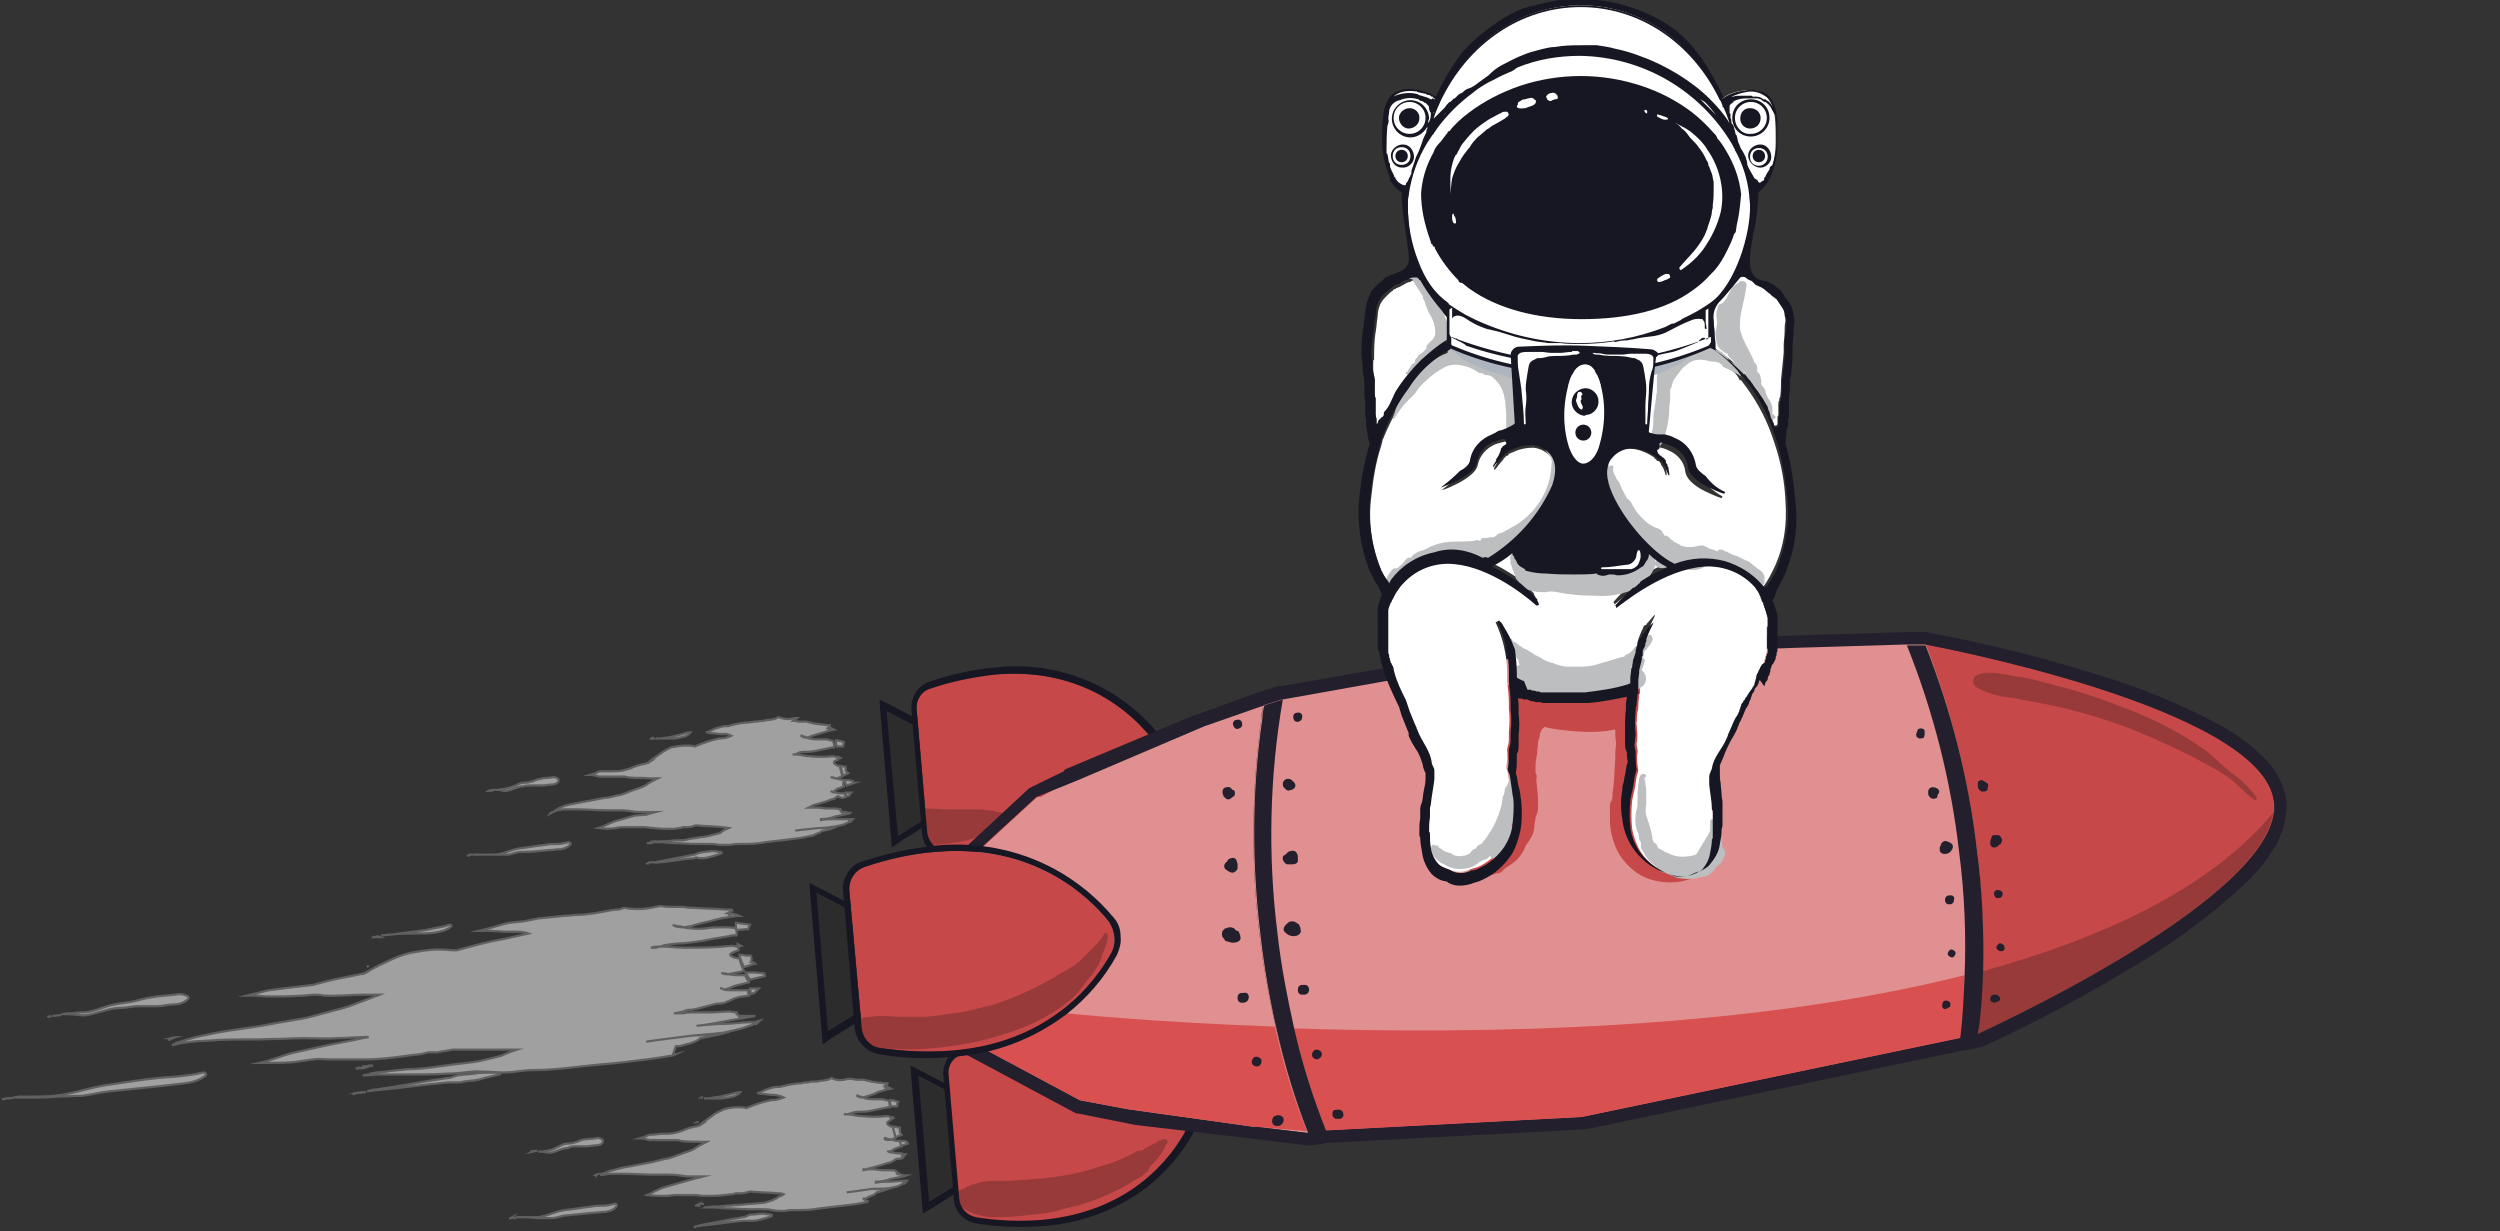 <?xml version="1.0" encoding="utf-8"?>
<!-- Generator: Adobe Illustrator 23.0.2, SVG Export Plug-In . SVG Version: 6.00 Build 0)  -->
<svg version="1.1" id="Layer_1" xmlns="http://www.w3.org/2000/svg" xmlns:xlink="http://www.w3.org/1999/xlink" x="0px" y="0px"
	 viewBox="0 0 282 138.9" style="enable-background:new 0 0 282 138.9;" xml:space="preserve">
<rect x="0" y="0" width="282" height="138.9" fill="#333333" stroke="none"/>
<style type="text/css">
	.st0{fill:#2C2C2C;}
	.st1{fill:#171724;}
	.st2{fill:#C74848;}
	.st3{fill:#993A3A;}
	.st4{fill:#BCBEC0;}
	.st5{fill:#E09090;}
	.st6{fill:#FFFFFF;}
	.st7{fill:#231F2D;}
	.st8{fill:#D85050;}
	.st9{fill:#A0A0A0;stroke:#606060;stroke-width:0.25;stroke-miterlimit:10;}
	.st10{fill:#171723;}
	.st11{fill:#AEB5BF;}
</style>
<title>rocket</title>
<g>
	<g id="Layer_1-2">
		<polygon class="st0" points="101.3,94.3 100,80.2 104.2,82.4 105.1,91.9 		"/>
		<path class="st1" d="M104.6,81.7l-4.2-2.2l-1.2-0.6l0.1,1.4l1.2,14.1l0.1,1.2l1-0.7l3.8-2.4l0.4-0.3v-0.4l-0.8-9.5v-0.4
			L104.6,81.7z M105.1,91.9l-3.8,2.4L100,80.2l4.2,2.2L105.1,91.9z"/>
		<path class="st2" d="M129.9,83.2c-2.6-3.2-10.4-10.5-25-5.6c-1,0.4-1.6,1.4-1.5,2.4l1.2,14c0.1,1,0.9,1.8,1.9,2
			c15.2,2.3,21.6-6.1,23.6-9.8C130.6,85.2,130.5,84.1,129.9,83.2z"/>
		<path class="st3" d="M114,91.6c-0.3,0.1-0.6,0.2-0.8,0.2c-0.1-0.1-0.2-0.1-0.4-0.2c-0.1,0-0.2,0-0.3,0l0,0
			c-0.4-0.2-0.8-0.2-1.2-0.2l0,0c-0.3-0.1-0.6-0.1-0.9-0.1H110c-0.9,0-1.8,0-2.8,0s-1.8-0.1-2.7-0.1c-0.2,0-0.4,0-0.7,0
			c0.3,0.9,0.5,1.9,0.5,2.9l0.3,0.6c0.1,0.2,0.2,0.4,0.2,0.6h0.1c0.6,0,1.2,0,1.7-0.1c0.8-0.1,1.6-0.2,2.4-0.4
			c0.5-0.1,1-0.3,1.5-0.5l0.6-0.2c0.2-0.1,0.4-0.2,0.5-0.3c0.5-0.2,0.9-0.5,1.2-1c0.1-0.1,0.2-0.1,0.2-0.2c0.1-0.1,0.2-0.2,0.2-0.4
			C113.6,92.1,113.9,91.9,114,91.6C114.1,91.7,114.1,91.6,114,91.6z"/>
		<path class="st1" d="M130.6,82.7c-1.7-2.1-3.8-3.8-6.2-5.1c-3.8-2-8-2.8-12.2-2.3c-2.5,0.2-5,0.8-7.4,1.6c-1.3,0.5-2.1,1.8-2,3.1
			l1.2,14c0.1,1.4,1.2,2.5,2.5,2.7c2.5,0.4,5.1,0.5,7.6,0.3c4.2-0.3,8.3-1.8,11.7-4.4c2.1-1.7,3.9-3.7,5.2-6.1
			C131.5,85.3,131.4,83.9,130.6,82.7z M130.2,86.2c-1.6,3-6.3,9.2-16.3,10.1c-2.5,0.2-5,0.1-7.4-0.3c-1-0.2-1.7-1-1.9-2l-1.2-14
			c-0.1-1,0.5-2,1.5-2.3c2.3-0.8,4.8-1.3,7.3-1.6c10-0.9,15.6,4.5,17.7,7.2C130.6,84.1,130.7,85.2,130.2,86.2z"/>
		<path class="st1" d="M108.1,123l-4.2-2.2l-1.2-0.6l0.1,1.4l1.2,14.1l0.1,1.2l1-0.6l3.8-2.4l0.4-0.2v-0.5l-0.8-9.5v-0.4L108.1,123z
			 M108.6,133.2l-3.7,2.3l-1.2-14.1l4.2,2.2L108.6,133.2z"/>
		<polygon class="st0" points="104.8,135.5 103.6,121.4 107.8,123.6 108.6,133.1 		"/>
		<path class="st2" d="M133.4,124.6c-2.6-3.2-10.4-10.5-25-5.6c-1,0.4-1.6,1.3-1.5,2.3l1.2,14c0.1,1,0.9,1.8,1.9,2.1
			c15.2,2.3,21.7-6.1,23.7-9.8C134.1,126.7,134,125.5,133.4,124.6z"/>
		<path class="st4" d="M110,133.4l-0.3,0.1L110,133.4L110,133.4z"/>
		<path class="st3" d="M131.2,128.5c-0.2,0.1-0.4,0.1-0.5,0.2s-0.4,0.2-0.5,0.3c-0.4,0.2-0.8,0.4-1.1,0.6l-0.4,0.2h-0.2
			c-0.2,0-0.4,0.1-0.5,0.2c-0.4,0.2-0.8,0.4-1.2,0.6s-0.8,0.3-1.2,0.5c-0.2,0.1-0.4,0.1-0.6,0.2h-0.1l-0.3,0.1l-0.2,0.1h-0.1
			l-0.3,0.1l-0.6,0.2l-1.4,0.4c-1.8,0.4-3.6,0.7-5.5,0.8c-0.9,0.1-1.8,0.1-2.7,0.2H113h-0.7h-0.2c-0.4,0-0.8,0-1.2,0.1
			c-0.2,0-0.3,0.1-0.5,0.1l-0.5,0.2l0,0h-0.2l-0.5,0.2c-0.2,0.1-0.3,0.1-0.4,0.3h-0.2l-0.2,0.1c0,0-0.3,0.1-0.1,0.1
			c-0.2,0-0.3,0.1-0.5,0.1c0.1,0.3,0.2,0.6,0.2,0.9c0.1,0.2,0.1,0.5,0.2,0.7l0,0l0.2,0.2l0.3,0.1c0.4,0.3,0.8,0.5,1.2,0.6
			c0.6,0.2,1.1,0.3,1.7,0.4c1.1,0,2.1,0,3.2-0.1c0.9-0.1,1.8-0.2,2.7-0.3c0.9-0.1,1.8-0.3,2.7-0.6c1.9-0.4,3.7-1,5.5-1.9
			c0.9-0.4,1.7-0.9,2.5-1.4c0.4-0.2,0.7-0.4,1-0.7c0.2-0.1,0.3-0.2,0.4-0.4l0.1-0.3c0.2-0.2,0.3-0.3,0.5-0.5c0.3-0.3,0.5-0.6,0.8-1
			c0.1-0.2,0.2-0.3,0.3-0.5s0.2-0.4,0.3-0.6C131.9,128.7,131.5,128.4,131.2,128.5z M109.2,133.8L109.2,133.8L109.2,133.8
			C109.3,133.7,109.3,133.7,109.2,133.8z"/>
		<path class="st4" d="M112.2,133.1"/>
		<path class="st4" d="M113.9,133C114.3,133,114.1,133,113.9,133z"/>
		<path class="st1" d="M134.1,124c-1.7-2.1-3.8-3.8-6.1-5.1c-3.8-2-8-2.8-12.2-2.3c-2.5,0.2-5,0.8-7.4,1.6c-1.3,0.5-2.1,1.8-2,3.1
			l1.2,14c0.1,1.4,1.2,2.5,2.5,2.7c2.5,0.4,5.1,0.5,7.6,0.3c4.2-0.3,8.3-1.8,11.7-4.4c2.1-1.7,3.9-3.7,5.2-6.1
			C135.1,126.6,134.9,125.1,134.1,124z M133.8,127.5c-1.6,3-6.2,9.2-16.3,10.1c-2.5,0.2-5,0.1-7.4-0.3c-1-0.2-1.8-1-1.9-2.1l-1.2-14
			c-0.1-1,0.5-2,1.5-2.3c2.3-0.8,4.8-1.3,7.2-1.6c10-0.9,15.6,4.5,17.7,7.2C134.1,125.3,134.2,126.5,133.8,127.5L133.8,127.5z"/>
		<path class="st5" d="M141.7,127.1h-0.3v0.3l-14.3-2.1v-0.1l-0.1,0.3l-5.2-1.2l-12.5-6.7L107.1,99l9.9-9.1h0.4l3.2-1.8l1-0.2
			l14.3-6.1v-0.5l0.2,0.5l6.4-2.3c-0.1,0.5-0.2,0.9-0.2,1.4c-2.2,15.8-0.4,31.9,5.2,46.9L141.7,127.1z"/>
		<path class="st2" d="M223.2,116.5c1.4-14.9-0.6-29.9-6-43.8c0,0,38,7,39.3,17.7C257.9,100.8,223.2,116.5,223.2,116.5z"/>
		<path class="st5" d="M223.2,116.6L223.2,116.6l-2,0.5H221l-42.6,8.9l-28.6,1.5h-0.3l-1.8,0.3h-0.2c-5.6-15-7.4-31.1-5.2-46.9
			c0.1-0.5,0.1-1,0.2-1.4l0.2-0.1l1.9-0.6h0.1l27.4-4.9l42.8-1.3h2.2h0.1C222.6,86.6,224.7,101.6,223.2,116.6L223.2,116.6z"/>
		<polygon class="st6" points="107.8,115.8 107.8,115.8 107.8,115.8 104.2,108.7 106,100.6 106,100.5 107.8,115.6 107.8,115.9 		"/>
		<path d="M107.9,115.9v-0.3l-1.8-15.1v0.1l-1.8,8.1l3.6,7.1l0,0l0,0C107.9,115.8,107.9,115.9,107.9,115.9z"/>
		<path class="st7" d="M257.9,90.2c-0.3-1.7-1.1-3.3-2.4-4.6c-1.5-1.5-3.1-2.7-4.9-3.7c-4.4-2.4-9-4.3-13.7-5.7
			c-6.3-2-12.7-3.6-19.2-4.8l-0.2-0.1H215l-42.8,1.3H172h-0.1l-27.4,4.8h-0.1h-0.1h-0.2l-1.9,0.6h-0.1l-0.2,0.1l-5.2,1.9l-2.3,0.8
			l-14.3,6L120,87l-3.9,1.9l-9.9,9.2l-0.5,0.4l0.1,0.7l0.2,1.4l1.8,15.2l0,0l0,0l0.2,2l0.1,0.7l0.6,0.3l12.5,6.7l0.2,0.1h0.2
			l6.5,1.3l14.5,1.7l4.8,0.6h0.2h0.2h0.2l1.8-0.3h0.3l28.5-1.5h0.1h0.1l42.6-8.9l0,0h0.2l1.9-0.4l0.3-0.1l0.2-0.1
			c5.9-2.7,11.6-5.8,17.2-9.2c4.2-2.5,8.1-5.4,11.7-8.7c1.3-1.2,2.5-2.5,3.4-4c0.1-0.2,0.3-0.4,0.4-0.6
			C257.6,93.8,258,92,257.9,90.2z M223.2,116.6L223.2,116.6l-2,0.5H221l-42.6,8.9l-28.6,1.5h-0.3l-1.8,0.3h-0.2l-5.8-0.7h-0.3
			l-14.3-2l-5.3-1l-12.5-6.7l-0.7-5.4L107,99l9.9-9.1l4.7-1.9l14.3-6.1l6.6-2.3l0.2-0.1l1.9-0.6h0.1l27.4-4.9l42.8-1.3h2.2h0.1
			c0,0,38,7,39.3,17.7c0.1,0.4,0.1,0.9,0,1.3C255.1,102.2,223.2,116.6,223.2,116.6L223.2,116.6z"/>
		<path class="st8" d="M141.7,127.1h-0.3l-14.3-2l-5.3-1l-12.5-6.7l-0.7-5.4l11.7,2.3c0,0,9.5,1,23.5,1.5c0.9,4,2.1,8,3.6,11.8
			L141.7,127.1z"/>
		<path class="st8" d="M221.2,117.1H221l-42.6,8.9l-28.6,1.5h-0.3c-1.4-3.7-2.6-7.6-3.6-11.5c21,0.7,51.2,0.2,75.7-6
			C221.6,112.5,221.5,114.8,221.2,117.1z"/>
		<path class="st3" d="M256.4,91.7c-1.4,10.5-33.3,24.9-33.3,24.9c0.2-2.3,0.4-4.6,0.4-7C237.3,105.8,249.3,100.2,256.4,91.7z"/>
		<path class="st7" d="M223.7,109.6c0.1-4.6-0.1-9.2-0.7-13.7c-0.9-7.9-2.9-15.7-5.8-23.1h-0.1h-2c3,7.5,5,15.4,5.9,23.4
			c0.6,4.6,0.8,9.3,0.6,14c-0.1,2.4-0.2,4.7-0.5,7l1.9-0.4l0.1-0.1C223.5,114.3,223.6,111.9,223.7,109.6z M146,116.1
			c-0.8-3.6-1.5-7.2-1.9-10.8c-1.1-8.8-0.9-17.7,0.6-26.4l-1.9,0.6l-0.2,0.1c-0.1,0.5-0.2,0.9-0.2,1.4c-1.2,8.2-1.2,16.4-0.2,24.6
			c0.4,3.5,1,7,1.8,10.5c0.9,4,2.1,8,3.6,11.8h0.2l1.8-0.3C148.1,123.8,146.9,120,146,116.1z"/>
		<path class="st9" d="M19.1,117.3c0.1,0,0.1-0.1,0.2-0.1L19.1,117.3C19,117.2,19.1,117.3,19.1,117.3z"/>
		<path class="st9" d="M19.7,117c-0.1,0-0.2,0.1-0.4,0.1L19.7,117z"/>
		<path class="st9" d="M41.4,109.1C41.5,109,41.6,108.9,41.4,109.1z"/>
		<path class="st9" d="M41.7,111.5L41.7,111.5z"/>
		<path class="st9" d="M40.6,120.5c0.2,0,0.4,0,0.7-0.1C41.1,120.4,40.8,120.4,40.6,120.5z"/>
		<path class="st9" d="M40.3,120.5l0.3-0.1L40.3,120.5C40.2,120.4,40.2,120.6,40.3,120.5z"/>
		<path class="st9" d="M42.1,120.2c-0.2,0-0.4,0-0.6,0H42.1z"/>
		<path class="st9" d="M41,120.3c0.1,0,0.3,0,0.5-0.1C41.3,120.3,41.1,120.3,41,120.3C40.9,120.2,40.9,120.3,41,120.3z"/>
		<path class="st9" d="M85,115.4L85,115.4h0.3H85z"/>
		<path class="st9" d="M85.4,115.2v0.2c0.1-0.1,0.3-0.2,0.4-0.3L85.4,115.2L85.4,115.2z"/>
		<path class="st9" d="M84.6,104.3c-0.6-0.1-0.8-0.1-1.5-0.2H83v0.1c0,0.3,0,0.5,0.1,0.7c0.4,0,0.9-0.1,1.3-0.1
			C84.4,104.7,84.5,104.5,84.6,104.3z"/>
		<path class="st9" d="M84.7,108.5c0.1-0.2,0.1-0.4,0-0.7c-0.3,0-0.7,0-1-0.1h-0.3c0.1,0.5,0.3,0.9,0.5,1.4c0.4-0.1,0.8-0.3,1.3-0.4
			C85.1,108.6,84.9,108.5,84.7,108.5z"/>
		<path class="st9" d="M84.6,111.5c0,0.2,0.1,0.4,0.1,0.6l0.4-0.1l0.2-0.2c0.1-0.1,0.2-0.2,0.3-0.3H85H84.6z"/>
		<path class="st9" d="M83.2,106.5v0.3l0.4-0.1L83.2,106.5z"/>
		<path class="st9" d="M86.2,109.8c-0.3,0-0.7-0.1-1.1-0.1h-1c0.1,0.2,0.2,0.3,0.3,0.5c0.1,0.1,0.1,0.2,0.2,0.3l1.7-0.4
			C86.3,110,86.2,109.9,86.2,109.8z"/>
		<path class="st9" d="M76.3,118h0.4l0.7-0.2c0.5-0.1,1.1-0.3,1.5-0.6l0.1-0.1h0.1c1-0.2,2.1-0.4,3.1-0.7c-1.3,0.2-2.7,0.3-4,0.4
			l-3.9,0.5l-1.4,0.2l0,0l1.4-0.2l3.9-0.5c1.3,0,2.7-0.1,4-0.4h0.1H82l0.9-0.2c0.3-0.1,0.5-0.1,0.8-0.2c0.4-0.1,0.8-0.3,1.2-0.4
			v-0.1h0.3l0,0v-0.2l0,0h-0.5c-1,0-2.1,0.2-3.1,0.2s-1.9,0.1-2.9,0.2c0,0-0.1,0,0,0c1-0.1,2.1-0.3,3.1-0.5c0.9-0.2,1.9-0.3,2.8-0.5
			l0.6-0.1c-0.3,0-0.7,0-1,0c-0.2,0-0.4,0-0.6,0l0,0l0,0c0,0.1-0.3,0.1-0.3,0s-0.1-0.2,0-0.1c-0.1,0-0.1-0.1-0.2-0.1
			c0-0.1,0-0.1,0-0.2c-0.3,0-0.6-0.1-0.9-0.1c-0.7,0-1.3,0.1-2,0.1s-1.4,0-2.1,0c-0.3,0-0.6,0-1,0.1c-0.3,0-0.7,0-1,0
			c-0.1,0-0.1,0,0,0c0.4-0.1,0.8-0.1,1.2-0.3c0.2-0.1,0.5-0.1,0.7-0.1c0.7-0.1,1.3-0.3,2.1-0.5c0.4-0.1,0.7-0.2,1.1-0.2
			c0.3,0,0.6-0.1,0.8-0.2c0.3-0.1,0.6-0.3,0.9-0.4s0.7-0.2,1-0.2l0.6-0.1c-0.1-0.2-0.1-0.4-0.1-0.6c-0.6,0-1.3,0-1.9,0
			c-0.3,0-0.6,0-0.9-0.1l-0.2-0.1c-0.1,0-0.1-0.1,0,0s0.1,0,0.2,0.1c0.2,0.1,1-0.3,1.3-0.4l1.6-0.4c0-0.1-0.1-0.2-0.2-0.3
			c-0.1-0.2-0.2-0.4-0.3-0.5h-1l-0.9-0.1c-0.2,0-0.4,0-0.5-0.1h-0.1c-0.1,0,0-0.1,0,0h0.1c0.2,0,0.3,0,0.5,0.1
			c0.5-0.1,1-0.2,1.5-0.3l0.3-0.1c-0.2-0.5-0.4-0.9-0.5-1.4c-0.4,0-0.7-0.1-1-0.3c-0.2-0.2,0.3-0.4,0.9-0.6v-0.3l-0.2-0.1
			c-0.2-0.1-0.5-0.1-0.7-0.1c-1.8,0.2-3.5,0.2-5.3,0.2c-1,0-2-0.2-3.1-0.1h-0.2l0,0l-0.3,0.1c-0.1,0-0.1,0,0,0h0.3H74l0,0
			c0.4-0.1,0.7-0.2,1-0.3c0.7-0.1,1.4-0.2,2.1-0.2c0.9-0.1,1.9-0.2,2.8-0.4c1-0.2,1.9-0.3,2.8-0.5h0.4c0-0.2,0-0.5-0.1-0.7v-0.1
			c-0.5-0.1-0.9-0.1-1.4-0.1c-0.6,0-1.2,0-1.8,0.1c-0.7,0.1-1.4,0.1-2.1,0c-0.3,0-0.6-0.1-0.9-0.2c-0.2,0-0.4,0-0.6-0.1H76
			c-0.1,0,0-0.1,0,0l0.2,0.1l0.6,0.1c0.6,0,1.1-0.1,1.7-0.3c0.7-0.2,1.3-0.3,2-0.5s1.3-0.3,2-0.4c-0.1-0.1-0.2-0.2-0.4-0.3
			c0.2,0.1,0.3,0.2,0.4,0.3c0.3,0,0.6-0.1,0.9-0.1c-0.4-0.2-0.8-0.2-1.2-0.3h-0.1c0.2-0.1,0.3-0.2,0.5-0.3l-0.1-0.1h-0.6
			c-1.2-0.1-2.4-0.1-3.7-0.2c-0.3,0-0.7,0-1-0.1c-0.4,0-0.9,0-1.3,0s-0.9,0-1.3-0.1h-0.1h-0.1l-0.5,0.1c-1.2,0.3-2.4,0.3-3.5,0.1
			c-0.3,0.1-0.5,0.2-0.8,0.2s-0.9,0.1-1.3,0.2l-1.2,0.2c-0.7,0.1-1.3,0.2-2,0.2c-0.5,0-0.9,0.1-1.4,0.1c-1,0.1-2,0.2-3,0.3
			c-0.5,0.1-1,0.2-1.5,0.3s-1.2,0.1-1.8,0.2s-1.4,0.4-2.2,0.6c-0.4,0.1-0.8,0.2-1.2,0.3l0,0l0,0l0,0c0.4,0,0.8,0,1.1,0
			c0.7,0,1.4,0.1,2.1,0.1c0.4,0,0.8,0,1.3,0c0.4,0,0.8,0.1,1.1,0.2c-0.9,0.2-1.8,0.4-2.7,0.6c-1.8,0.3-3.6,0.8-5.4,1.3
			c-0.7,0-1.3-0.1-2-0.1c-1.1,0-2.2,0.2-3.3,0.4c-0.8,0.2-1.6,0.5-2.4,0.9c-0.7,0.3-1.3,0.6-2,1c-0.2,0.1-1.3,0.7-0.7,0.4l0,0H41
			c-0.1,0-0.3,0.1-0.4,0.1c-1,0.2-2,0.4-3,0.6c-0.8,0.2-1.6,0.4-2.3,0.6c-0.9,0.1-1.8,0.2-2.6,0.3s-1.6,0.2-2.4,0.3
			c-0.4,0.1-0.8,0.2-1.2,0.3c-0.4,0.1-0.9,0.2-1.3,0.3l0,0c0.7,0,1.4,0,2.2,0.1c0.3,0,0.7,0,1,0h1.1l2.2-0.1l1.1-0.1
			c0.4,0,0.7,0,1.1,0.1c1.5,0.1,3.1-0.1,4.6-0.1h0.3c0,0,1.3,0,0.5,0c0.3,0,0.6,0,0.9,0l-0.5,0.2c-0.8,0.3-1.6,0.6-2.4,0.9l0,0
			l-0.5,0.2l-1,0.3c-1.3,0.3-2.5,0.7-3.8,1c-0.4,0.1-1.1,0.2-1.7,0.3l-2.3,0.4c-1.9,0.4-4.1,0.6-6.2,1c-1,0.2-2.1,0.4-3.1,0.7
			c-0.4,0.1-0.9,0.3-1.3,0.4l-0.6,0.3c0.3-0.1,0.6-0.1,0.8-0.2c0.5-0.1,0.9-0.1,1.4-0.2c1-0.1,2.1-0.1,3.1-0.2c2-0.1,4,0,6-0.1
			c1.2,0,2.5-0.1,3.7-0.1s2.5,0.1,3.8,0c0.8,0,1.6-0.1,2.5-0.1c0.2,0,1.2-0.1,0.3,0h0.6h-0.1c-0.8,0.1-1.3,0.3-2,0.4l-2.1,0.4
			c-1.4,0.3-2.7,0.6-4.1,0.9s-2.6,0.9-4,1.2l0,0c1.3,0,2.6,0,3.9-0.1c0.7-0.1,1.4-0.2,2.1-0.3s1.3,0,2,0h1.9c0.7,0,1.4,0,2.1,0
			c1.5,0,3-0.2,4.5-0.4c0.6-0.1,1.1-0.1,1.7-0.2l0.8-0.2c-0.3,0-0.3,0,0,0s0.7,0,1,0c0.6-0.1,1.2-0.2,1.8-0.3c1.9,0,3.9,0,5.8,0h1.4
			l-0.6,0.2l-0.5,0.2c-0.2,0.1-0.5,0.2-0.7,0.3l-0.4,0.1l-0.4,0.1c-0.8,0.2-1.6,0.4-2.3,0.5c-0.8,0.1-1.7,0.2-2.5,0.3
			s-1.5,0.2-2.2,0.3s-1.8,0.2-2.7,0.2l-1.9,0.2l-0.7,0.1c-0.5,0-1.1,0.1-1.7,0.2h0.5l-0.6,0.1l-0.7,0.1h0.5l1.2-0.1h0.5
			c0.8,0,1.7,0,2.5,0c1.6,0,3.3,0,4.9-0.1c0.8,0,1.7-0.1,2.5-0.2s1.6,0,2.4,0c0.9,0.1,1.7,0.1,2.6,0c0.8-0.1,1.5-0.2,2.3-0.2
			c1.8,0,3.5-0.2,5.2-0.4c1.7-0.2,3.3-0.3,5-0.5s3.4-0.4,5.1-0.7c0.2,0,0.5-0.1,0.7-0.2l-0.4,0.1C76.2,118.1,76.2,118,76.3,118z"/>
		<path class="st9" d="M5.9,114.6c0.3,0,0.7-0.1,1-0.1C6.5,114.5,6.2,114.6,5.9,114.6z"/>
		<path class="st9" d="M5.5,114.7l0.3-0.1L5.5,114.7C5.4,114.6,5.4,114.7,5.5,114.7z"/>
		<path class="st9" d="M15.3,113.5c0.8,0,1.5,0,2.3,0s1.3-0.2,2-0.2c0.6,0,1.2-0.2,1.6-0.6c0.1-0.1,0.1-0.2,0-0.3l0,0
			c-0.5-0.3-1-0.3-1.5-0.2l-2,0.2c-0.7,0.1-1.3,0.2-2,0.4c-0.7,0.2-1.4,0.3-2.2,0.4c-0.6,0.1-1.2,0.2-1.7,0.4
			c-0.6,0.2-1.1,0.4-1.7,0.5c-0.3,0.1-0.7,0.1-1,0.1c-0.4,0-0.7,0.1-1,0.1s-0.7,0-1,0.1H6.9h0.9c0.7,0,1.3,0.2,2,0.1
			c1.2-0.2,2.3-0.7,3.5-0.8C13.9,113.7,14.6,113.6,15.3,113.5z"/>
		<path class="st9" d="M0.4,124c0.1,0,0.2-0.1,0.3-0.1L0.4,124C0.3,123.9,0.3,124,0.4,124z"/>
		<path class="st9" d="M0.8,123.9c0.2,0,0.5,0,0.7-0.1C1.3,123.9,1,123.9,0.8,123.9z"/>
		<path class="st9" d="M18.2,122.5c0.9-0.1,1.8-0.2,2.6-0.3c0.8-0.1,1.6-0.3,2.3-0.8c0.3-0.2,0.1-0.5-0.3-0.4
			c-0.8,0.2-1.7,0.3-2.5,0.4s-1.6,0.1-2.5,0.2c-1.9,0.2-3.8,0.5-5.8,0.8s-3.8,1-5.8,1.2c-0.9,0.1-1.9,0.1-2.8,0.1H2.2l-0.7,0.1H2
			c0.6,0,1.1,0,1.7,0c0.9,0,1.8,0,2.6-0.1l3-0.1c1-0.1,2-0.4,3.1-0.5L18.2,122.5z"/>
		<path class="st9" d="M40.2,123.3c0.4,0,0.7-0.1,1.1-0.1C41,123.2,40.6,123.2,40.2,123.3z"/>
		<path class="st9" d="M39.9,123.4l0.3-0.1L39.9,123.4C39.9,123.3,39.9,123.4,39.9,123.4z"/>
		<path class="st9" d="M51.3,122.1c0.4,0,0.7,0,1-0.1c0.7-0.1,1.4-0.1,2-0.3s1.3-0.3,2-0.5c0.2,0,0.2-0.2,0-0.2c-0.6,0-1.2,0-1.8,0
			s-1.3,0.2-2,0.2l-0.9,0.1c-0.4,0.1-0.7,0.3-1.1,0.3l-2,0.3l-4.1,0.7l-2,0.3c-0.3,0-0.7,0.1-1,0.2l0.8-0.1l2-0.2l4.3-0.5l2-0.2
			C50.8,122.1,51,122.1,51.3,122.1z"/>
		<path class="st9" d="M42.2,105.7L42.2,105.7L42.2,105.7C42,105.6,42.1,105.8,42.2,105.7z"/>
		<path class="st9" d="M42.3,105.7c0.2,0,0.4,0,0.6,0C42.7,105.6,42.5,105.6,42.3,105.7z"/>
		<path class="st9" d="M50.9,104.5c0.1-0.1-0.1-0.2-0.2-0.2c-0.5,0.2-1.1,0.3-1.7,0.4c-0.8,0.2-1.6,0.3-2.4,0.4s-1.6,0.2-2.3,0.3
			l-1,0.1H43h0.2l1.1-0.1c0.9-0.1,1.8-0.1,2.7-0.1C48.1,105.3,50,105.3,50.9,104.5z"/>
		<path class="st9" d="M62.1,91.7C62.1,91.7,62.2,91.7,62.1,91.7C62.2,91.7,62.1,91.7,62.1,91.7C62,91.7,62.1,91.8,62.1,91.7z"/>
		<path class="st9" d="M62.4,91.6c-0.1,0-0.1,0-0.2,0.1L62.4,91.6z"/>
		<path class="st9" d="M73.2,86C73.3,86,73.3,85.9,73.2,86z"/>
		<path class="st9" d="M73.5,87.9L73.5,87.9z"/>
		<path class="st9" d="M73.2,95.1c0.1,0,0.2,0,0.3,0C73.5,95,73.3,95,73.2,95.1z"/>
		<path class="st9" d="M73.1,95.1h0.2H73.1C73.1,95.1,73,95.1,73.1,95.1z"/>
		<path class="st9" d="M74,94.9c-0.1,0-0.2,0-0.3,0H74z"/>
		<path class="st9" d="M73.4,94.9c0.1,0,0.2,0,0.2,0H73.4L73.4,94.9z"/>
		<path class="st9" d="M95.9,92.6L95.9,92.6C96,92.7,96,92.6,95.9,92.6L95.9,92.6z"/>
		<path class="st9" d="M96,92.4v0.2l0.2-0.2H96L96,92.4z"/>
		<path class="st9" d="M95.2,83.7c-0.3-0.1-0.4-0.1-0.8-0.2h-0.1v0.1c0,0.2,0,0.4,0.1,0.6c0.2,0,0.4,0,0.7,0
			C95.1,84,95.2,83.8,95.2,83.7z"/>
		<path class="st9" d="M95.4,87c0-0.2,0-0.4,0-0.5l-0.5-0.1h-0.1c0.1,0.4,0.2,0.8,0.3,1.1l0.6-0.3C95.6,87.1,95.5,87.1,95.4,87z"/>
		<path class="st9" d="M95.4,89.4c0,0.2,0,0.3,0.1,0.4h0.2l0.1-0.1c0.1-0.1,0.1-0.2,0.2-0.3H95.4L95.4,89.4z"/>
		<path class="st9" d="M94.6,85.4v0.2l0.2-0.1L94.6,85.4z"/>
		<path class="st9" d="M96.2,88.1c-0.2,0-0.3-0.1-0.5-0.1h-0.5l0.2,0.4c0,0.1,0.1,0.2,0.1,0.2l0.9-0.3
			C96.3,88.3,96.2,88.2,96.2,88.1z"/>
		<path class="st9" d="M91.4,94.3h0.2l0.4-0.2c0.3-0.1,0.5-0.2,0.8-0.4h0.1l0,0c0.5-0.1,1-0.2,1.5-0.5c-0.7,0.1-1.3,0.2-2,0.2
			l-2,0.2l-0.7,0.1l0,0l0.7-0.1l2-0.2c0.7,0,1.3,0,2-0.2h0.1h-0.2l0.5-0.1l0.4-0.1c0.2-0.1,0.4-0.2,0.6-0.3v-0.1H96l0,0v-0.2l0,0
			h-0.3c-0.5,0-1.1,0-1.6,0s-1,0-1.5,0.1v-0.1c0.5,0,1.1-0.1,1.6-0.3c0.5-0.1,1-0.2,1.4-0.3c0.1,0,0.2,0,0.3-0.1
			c-0.2,0-0.3,0-0.5-0.1c-0.1,0-0.2,0-0.3,0l0,0l0,0c0,0.1-0.1,0.1-0.2,0s-0.1-0.1,0-0.1l-0.1-0.1v-0.1c-0.2,0-0.3-0.1-0.5-0.1
			c-0.3,0-0.7,0-1,0c-0.4,0-0.7-0.1-1.1-0.1h-0.5c-0.2,0-0.4,0-0.5,0l0,0c0.2-0.1,0.4-0.2,0.6-0.3l0.4-0.1c0.3-0.1,0.7-0.2,1-0.3
			l0.5-0.2c0.1,0,0.3-0.1,0.4-0.1l0.4-0.3C94.8,90,95,90,95.1,90l0.3-0.1c0-0.1-0.1-0.3-0.1-0.4c-0.3,0-0.7,0-1-0.1
			c-0.2,0-0.3,0-0.5-0.1l-0.1-0.1l0,0c0,0,0,0,0.1,0.1s0.5-0.2,0.6-0.3l0.8-0.3c0-0.1-0.1-0.1-0.1-0.2l0.1-0.5l-0.5-0.1
			c-0.2,0-0.3-0.1-0.5-0.1c-0.1,0-0.2,0-0.3-0.1h-0.1c0,0,0-0.1,0,0h0.1c0.1,0,0.2,0,0.3,0.1c0.3,0,0.5-0.1,0.7-0.2l0.1-0.1
			c-0.1-0.4-0.2-0.8-0.3-1.1c-0.2,0-0.4-0.1-0.6-0.3c-0.1-0.2,0.1-0.3,0.4-0.4v-0.2l-0.1-0.1L94,85.3c-0.9,0.1-1.8,0.1-2.7,0
			c-0.5,0-1-0.2-1.6-0.2h-0.1l0,0h-0.2l0,0h0.2l0,0l0,0l0,0c0.2,0,0.3-0.1,0.5-0.2c0.3-0.1,0.7-0.1,1-0.1c0.5,0,1-0.1,1.4-0.2
			c0.5-0.1,1-0.2,1.4-0.3h0.2c0-0.2,0-0.4-0.1-0.6v-0.1c-0.2-0.1-0.5-0.1-0.7-0.2c-0.3,0-0.6,0-0.9,0c-0.4,0-0.7,0-1.1-0.1
			c-0.2,0-0.3-0.1-0.5-0.2c-0.1,0-0.2,0-0.3-0.1h-0.1c0,0,0-0.1,0,0l0.1,0.1l0.3,0.1c0.3,0,0.6-0.1,0.8-0.2c0.3-0.1,0.7-0.2,1-0.3
			c0.3-0.1,0.7-0.2,1-0.3c-0.1-0.1-0.1-0.2-0.2-0.2c0.1,0.1,0.2,0.1,0.2,0.2l0.5-0.1c-0.2-0.1-0.4-0.2-0.6-0.2h-0.1
			c0.1-0.1,0.2-0.1,0.2-0.2v-0.1h-0.3c-0.6-0.1-1.3-0.1-1.9-0.3c-0.2,0-0.3-0.1-0.5-0.1s-0.4,0-0.7,0c-0.2,0-0.5-0.1-0.7-0.1l0,0
			l0.4-0.3h-0.3c-0.6,0.2-1.2,0.1-1.8-0.1l-0.4,0.2c-0.2,0-0.4,0.1-0.7,0.1c-0.2,0-0.4,0.1-0.6,0.1s-0.7,0.1-1,0.1l-0.7,0.1
			c-0.5,0-1,0.1-1.5,0.2c-0.3,0.1-0.5,0.1-0.7,0.2c-0.3,0-0.6,0-0.9,0.1c-0.4,0.1-0.7,0.2-1.1,0.4c-0.2,0.1-0.4,0.2-0.6,0.2l0,0
			c0.2,0,0.4,0.1,0.6,0.1c0.4,0,0.7,0.1,1.1,0.1c0.2,0,0.4,0,0.6,0s0.4,0.1,0.6,0.2c-0.4,0.2-0.9,0.3-1.4,0.3
			c-0.9,0.2-1.8,0.5-2.7,0.9c-0.3-0.1-0.7-0.1-1-0.1c-0.6,0-1.1,0.1-1.7,0.2c-0.4,0.2-0.8,0.4-1.2,0.7c-0.3,0.2-0.7,0.5-1,0.7
			c-0.1,0.1-0.6,0.5-0.3,0.3l0,0l0,0c0,0-0.3,0.1-0.2,0.1c-0.5,0.1-1,0.2-1.5,0.4c-0.4,0.2-0.8,0.3-1.2,0.4C69.9,87,69.4,87,69,87
			s-0.8,0-1.2,0c-0.2,0-0.4,0.1-0.6,0.2s-0.4,0.1-0.7,0.2l0,0c0.4,0,0.7,0.1,1.1,0.2c0.2,0,0.4,0,0.5,0h0.6c0.4,0,0.8,0,1.1,0h0.6
			c0.2,0,0.4,0.1,0.6,0.1c0.8,0.1,1.6,0,2.3,0.1h0.2c0,0,0.7,0,0.2,0h0.5L74,87.9c-0.4,0.2-0.8,0.4-1.2,0.7l0,0l-0.2,0.1
			c-0.2,0.1-0.3,0.1-0.5,0.2c-0.7,0.2-1.3,0.5-1.9,0.7c-0.2,0.1-0.6,0.1-0.9,0.2S68.5,90,68.2,90c-1,0.2-2.1,0.4-3.2,0.6
			c-0.5,0.1-1.1,0.2-1.6,0.4c-0.2,0.1-0.4,0.2-0.6,0.3l-0.3,0.2c0.1-0.1,0.3-0.1,0.4-0.1c0.2,0,0.5-0.1,0.7-0.1c0.5,0,1.1,0,1.6,0
			c1,0,2,0.1,3.1,0.1c0.6,0,1.3,0,1.9,0s1.3,0.2,1.9,0.2c0.4,0,0.8,0,1.3,0c0.1,0,0.6,0,0.2,0h0.3c-0.4,0.1-0.6,0.2-1,0.3L71.6,92
			c-0.7,0.2-1.4,0.4-2.1,0.6s-1.3,0.6-2,0.8l0,0c0.7,0.1,1.3,0.1,2,0c0.4-0.1,0.7-0.1,1.1-0.1c0.3,0,0.7,0,1,0h1
			c0.4,0,0.7,0.1,1.1,0.1c0.7,0.1,1.5,0.1,2.2,0.1c0.3,0,0.6-0.1,0.8-0.1l0.4-0.1c-0.2,0-0.2,0,0,0h0.5c0.3,0,0.6-0.1,0.9-0.2
			c1,0.1,2,0.1,3,0.2l0.7,0.1L82,93.5l-0.3,0.1c-0.1,0.1-0.2,0.2-0.3,0.2L81.2,94h-0.1c-0.4,0.1-0.8,0.2-1.2,0.3
			c-0.4,0.1-0.8,0.1-1.3,0.2s-0.8,0.1-1.1,0.2s-0.9,0.1-1.4,0.1l-1,0.1h-0.4c-0.3,0-0.6,0-0.9,0.1h0.3l-0.2,0h-0.3h0.2h0.6h0.3
			c0.4,0,0.8,0.1,1.3,0.1c0.8,0,1.7,0.1,2.5,0.1c0.4,0,0.8,0,1.3,0c0.4,0,0.8,0,1.3,0.1c0.4,0,0.9,0,1.3,0c0.4-0.1,0.8-0.1,1.2-0.1
			c0.9,0,1.8,0,2.7-0.2c0.9-0.1,1.7-0.2,2.6-0.3S90.6,94.5,91.4,94.3l0.4-0.1L91.4,94.3L91.4,94.3z"/>
		<path class="st9" d="M55.2,89.2c0.2,0,0.4,0,0.5-0.1C55.5,89.1,55.4,89.1,55.2,89.2z"/>
		<path class="st9" d="M55,89.2h0.2H55L55,89.2z"/>
		<path class="st9" d="M60,88.6c0.4,0,0.8,0,1.2,0c0.3,0,0.7-0.1,1-0.1s0.7-0.1,0.8-0.4c0-0.1,0-0.1,0-0.2c-0.2-0.2-0.5-0.3-0.8-0.2
			l-1,0.1c-0.3,0.1-0.7,0.1-1,0.3c-0.4,0.1-0.7,0.2-1.1,0.2c-0.3,0-0.6,0.1-0.9,0.3c-0.3,0.1-0.6,0.2-0.9,0.3
			c-0.2,0-0.3,0.1-0.5,0.1s-0.4,0-0.5,0.1h-0.5h0.4c0.4,0,0.7,0.2,1,0.1c0.6-0.1,1.2-0.5,1.8-0.5C59.3,88.6,59.7,88.6,60,88.6z"/>
		<path class="st9" d="M52.8,96.5H53H52.8C52.8,96.5,52.7,96.5,52.8,96.5z"/>
		<path class="st9" d="M52.9,96.4h0.4C53.2,96.4,53.1,96.4,52.9,96.4z"/>
		<path class="st9" d="M61.8,95.9c0.5,0,0.9-0.1,1.3-0.1c0.4,0,0.9-0.2,1.2-0.5c0.1-0.1,0.1-0.2,0-0.2c0-0.1-0.1-0.1-0.2-0.1
			c-0.4,0.1-0.8,0.2-1.3,0.2c-0.4,0-0.8,0-1.3,0.1c-1,0.1-2,0.3-2.9,0.4s-1.9,0.7-2.9,0.7c-0.5,0-1,0-1.4,0h-0.7h-0.3h0.2h0.9
			c0.5,0,0.9,0,1.3,0h1.5c0.5,0,1-0.3,1.5-0.3C59.9,96.1,60.9,96,61.8,95.9z"/>
		<path class="st9" d="M73.1,97.3c0.2,0,0.4,0,0.6-0.1C73.5,97.3,73.3,97.3,73.1,97.3z"/>
		<path class="st9" d="M73,97.4h0.2H73C73,97.4,72.9,97.4,73,97.4z"/>
		<path class="st9" d="M78.8,96.8c0.2,0,0.4,0,0.5,0c0.3,0,0.7-0.1,1-0.2s0.7-0.2,1-0.3c0,0,0.1,0,0.1-0.1c0,0,0-0.1-0.1-0.1
			c-0.3,0-0.6-0.1-0.9-0.1s-0.7,0.1-1,0.1l-0.5,0.1c-0.2,0-0.4,0.2-0.6,0.2l-1,0.2L75.2,97l-1,0.2c-0.2,0-0.3,0.1-0.5,0.1h0.4l1-0.1
			l2.2-0.3l1-0.1C78.5,96.7,78.6,96.7,78.8,96.8z"/>
		<path class="st9" d="M73.5,83.3L73.5,83.3L73.5,83.3C73.4,83.2,73.5,83.4,73.5,83.3z"/>
		<path class="st9" d="M73.5,83.3c0.1,0,0.2,0,0.3,0C73.7,83.2,73.6,83.2,73.5,83.3z"/>
		<path class="st9" d="M77.9,82.6L77.9,82.6L77.9,82.6c-0.4,0-0.6,0.1-0.9,0.2c-0.4,0.1-0.8,0.2-1.2,0.3s-0.8,0.1-1.2,0.2h-0.5H74
			h0.1h0.6c0.4,0,0.9,0,1.4,0C76.5,83.2,77.5,83.2,77.9,82.6z"/>
		<path class="st9" d="M67.2,132.6C67.2,132.5,67.3,132.5,67.2,132.6L67.2,132.6C67.1,132.5,67.2,132.6,67.2,132.6z"/>
		<path class="st9" d="M67.5,132.4c-0.1,0-0.1,0.1-0.2,0.1L67.5,132.4z"/>
		<path class="st9" d="M78.6,126.6C78.7,126.6,78.8,126.5,78.6,126.6z"/>
		<path class="st9" d="M78.9,128.6L78.9,128.6z"/>
		<path class="st9" d="M78.7,136c0.1,0,0.2,0,0.3,0H78.7z"/>
		<path class="st9" d="M78.5,136c0.1,0,0.1,0,0.2-0.1L78.5,136C78.4,136,78.4,136,78.5,136z"/>
		<path class="st9" d="M79.4,135.8c-0.1,0-0.2,0-0.3,0H79.4z"/>
		<path class="st9" d="M78.9,135.8h0.2H78.9C78.9,135.8,78.8,135.9,78.9,135.8z"/>
		<path class="st9" d="M101.9,133.4L101.9,133.4h0.2H101.9z"/>
		<path class="st9" d="M102.1,133.2v0.2l0.2-0.2H102.1L102.1,133.2z"/>
		<path class="st9" d="M101.3,124.3c-0.3-0.1-0.4-0.2-0.8-0.2h-0.1v0.1c0,0.2,0,0.4,0.1,0.6c0.2,0,0.4,0,0.7,0
			C101.2,124.6,101.2,124.4,101.3,124.3z"/>
		<path class="st9" d="M101.5,127.7c0-0.2,0-0.4,0-0.5c-0.2,0-0.4-0.1-0.6-0.1h-0.2c0.1,0.4,0.2,0.8,0.3,1.2
			c0.2-0.1,0.4-0.2,0.7-0.3L101.5,127.7z"/>
		<path class="st9" d="M101.5,130.2c0,0.2,0,0.3,0.1,0.5l0.2-0.1l0.1-0.1c0.1-0.1,0.1-0.2,0.2-0.3c-0.1,0-0.2,0-0.3,0L101.5,130.2z"
			/>
		<path class="st9" d="M100.6,126v0.2l0.2-0.1C100.8,126.1,100.7,126,100.6,126z"/>
		<path class="st9" d="M102.3,128.8c-0.2-0.1-0.4-0.1-0.6-0.1h-0.5c0.1,0.1,0.1,0.3,0.2,0.4c0,0.1,0.1,0.2,0.1,0.2l0.9-0.3
			C102.4,129,102.4,128.9,102.3,128.8z"/>
		<path class="st9" d="M97.4,135.2h0.2c0.1,0,0.2-0.1,0.4-0.2c0.3-0.1,0.6-0.2,0.8-0.4c0,0,0,0,0.1-0.1l0,0c0.5-0.1,1.1-0.3,1.6-0.5
			c-0.7,0.1-1.4,0.2-2.1,0.1l-2.1,0.3l-0.8,0.1l0,0l0.8-0.1l2.1-0.3c0.7,0,1.4,0,2.1-0.1h0.1h-0.2l0.5-0.1l0.4-0.1
			c0.2-0.1,0.4-0.2,0.6-0.3v-0.1h0.2l0,0v-0.2h-0.2c-0.6,0-1.1,0.1-1.6,0.1s-1,0-1.5,0.1v-0.1c0.5,0,1.1-0.1,1.6-0.3
			c0.5-0.1,1-0.2,1.5-0.3l0.3-0.1c-0.2,0-0.3,0-0.5-0.1c-0.1,0-0.2,0-0.3-0.1l0,0l0,0c0,0.1-0.1,0.1-0.2,0s-0.1-0.1,0-0.1l-0.1-0.1
			v-0.1c-0.2-0.1-0.3-0.1-0.5-0.1c-0.3,0-0.7,0-1,0c-0.4,0-0.7-0.1-1.1-0.1c-0.2,0-0.3,0-0.5,0s-0.4,0-0.6,0v0.1
			c0.2,0,0.4-0.1,0.6-0.2l0.4-0.1c0.4-0.1,0.7-0.2,1.1-0.3l0.6-0.2c0.2,0,0.3-0.1,0.4-0.1c0.2-0.1,0.3-0.2,0.5-0.3s0.3-0.1,0.5-0.1
			l0.3-0.1c0-0.1-0.1-0.3-0.1-0.5c-0.3,0-0.7,0-1-0.1c-0.2,0-0.3,0-0.5-0.1l-0.1-0.1l0,0l0.1,0.1c0.1,0.1,0.5-0.2,0.7-0.3l0.8-0.3
			c0-0.1-0.1-0.2-0.1-0.2c0-0.2-0.1-0.3-0.2-0.4c-0.2,0-0.4,0-0.6-0.1c-0.2,0-0.3-0.1-0.5-0.1c-0.1,0-0.2,0-0.3-0.1h-0.2
			c0,0,0-0.1,0,0v0.1l0.3,0.1c0.3,0,0.5-0.1,0.8-0.2l0.1-0.1c-0.1-0.4-0.2-0.8-0.3-1.2c-0.2,0-0.4-0.1-0.6-0.3
			c-0.1-0.2,0.1-0.3,0.4-0.5v-0.2l-0.1-0.1c-0.1-0.1-0.3-0.1-0.4-0.1c-0.9,0.1-1.9,0.1-2.8,0c-0.6,0-1.1-0.2-1.6-0.2h-0.1l0,0h-0.2
			c0,0,0-0.1,0,0h0.2l0,0h0.1l0,0c0.2-0.1,0.4-0.1,0.6-0.2c0.4-0.1,0.7-0.1,1.1-0.1c0.5,0,1-0.1,1.4-0.2c0.5-0.1,1-0.2,1.5-0.3h0.2
			c0-0.2-0.1-0.4-0.1-0.6v-0.1c-0.2-0.1-0.5-0.1-0.7-0.2c-0.3,0-0.6,0-0.9,0c-0.4,0-0.7,0-1.1-0.1l-0.5-0.2c-0.1,0-0.2,0-0.3-0.1
			h-0.1c0,0,0-0.1,0,0c0,0,0,0,0.1,0.1l0.3,0.1c0.3,0,0.6-0.1,0.9-0.2s0.7-0.2,1-0.4c0.3-0.1,0.7-0.2,1-0.3
			c-0.1-0.1-0.1-0.2-0.2-0.3c0.1,0.1,0.2,0.2,0.2,0.3l0.5-0.1c-0.2-0.1-0.4-0.2-0.6-0.3h-0.1c0.1-0.1,0.2-0.1,0.3-0.2v-0.1h-0.3
			c-0.7-0.1-1.3-0.1-1.9-0.3c-0.2,0-0.3-0.1-0.5-0.1s-0.5,0-0.7,0s-0.5-0.1-0.7-0.1l0,0h-0.1h-0.3c-0.6,0.2-1.3,0.2-1.8-0.1
			l-0.4,0.2c-0.2,0-0.4,0.1-0.7,0.1l-0.6,0.1c-0.4,0-0.7,0-1,0.1c-0.2,0-0.5,0-0.7,0.1c-0.5,0-1.1,0.1-1.6,0.2
			c-0.3,0.1-0.5,0.1-0.8,0.2c-0.3,0-0.6,0-0.9,0.1c-0.4,0.1-0.7,0.2-1.1,0.4c-0.2,0.1-0.4,0.2-0.6,0.2l0,0c0.2,0,0.4,0.1,0.6,0.1
			c0.4,0,0.7,0.1,1.1,0.1s0.4,0,0.7,0.1c0.2,0,0.4,0.1,0.6,0.2c-0.5,0.2-0.9,0.3-1.4,0.3c-1,0.2-1.9,0.5-2.8,0.9
			c-0.3-0.1-0.7-0.1-1-0.1c-0.6,0-1.2,0.1-1.7,0.3c-0.4,0.2-0.9,0.4-1.2,0.7c-0.3,0.2-0.7,0.5-1,0.7c-0.1,0.1-0.6,0.5-0.3,0.3l0,0
			l0,0c0,0-0.3,0.1-0.2,0.1c-0.5,0.1-1,0.2-1.5,0.4c-0.4,0.2-0.8,0.3-1.2,0.4c-0.5,0.1-0.9,0.1-1.4,0.1s-0.8,0.1-1.3,0.1
			c-0.2,0-0.4,0.1-0.6,0.2s-0.4,0.1-0.7,0.2l0,0c0.4,0,0.8,0.1,1.1,0.2c0.2,0,0.4,0,0.6,0h0.6c0.4,0,0.8,0,1.2,0h0.6
			c0.2,0,0.4,0,0.6,0.1c0.8,0.1,1.7,0.1,2.4,0.1H79c0,0,0.7,0,0.2,0c0.2,0,0.3,0,0.5,0l-0.2,0.1c-0.4,0.2-0.8,0.4-1.2,0.7l0,0
			l-0.2,0.1l-0.5,0.2c-0.7,0.2-1.3,0.5-2,0.7c-0.2,0.1-0.6,0.1-0.9,0.2l-1.2,0.3c-1,0.2-2.2,0.4-3.2,0.6c-0.5,0.1-1.1,0.3-1.6,0.4
			c-0.2,0.1-0.4,0.2-0.7,0.3l-0.3,0.2c0.1-0.1,0.3-0.1,0.4-0.1c0.2,0,0.5-0.1,0.7-0.1c0.5,0,1.1,0,1.6,0c1.1,0,2.1,0.1,3.2,0.1
			c0.7,0,1.3,0,1.9,0s1.3,0.1,2,0.2c0.4,0,0.9,0,1.3,0c0.1,0,0.6,0,0.2,0h0.3c-0.4,0.1-0.7,0.2-1.1,0.3l-1.1,0.3
			c-0.7,0.2-1.4,0.4-2.1,0.6s-1.3,0.6-2,0.9l0,0c0.7,0.1,1.4,0.1,2.1,0.1c0.4,0,0.7-0.1,1.1-0.1s0.7,0,1.1,0h1
			c0.4,0,0.7,0.1,1.1,0.1c0.8,0,1.6,0,2.3-0.1l0.9-0.1l0.4-0.1c-0.2,0-0.2,0,0,0s0.4,0,0.6,0c0.3,0,0.7-0.1,1-0.2
			c1,0.1,2,0.1,3.1,0.2c0.2,0,0.5,0,0.7,0.1l-0.3,0.2l-0.3,0.1c-0.1,0.1-0.2,0.2-0.3,0.2l-0.2,0.1l-0.2,0.1
			c-0.4,0.1-0.8,0.3-1.2,0.3l-1.3,0.1c-0.4,0-0.8,0.1-1.2,0.1S82.5,136,82,136l-1,0.1h-0.4c-0.3,0-0.6,0-0.9,0.1H80h-0.3h-0.3h0.2
			h0.7c0.1,0,0.2,0,0.3,0c0.4,0,0.9,0.1,1.3,0.1c0.9,0,1.7,0.1,2.6,0.1c0.4,0,0.9,0,1.3,0s0.9,0,1.3,0.1c0.5,0.1,0.9,0.1,1.4,0.1
			c0.4-0.1,0.8-0.1,1.2-0.1c0.9,0,1.8,0,2.8-0.2c0.9-0.1,1.8-0.2,2.6-0.3c0.9-0.1,1.8-0.2,2.6-0.4c0.1,0,0.2-0.1,0.3-0.1h-0.2
			C97.6,135.4,97.3,135.2,97.4,135.2z"/>
		<path class="st9" d="M60.1,129.9l0.5-0.1C60.4,129.8,60.3,129.8,60.1,129.9z"/>
		<path class="st9" d="M59.9,129.9l0.2-0.1L59.9,129.9C59.9,129.9,59.9,130,59.9,129.9z"/>
		<path class="st9" d="M65,129.3c0.4,0,0.8,0,1.2,0c0.3,0,0.7-0.1,1-0.1s0.7-0.1,0.8-0.4c0-0.1,0-0.2,0-0.2
			c-0.2-0.2-0.5-0.3-0.8-0.2l-1,0.1c-0.4,0-0.7,0.1-1.1,0.3c-0.4,0.1-0.7,0.2-1.1,0.2c-0.3,0-0.6,0.1-0.9,0.3
			c-0.3,0.1-0.6,0.3-0.9,0.4c-0.2,0-0.4,0.1-0.5,0.1c-0.2,0-0.4,0.1-0.5,0.1h-0.5h0.4c0.4,0,0.7,0.2,1.1,0.1
			c0.6-0.1,1.2-0.5,1.8-0.5C64.4,129.3,64.7,129.3,65,129.3z"/>
		<path class="st9" d="M57.6,137.4c0.1,0,0.1,0,0.2-0.1L57.6,137.4C57.5,137.4,57.5,137.5,57.6,137.4z"/>
		<path class="st9" d="M57.8,137.4h0.4H57.8z"/>
		<path class="st9" d="M66.9,136.8c0.5,0,0.9-0.1,1.4-0.1c0.5-0.1,0.9-0.2,1.2-0.6c0.1-0.1,0.1-0.2,0-0.3c0,0-0.1-0.1-0.2,0
			c-0.4,0.1-0.9,0.2-1.3,0.2s-0.9,0-1.3,0.1c-1,0.1-2,0.3-3,0.4c-1,0.1-2,0.7-3,0.8c-0.5,0-1,0-1.5,0h-0.7h-0.3h0.2
			c0.3,0,0.6,0,0.9,0c0.5,0,0.9,0.1,1.4,0.1h1.6c0.5,0,1.1-0.3,1.6-0.3C64.9,137,65.9,136.9,66.9,136.8z"/>
		<path class="st9" d="M78.6,138.3c0.2,0,0.4,0,0.6-0.1C78.9,138.2,78.7,138.3,78.6,138.3z"/>
		<path class="st9" d="M78.4,138.4l0.2-0.1L78.4,138.4C78.4,138.3,78.3,138.4,78.4,138.4z"/>
		<path class="st9" d="M84.4,137.7c0.2,0,0.4,0,0.6,0c0.3,0,0.7-0.1,1-0.2c0.4-0.1,0.7-0.2,1-0.3c0.1,0,0.1-0.2,0-0.2
			c-0.3,0-0.7-0.1-1-0.1c-0.4,0-0.7,0.1-1.1,0.1c-0.2,0-0.3,0-0.5,0.1s-0.4,0.2-0.6,0.2l-1.1,0.2l-2.1,0.4l-1.1,0.2l-0.5,0.1h0.4
			l1.1-0.1l2.3-0.3l1.1-0.1C84,137.7,84.2,137.7,84.4,137.7z"/>
		<path class="st9" d="M78.9,123.8L78.9,123.8L78.9,123.8C78.9,123.8,78.9,123.9,78.9,123.8z"/>
		<path class="st9" d="M79,123.8c0.1,0,0.2,0,0.3,0C79.2,123.8,79.1,123.8,79,123.8z"/>
		<path class="st9" d="M83.5,123.2L83.5,123.2L83.5,123.2c-0.4,0-0.7,0.1-1,0.2c-0.4,0.1-0.8,0.2-1.3,0.3s-0.8,0.1-1.2,0.2h-0.5
			h-0.1h0.1H80c0.5,0,0.9,0,1.4,0C82,123.8,83,123.8,83.5,123.2z"/>
		<path class="st7" d="M146.4,97.1c0-0.1,0-0.3,0-0.4s0-0.3-0.1-0.4c-0.1-0.3-0.4-0.4-0.7-0.3c-0.2,0-0.3,0.1-0.5,0.3
			c-0.1,0.1-0.2,0.2-0.3,0.2c-0.2,0.2-0.1,0.6,0.1,0.8l0,0c0.1,0.1,0.2,0.2,0.3,0.2c0.2,0,0.4,0,0.5,0
			C146.2,97.5,146.4,97.3,146.4,97.1z"/>
		<path class="st7" d="M146,88.9c0.3-0.3,0-0.7-0.3-0.9c-0.2-0.2-0.6-0.2-0.8,0c-0.1,0.1-0.2,0.2-0.2,0.4c0,0.1,0,0.3,0.1,0.4l0,0
			c0.1,0.1,0.2,0.2,0.3,0.3c0.2,0.1,0.3,0.1,0.5,0C145.8,89.1,145.9,89,146,88.9z"/>
		<path class="st7" d="M146.9,80.8c0-0.3-0.3-0.5-0.6-0.4c-0.3,0-0.5,0.3-0.4,0.6l0,0c0,0.3,0.3,0.5,0.6,0.4S146.9,81.1,146.9,80.8z
			"/>
		<path class="st7" d="M146.7,104.8c0-0.1,0-0.2-0.1-0.3c0-0.1-0.1-0.3-0.2-0.3l-0.3-0.2c-0.2-0.1-0.5-0.1-0.7,0
			c-0.4,0.3-0.9,0.8-0.4,1.2c0.4,0.4,0.9,0.5,1.4,0.3C146.7,105.3,146.8,105.1,146.7,104.8z"/>
		<path class="st7" d="M147.1,111.1h-0.2c-0.3,0-0.5,0.2-0.5,0.5v0.1c0,0.3,0.2,0.5,0.4,0.5h0.1h0.2
			C147.9,112.2,147.8,111,147.1,111.1z"/>
		<path class="st7" d="M149.1,118.9c0-0.3-0.3-0.5-0.6-0.5s-0.5,0.3-0.5,0.6s0.3,0.5,0.6,0.5C148.9,119.4,149.1,119.2,149.1,118.9z"
			/>
		<path class="st7" d="M150.4,125.3c-0.1,0.1-0.1,0.2-0.1,0.4c0,0.1,0,0.2,0.1,0.3l0.1,0.1c0.1,0.1,0.2,0.1,0.2,0.1
			c0.1,0,0.3,0,0.4,0c0.4,0,0.5-0.4,0.4-0.7c-0.1-0.3-0.5-0.4-0.8-0.3c0,0,0,0-0.1,0C150.5,125.2,150.5,125.2,150.4,125.3z"/>
		<path class="st7" d="M139.6,97.9c0-0.1,0-0.3,0-0.4s-0.1-0.3-0.1-0.4c-0.1-0.3-0.4-0.4-0.6-0.3c-0.1,0-0.3,0.1-0.4,0.2l-0.1,0.2
			c-0.1,0.1-0.2,0.1-0.2,0.2c-0.2,0.2-0.1,0.6,0.1,0.7l0.3,0.2c0.2,0.1,0.4,0.2,0.6,0.1C139.4,98.3,139.6,98.1,139.6,97.9z"/>
		<path class="st7" d="M139.2,89.8c0.1-0.1,0.1-0.2,0.1-0.4c0-0.1-0.1-0.3-0.2-0.3H139c-0.1-0.2-0.3-0.4-0.6-0.3
			c-0.3,0-0.5,0.2-0.5,0.5c0,0.1,0,0.3,0.1,0.4c0,0,0,0,0,0.1c0.1,0.1,0.2,0.2,0.3,0.3c0.2,0.1,0.3,0.1,0.5,0
			C139,89.9,139.1,89.9,139.2,89.8z"/>
		<path class="st7" d="M140.1,81.6c0-0.3-0.3-0.5-0.6-0.4c-0.3,0-0.5,0.3-0.4,0.6s0.3,0.5,0.6,0.4C140,82.1,140.2,81.9,140.1,81.6
			L140.1,81.6z"/>
		<path class="st7" d="M139.9,105.6c0-0.1,0-0.2-0.1-0.3c0-0.1-0.1-0.3-0.2-0.3h-0.1l-0.1-0.1c-0.1,0-0.1-0.1-0.2-0.2
			c-0.1,0-0.2-0.1-0.4-0.1h-0.1c-0.1,0-0.2,0-0.3,0.1h-0.1c-0.1,0-0.2,0.1-0.3,0.2c-0.2,0.2-0.2,0.5-0.1,0.8
			c0.1,0.1,0.2,0.2,0.3,0.4c0.1,0.1,0.2,0.1,0.3,0.1c0.3,0.1,0.5,0.2,0.9,0.1C139.9,106.2,140,105.9,139.9,105.6z"/>
		<path class="st7" d="M139.4,104.8L139.4,104.8L139.4,104.8C139.5,104.8,139.5,104.8,139.4,104.8z"/>
		<path class="st7" d="M140.3,112h-0.2c-0.3,0-0.5,0.2-0.5,0.5v0.1c0,0.3,0.2,0.5,0.4,0.5h0.1h0.2C141.1,113,141,111.8,140.3,112z"
			/>
		<path class="st7" d="M142.3,119.7c0-0.3-0.3-0.5-0.6-0.5s-0.5,0.3-0.5,0.6l0,0c0,0.3,0.3,0.5,0.6,0.5
			C142.1,120.3,142.3,120,142.3,119.7z"/>
		<path class="st7" d="M144.8,126.3c0-0.3-0.3-0.5-0.6-0.5c-0.1,0-0.3,0-0.4,0.1c-0.1,0-0.2,0.1-0.2,0.2c-0.1,0.1-0.1,0.2-0.1,0.4
			c0,0.1,0,0.2,0.1,0.3l0.1,0.1c0.1,0.1,0.2,0.1,0.2,0.1c0.1,0,0.3,0,0.4,0C144.6,126.9,144.8,126.6,144.8,126.3z"/>
		<path class="st7" d="M218.6,89.6c0.2-0.2,0.2-0.4,0-0.6l0,0c-0.1-0.1-0.2-0.1-0.2-0.1c-0.1-0.1-0.3-0.1-0.4-0.1
			c-0.2,0-0.4,0.1-0.5,0.4c0,0.1,0,0.2,0,0.3c0,0.1,0,0.2,0.1,0.3c0.1,0.2,0.3,0.3,0.5,0.3s0.3-0.1,0.4-0.1
			C218.5,89.8,218.6,89.7,218.6,89.6z"/>
		<path class="st7" d="M217.1,82.8L217.1,82.8c0-0.2,0-0.3,0-0.4c-0.1-0.2-0.4-0.3-0.6-0.2c-0.1,0-0.2,0.1-0.2,0.2
			c-0.1,0.2-0.3,0.6,0,0.8c0.1,0.1,0.2,0.1,0.3,0.1s0.3,0,0.4-0.1C217.1,83,217.1,82.9,217.1,82.8z"/>
		<path class="st7" d="M218.9,95.4c-0.1,0.1-0.1,0.2-0.1,0.3c0,0.1,0,0.2,0,0.2c0,0.2,0.2,0.4,0.4,0.4c0.4,0.1,0.8-0.1,1-0.5
			c0.3-0.5-0.2-0.8-0.6-0.9c-0.2-0.1-0.4,0-0.6,0.2L218.9,95.4z"/>
		<path class="st7" d="M219.9,102h0.1c0.2,0,0.4-0.2,0.4-0.4v-0.1c0.1-0.2,0-0.4-0.2-0.5c-0.1,0-0.2,0-0.3,0h-0.1
			C219.2,101.1,219.3,102.1,219.9,102z"/>
		<path class="st7" d="M220.6,107.5c0-0.2-0.3-0.4-0.5-0.4s-0.4,0.3-0.4,0.5s0.3,0.4,0.5,0.4C220.4,108,220.6,107.7,220.6,107.5
			L220.6,107.5z"/>
		<path class="st7" d="M219.7,113.7c0.1,0,0.1-0.1,0.2-0.1l0.1-0.1c0-0.1,0-0.1,0-0.2s0-0.2-0.1-0.3c-0.1,0-0.1-0.1-0.2-0.1
			c-0.3-0.1-0.5,0-0.6,0.3c0,0,0,0,0,0.1c-0.1,0.3,0.1,0.6,0.4,0.5C219.6,113.8,219.7,113.7,219.7,113.7z"/>
		<path class="st7" d="M224.2,88.9c0.1-0.2,0.1-0.5-0.1-0.6c-0.1,0-0.1-0.1-0.2-0.1l-0.1-0.1c-0.1,0-0.2-0.1-0.3-0.1
			c-0.2,0-0.4,0.1-0.4,0.4c0,0.1,0,0.2,0,0.3c0,0.1,0,0.2,0.1,0.3c0.1,0.2,0.3,0.3,0.5,0.3s0.4-0.1,0.5-0.2V88.9z"/>
		<path class="st7" d="M224.5,94.6L224.5,94.6L224.5,94.6C224.5,94.5,224.5,94.6,224.5,94.6z"/>
		<path class="st7" d="M224.6,94.6L224.6,94.6L224.6,94.6c-0.1,0.2-0.1,0.3-0.1,0.4c0,0.1,0,0.2,0,0.2c0,0.2,0.2,0.4,0.4,0.4
			c0.3,0,0.4-0.1,0.6-0.3s0.2,0,0.2-0.1s0.1-0.2,0.1-0.3c0.1-0.2-0.1-0.5-0.2-0.6c-0.1-0.1-0.2-0.1-0.3-0.1h-0.1c-0.1,0-0.1,0-0.2,0
			l0,0c-0.1,0-0.2,0-0.3,0.1C224.7,94.4,224.6,94.5,224.6,94.6z"/>
		<path class="st7" d="M225.4,101.3h0.1c0.2,0,0.4-0.2,0.4-0.5c0-0.2-0.2-0.4-0.5-0.4l0,0h-0.1C224.7,100.4,224.9,101.4,225.4,101.3
			z"/>
		<path class="st7" d="M226.1,106.8c0-0.2-0.3-0.4-0.5-0.4s-0.4,0.3-0.4,0.5s0.3,0.4,0.5,0.4C226,107.3,226.2,107.1,226.1,106.8
			L226.1,106.8z"/>
		<path class="st7" d="M225.3,113c0.1,0,0.1-0.1,0.2-0.1l0.1-0.1c0-0.1,0-0.1,0-0.2s-0.1-0.2-0.2-0.3c-0.1,0-0.1-0.1-0.2-0.1
			c-0.1,0-0.2,0-0.3,0c-0.2,0-0.4,0.2-0.4,0.5l0,0c0,0.2,0.2,0.4,0.5,0.4l0,0C225.1,113.1,225.2,113,225.3,113z"/>
		<polygon class="st0" points="93.4,116.3 92.1,100.7 96.7,103.1 97.6,113.6 		"/>
		<path class="st1" d="M97.1,102.6l-4.6-2.4l-1.2-0.6l0.1,1.4l1.3,15.6l0.1,1.2l1-0.7l4.2-2.6l0.4-0.2v-0.5l-0.9-10.5v-0.4
			L97.1,102.6z M97.6,113.7l-4.2,2.6l-1.3-15.6l4.6,2.4L97.6,113.7z"/>
		<path class="st2" d="M125.1,104c-2.9-3.6-11.5-11.6-27.6-6.2c-1.1,0.4-1.7,1.4-1.7,2.6l1.4,15.5c0.1,1.1,1,2,2.1,2.3
			c16.8,2.6,23.9-6.8,26.2-10.8C125.9,106.3,125.8,105,125.1,104z"/>
		<path class="st3" d="M124.6,105.3c-0.2,0.3-0.4,0.6-0.6,0.8l-0.3,0.4l-0.2,0.2c-0.1,0.1-0.3,0.3,0,0.1c-0.2,0.1-0.3,0.2-0.5,0.4
			c-0.1,0.1-0.4,0.4-0.2,0.2c-0.1,0.1-0.2,0.2-0.3,0.3l-0.2,0.2l-0.1,0.1l-0.4,0.4l-0.4,0.3c-0.1,0.1-0.1,0.1-0.2,0.2l0,0l0,0
			l-1,0.6c-0.4,0.2-0.8,0.4-1.2,0.7l-0.5,0.3l0,0l-0.2,0.1c-1.4,0.8-2.8,1.4-4.2,2c-0.4,0.1-0.7,0.3-1.1,0.4l-0.6,0.2l-0.2,0.1h-0.1
			c-0.8,0.2-1.6,0.4-2.4,0.6c-1.1,0.3-2.3,0.4-3.5,0.6c-0.6,0.1-1.2,0.1-1.7,0.2h-0.9h-0.4c-1.1,0-2.2,0-3.3-0.1c-0.2,0-0.5,0-0.7,0
			c0.7,0,0.1,0-0.1,0c-0.4,0-0.7,0.1-1.1,0.1c-0.3,0-0.6,0.1-0.9,0.2c-0.1,0.1-0.2,0.1-0.3,0.2c0.2,0.4,0.2,0.8,0.2,1.2
			c0,0.3-0.1,0.6-0.3,0.8c0.1,0.1,0.1,0.1,0.2,0.1c0.4,0.2,0.8,0.5,1.2,0.7c0.8,0.3,1.7,0.4,2.5,0.4c1.7,0.1,3.3,0.1,5-0.1
			c3.4-0.3,6.7-1.1,9.8-2.3c1.1-0.4,2.2-1,3.2-1.6c0.6-0.4,1.2-0.7,1.7-1.2c0.6-0.4,1.1-0.9,1.5-1.4c0.3-0.4,0.6-0.9,1-1.3
			s0.7-0.9,1-1.4c0.2-0.3,0.4-0.7,0.5-1.2l0,0v-0.1l0.2-0.4c0.2-0.5,0.4-1.1,0.5-1.7c0-0.2-0.2-0.4-0.4-0.4
			C124.7,105.2,124.6,105.2,124.6,105.3z"/>
		<path class="st1" d="M125.7,103.6c-1.9-2.3-4.2-4.2-6.8-5.6c-4.1-2.2-8.8-3.1-13.5-2.6c-2.8,0.3-5.5,0.9-8.2,1.8
			c-0.7,0.2-1.3,0.7-1.6,1.3c-0.4,0.6-0.6,1.3-0.5,2l1.3,15.5c0.1,0.7,0.4,1.4,0.9,1.9s1.1,0.9,1.8,1c2.8,0.5,5.6,0.6,8.4,0.3
			c4.7-0.3,9.1-2,12.8-4.8c2.3-1.8,4.3-4.1,5.7-6.7c0.3-0.7,0.5-1.4,0.4-2.1C126.4,104.9,126.2,104.2,125.7,103.6z M125.4,107.4
			c-1.8,3.3-6.9,10.2-18,11.1c-2.7,0.2-5.5,0.1-8.2-0.3c-1.1-0.2-1.9-1.1-2-2.3l-1.4-15.5c-0.1-1.1,0.6-2.2,1.7-2.6
			c2.6-0.9,5.3-1.5,8-1.7c11-1,17.3,5,19.6,7.9C125.8,105.1,125.9,106.4,125.4,107.4z"/>
		<path class="st3" d="M254.5,89.9c-0.8-1.1-1.7-2-2.9-2.8c-1.1-0.9-2.1-2-3.3-2.8c-2.5-1.7-5.2-3.1-8-4.2s-5.6-2.1-8.5-2.8
			c-1.4-0.4-2.9-0.8-4.3-1s-3.1-0.7-4.4-0.2c-0.4,0.1-0.6,0.6-0.5,1c0.1,0.2,0.2,0.3,0.3,0.4c1.2,0.7,2.6,1.1,4,1.2
			c1.4,0.3,2.8,0.5,4.2,0.8c2.9,0.6,5.7,1.4,8.4,2.4s5.3,2.2,7.9,3.5c1.2,0.7,2.5,1.3,3.7,2.1s2.1,2,3.3,2.8
			C254.5,90.2,254.7,90.1,254.5,89.9L254.5,89.9z"/>
		<path class="st2" d="M172,77.1L172,77.1C171.7,77.2,171.9,77.1,172,77.1z"/>
		<path class="st2" d="M165.5,97.7L165.5,97.7z"/>
		<path class="st2" d="M192.2,96.5c-0.1-0.2-0.4-0.4-0.6-0.6c-0.3-0.1-0.5-0.2-0.8-0.2c-0.4,0-0.8,0.1-1.1,0.3l-0.2,0.1
			c-0.1,0-0.3,0.1-0.4,0.1H189c0-0.1-0.1-0.1-0.1-0.2l-0.1-0.2c-0.1-0.1-0.2-0.2-0.3-0.3l-0.1-0.1c-0.1-0.1-0.2-0.2-0.3-0.3
			l-0.3-0.3l0,0l-0.1-0.1c-0.6-0.9-1.1-1.8-1.7-2.7c0-0.2,0-0.4-0.1-0.6c0-0.4-0.1-0.8-0.1-1.2c-0.1-0.7-0.1-1.4-0.1-2.2
			s0-1.3-0.1-2c0-0.2,0-0.4-0.1-0.6v-0.1V85c0-0.4-0.1-0.7-0.2-1.1c0-0.1-0.1-0.2-0.1-0.3c-0.2-0.4-0.2-0.4-0.1-0.2v-0.1l-0.2-0.7
			c-0.1-0.4-0.2-0.7-0.4-1.1c0.4-0.2,0.7-0.4,1-0.7c0.2-0.2,0.3-0.4,0.4-0.6c0.2-0.5,0.3-1,0.2-1.5c0-0.1,0-0.2-0.1-0.3
			c0.4-0.5,0.5-1.1,0.3-1.7s-0.6-1-1.2-1.2c-0.5-0.1-1.1-0.1-1.6,0.2c-0.2,0.1-0.3,0.2-0.5,0.3h0l-0.2,0.1c-0.9,0.3-1.7,0.4-2.6,0.6
			l-0.3,0.2h-0.3l-0.9,0.1c-0.6,0.1-1.3,0.1-1.9,0.1s-1.2,0-1.8-0.1h-0.3l-0.6-0.1c-0.3,0-0.6,0-0.9,0c-0.4,0-0.7,0.1-1.1,0.2H172
			c-0.2,0-0.4,0.1-0.6,0.1H171c-0.2,0-0.5,0-0.7,0c-0.3,0.1-0.6,0.3-0.7,0.7l0,0c-0.1,0.2-0.1,0.4,0,0.6v-0.1c0,0.2,0.1,0.4,0.3,0.5
			c-0.1,0.1-0.1,0.2-0.1,0.3h-0.2c-0.2-0.1-0.5,0-0.6,0.2l0,0c0,0,0,0,0,0.1c-0.1,0.2,0,0.4,0.2,0.5l0.2,0.1c-0.1,0.3-0.1,0.7-0.1,1
			c0.1,1.3,0.3,2.5,0.6,3.8c0.1,0.3,0.2,0.7,0.3,1s0.1,0.7,0.2,1v0.2c0,0,0,0.2,0,0.3c0,0.2,0,0.4,0,0.6c0,0.5,0,1,0.1,1.5
			c0.1,0.9,0.1,1.8,0.1,2.7c0,0,0,0.1,0,0.2s-0.1,0.1-0.1,0.2c-0.1,0.2-0.1,0.3-0.2,0.5c0,0,0,0.1-0.1,0.1l-0.1,0.3l-0.1,0.2
			c-0.1,0.1-0.1,0.2-0.2,0.2l-0.1,0.1l-0.1,0.1l-0.7,0.6l-0.4,0.3l-0.2,0.1l-0.4,0.3c-0.2,0.1-0.4,0.2-0.6,0.3l0,0
			c-0.1,0-0.2,0.1-0.3,0.1c-0.2,0-0.5,0.1-0.7,0.2c-0.1,0-0.2,0-0.3,0.1c-0.4,0.1-0.7,0.5-0.7,1V97c0,0.2,0,0.3,0.1,0.5l0.1,0.2
			c0.1,0.2,0.2,0.3,0.4,0.5c0,0,0,0,0.1,0.1c0,0.1,0.1,0.1,0.1,0.2c0.3,0.2,0.5,0.3,0.8,0.4c0.2,0.1,0.5,0,0.7-0.1h0.1
			c0.3,0,0.6-0.1,0.9-0.2c0.1,0,0.2-0.1,0.3-0.1c-0.1,0-0.1,0,0.2,0c0.2-0.1,0.4-0.2,0.5-0.4l0.1-0.1l0.3-0.2
			c0.2-0.1,0.4-0.3,0.6-0.4c0.7-0.5,1.2-1.2,1.5-2c0.2-0.3,0.4-0.6,0.6-0.9c0.3-0.5,0.4-1.1,0.4-1.7v0.1l0.1-0.5c0,0,0-0.1,0-0.2
			c0.2-0.4,0.3-0.8,0.3-1.2c0-0.6,0-1.3-0.1-1.9c0-0.4-0.1-0.7-0.1-1.1c0,0,0,0,0-0.1c0.1-0.3,0-0.6-0.1-0.8l0,0v-0.2
			c0-0.5,0-1,0.1-1.4s0.1-1.1,0.2-1.7c0-0.1,0-0.2,0-0.2c0-0.1,0-0.1,0.1-0.2c0-0.2,0.1-0.3,0.1-0.5v-0.1l0,0c0-0.1,0.1-0.2,0.1-0.3
			c0.1-0.2,0.2-0.3,0.3-0.4l0,0l0.1-0.1c1.2,0.3,2.4,0.4,3.6,0.5c1.4,0.1,2.9,0.1,4.3-0.2h0.1c0,0.5,0,1,0.1,1.5c0,0.1,0,0.1,0,0.2
			c-0.1,0.5-0.1,1-0.1,1.6c-0.1,1.3-0.1,2.6-0.3,3.8c0,0.3,0,0.6-0.1,0.9c0,0,0,0-0.1,0.1c-0.1,0.2-0.1,0.4-0.1,0.7c0,0.5,0,1,0,1.4
			c0,1.2,0.3,2.3,0.8,3.4c0.5,1,1.3,1.9,2.3,2.6c0.9,0.6,1.9,0.9,3,1c0.9,0.1,1.9,0,2.8-0.3c0.8-0.2,1.5-0.8,1.8-1.7
			C192.6,97.4,192.5,96.9,192.2,96.5z M170.7,92.5l0.1-0.1L170.7,92.5L170.7,92.5z M169.7,98.3L169.7,98.3z M169.7,98.3L169.7,98.3z
			 M173.5,84C173.5,83.9,173.5,83.8,173.5,84z"/>
		<path class="st6" d="M156.8,66l0.2-0.4c1.2-1.6,3-2.7,4.9-3.1c1.8-0.5,3.8-0.3,5.4,0.6h0.1h0.1c0.1-0.1,0.2-0.1,0.3,0h0.1h0.1
			c3.2-1.9,5.7-4.8,7.2-8.1c0.5-1.5,0.5-2.6-0.2-3.4c-0.5-0.6-1.2-1-2-1.1c-0.7,0-1.4,0.1-2.1,0.4l0,0l0,0c-0.2,0.1-0.5,0.2-0.7,0.3
			l-0.1,0.2H170c-0.1,0-0.2,0.1-0.2,0.2l0,0c-0.1,0-0.2,0.1-0.2,0.2c-0.2,0.2-0.4,0.5-0.6,0.7c-0.1,0.2-0.3,0.4-0.4,0.5
			c-0.1-0.1-0.1-0.2,0-0.3c0.1-0.2,0.2-0.4,0.3-0.5l0,0h-0.1l0,0c0.3-0.4,0.5-0.8,0.6-1.2v-0.1l0.2-0.2c0,0,0,0,0-0.1l0,0l0,0
			c0.1,0,0.1,0,0.2-0.1l0,0l0.2-0.1v-0.5h-0.1c-0.1,0-0.1-0.1-0.1-0.1c-0.4,0.1-0.8,0.2-1.1,0.3c-1,0.4-1.8,1.3-2,2.3
			c-0.1,0.7-0.9,1.4-2.2,2.1c-0.6,0.3-1.2,0.6-1.9,0.8l0,0c0.8-0.6,1.5-1.2,2.2-2c0.6-0.4,1-0.8,1.1-1.1c0.2-1.4,1.2-2.5,2.5-3
			l0.4-0.2c0.1-0.1,0.2-0.1,0.3-0.2c0.6-0.2,1.2-0.4,1.7-0.7c0.4-0.3,0.7-0.6,1-1c0.2-0.3,0.4-0.6,0.5-1c0.2-0.6,0.2-1.2,0-1.7
			c-0.1-0.3-0.2-0.6-0.4-0.9c-0.1-0.4-0.2-0.8-0.4-1.2c-0.2-0.3-0.4-0.6-0.6-0.8c-0.5-0.6-1.2-1-2-1.2l0,0l-0.4-0.2l0,0l-0.2-0.1
			l-0.2-0.1l-0.2-0.1l-0.2-0.1l-0.2-0.1l-0.4-0.3l-0.1-0.1l-0.3-0.2l-0.1-0.1l-0.3-0.2l-0.1-0.1l-0.2-0.1l-0.1,0.1
			c-0.2,0-0.4,0.1-0.5,0.2c-2.6,1-4.9,2.9-6.4,5.2c-1.2,1.7-2.1,3.4-2.9,5.3c0,0.1,0,0.1-0.1,0.2l-0.2,0.8c-0.6,1.8-0.9,3.7-1.1,5.6
			c-0.4,2.8,0,5.7,1.1,8.4C156.1,64.9,156.4,65.5,156.8,66L156.8,66z"/>
		<path class="st6" d="M201.4,56.5c-0.1-2.2-0.5-4.3-1.2-6.4l-0.3-0.9c-0.8-2.3-2-4.4-3.5-6.3c-0.1,0-0.2,0-0.2-0.1
			c-0.1-0.2-0.2-0.4-0.4-0.6c-0.1-0.1-0.1-0.2-0.2-0.2c-1.2-1.2-2.6-2.3-4.1-3.1l-0.4,0.3l-0.1,0.1l-0.4,0.2l-0.1,0.1l-0.3,0.2
			l-0.2,0.1l-0.3,0.2l-0.2,0.1l-0.2,0.1l-0.2,0.1l0,0l-0.3,0.2h-0.3c-1.2,0-2.4,0.6-3,1.6c-0.3,0.6-0.5,1.3-0.5,2
			c-0.7,0.6-1.1,1.4-1.1,2.3c0,1.7,1.3,3,3,3c0.2,0,0.4,0,0.6,0c0.4,0.1,0.7,0.2,1.1,0.4c1.3,0.5,2.2,1.7,2.4,3.1
			c0.1,0.4,0.5,0.8,1.1,1.2c0.6,0.7,1.3,1.3,2.2,1.8l-0.1,0.2c-0.6-0.2-1.3-0.5-1.9-0.8c-1.4-0.7-2.1-1.5-2.2-2.2
			c-0.1-1.1-0.9-2-1.9-2.4c-0.4-0.2-0.8-0.3-1.2-0.4c0,0,0,0-0.1,0.1v0.1l-0.1,0.1c0,0,0,0-0.1,0c-0.1,0.1-0.1,0.2,0,0.3l0,0
			c0,0.1,0,0.1,0.1,0.2l0.1,0.1c0,0.1,0.1,0.1,0.1,0.1h0.1l0,0l0,0l0,0c0,0.1,0.1,0.2,0.2,0.2l0,0l0,0l0,0l0,0l0.1,0.1
			c0.1,0.1,0.1,0.2,0.2,0.3c0.1,0.1,0.1,0.2,0.1,0.3l0.1,0.1l0,0v0.1c0,0.1,0,0.2,0.1,0.2c0,0.2,0.1,0.4,0.1,0.7s0,0.2,0,0.2h-0.1
			c-0.1-0.3-0.2-0.7-0.4-1l-0.1-0.1c0-0.1-0.1-0.3-0.2-0.4c0-0.1-0.1-0.1-0.2-0.1c0,0-0.2,0-0.1,0s-0.1-0.1-0.1-0.2
			c-0.1,0-0.1-0.1-0.2-0.1c0,0,0,0,0-0.1c-0.9-0.6-1.9-1-2.9-1c-0.8,0-1.6,0.4-2.1,1c-0.7,0.8-0.8,1.9-0.3,3.4
			c1.1,3.3,4.9,7.5,7.3,8.6c1.8-0.6,3.8-0.7,5.7-0.3c1.6,0.5,3.1,1.4,4.2,2.7c0.1,0.1,0.2,0.2,0.3,0.3l0,0c0.4-0.5,0.7-1,1-1.6
			C201.2,62.1,201.6,59.3,201.4,56.5z"/>
		<path class="st6" d="M199.4,70.8c0-0.1,0-0.1,0-0.2v-0.1c0,0,0-0.1,0-0.2v-0.1c0,0,0-0.1,0-0.2s0-0.1,0-0.1c0-0.1,0-0.1,0-0.2
			v-0.1v-0.2v-0.1c0-0.2-0.1-0.4-0.2-0.6c0,0,0,0,0-0.1l-0.1-0.2v-0.1c0-0.1,0-0.1-0.1-0.2V68c-0.1-0.1-0.2-0.1-0.3-0.2v-0.1
			c0-0.1,0-0.1-0.1-0.2v-0.1c0-0.1,0-0.1-0.1-0.2c0,0,0,0,0-0.1l-0.1-0.2l0,0l-0.2-0.4c-0.1-0.2-0.3-0.4-0.4-0.6
			c-1.3-1.5-3.2-2.3-5.1-2.4c-4.4-0.2-9.1,3.4-10.6,4.7c0,0,0,0,0-0.1S182,68,182,67.9c0.6-0.7,1.3-1.4,2-2h0.1
			c0.2-0.1,0.4-0.3,0.6-0.5l0.1-0.1l0,0c0.1-0.1,0.2-0.1,0.2-0.2c0.9-0.6,1.9-1.1,2.9-1.5c-0.7-0.4-1.4-1-2.1-1.5
			c0,0.3,0,0.6-0.3,0.8c-0.1,0.2-0.2,0.4-0.3,0.5c0,0,0,0.1-0.1,0.1l-0.2,0.1c-0.8,0.6-1.7,0.9-2.6,0.9c-0.2,0-0.4,0-0.6-0.1h-0.1
			h-0.2c0,0-0.1,0,0,0h-0.1c-0.4,0.2-0.8,0.2-1.3,0c0,0-0.1,0-0.1-0.1c-0.9,0-1.7,0.1-2.5,0.1c-1,0-2.1,0-3.1-0.1
			c-0.8-0.1-1.5-0.2-2.3-0.3c-0.1,0-0.2-0.1-0.2-0.2c-0.2-0.1-0.3-0.2-0.5-0.3l0,0c-0.2-0.2-0.4-0.5-0.5-0.8c0,0-0.1,0-0.1-0.1
			c-0.1-0.1-0.1-0.2-0.1-0.3c-0.1,0-0.2-0.1-0.2-0.3v-0.1c-0.7,0.6-1.5,1.1-2.3,1.5c1,0.5,1.9,1,2.8,1.6l0.2,0.1
			c0.6,0.6,1.3,1.2,1.9,1.8c0,0.1,0.1,0.2,0.1,0.3c0.1,0.1,0.1,0.2,0.1,0.3c-0.1,0-0.2,0.1-0.3,0.1c-1.8-1.6-6-4.7-10-4.7
			c-1.9,0-3.7,0.8-5,2.2c-0.2,0.3-0.5,0.6-0.7,0.9c-0.1,0.1-0.1,0.2-0.2,0.3l0,0c-0.1,0.2-0.2,0.4-0.3,0.6l0,0
			c0,0.1-0.1,0.1-0.1,0.2l0,0c0,0.1,0,0.1-0.1,0.2l0,0c0,0.1-0.1,0.1-0.1,0.2l0,0c-0.1,0.2-0.1,0.4-0.2,0.7l0,0v0.2v0.1
			c0,0.1,0,0.1,0,0.2v0.1V69v0.1c0,0.2,0,0.4,0,0.7V71c0,0.1,0,0.1,0,0.2v0.1c0,0,0,0.1,0,0.2s0,0.1,0,0.2s0,0.1,0,0.2s0,0.1,0,0.2
			v0.2c0,0.1,0,0.1,0,0.2c0,0,0,0.1,0,0.2v0.2V73c0,0.1,0,0.1,0,0.2v0.2c0,0.1,0,0.2,0,0.2v0.1c0,0.1,0,0.2,0.1,0.3v0.1
			c0,0.1,0.1,0.2,0.1,0.3v0.1c0,0.1,0.1,0.2,0.1,0.2v0.1l0.1,0.2l0.1,0.1c0,0.1,0,0.2,0.1,0.3v0.1l0.1,0.4c0.5,1,1,2.1,1.5,3
			c0,0.1,0,0.2,0.1,0.3c0.1,0.3,0.2,0.6,0.3,0.9c0.2,0.6,0.5,1.3,0.8,1.9v0.1c0,0.1,0.1,0.1,0.1,0.2c0.5,1.3,1.4,2.2,1.6,3.6
			c0,0.3,0.3,0.6,0.3,0.9s0,0.4,0,0.6c0,0,0,0.1,0,0.2s0,0.1,0,0.2c-0.1,1-0.3,1.9-0.4,2.8c-0.1,0.1-0.1,0.3-0.1,0.5
			c0,0.3,0,0.7,0,1c-0.1,0.5-0.1,1-0.1,1.6c0,0.1,0,0.2,0.1,0.3c0,0.5,0.1,1,0.1,1.5c0.1,0.7,0.4,1.4,0.9,1.9
			c0.4,0.4,1.1,0.5,1.6,0.8c0.7,0.2,1.4,0.2,2-0.1c0.3-0.1,0.7-0.2,1-0.3c1.1-0.5,2.1-1.3,2.8-2.4c0.4-0.7,0.7-1.5,0.9-2.4
			c0.2-1,0.2-2,0.1-3c0-0.2,0-0.4-0.1-0.6c-0.1-0.7-0.2-1.4-0.3-2.1c0-0.2-0.2-0.6-0.2-0.8c0.1-0.6,0.2-1.3,0.1-1.9l0,0
			c0-0.3,0.2-0.7,0.2-1.1c0-0.3,0-0.7,0-1c0.1-0.9,0.1-1.7,0-2.6c0-0.2,0-0.4,0-0.6c0-0.8-0.1-1.7-0.2-2.5c0-0.1,0-0.2,0-0.3
			c0-0.1,0-0.2,0-0.3s0-0.2,0-0.3v-0.1c0-1.9-0.5-3.9-1.3-5.6l0.2-0.1l0.3,0.3c0.4,0.7,0.7,1.3,1.1,2c0.1,0.3,0.3,0.7,0.4,1
			c0.2,0.9,0.3,1.8,0.2,2.7c0,0.2,0,0.3,0,0.4l0.1,0.1l0.6,0.3h0.1l0,0h0.1l0,0h0.1l0,0h0.1l0,0h0.1h0.1l0.1,0.1l0,0h0.1l0,0h0.1
			h0.1h0.1l0,0l0.2,0.1l0,0h0.1h0.1h0.1l0,0l0.2,0.1l0,0h0.2h0.1h0.1h0.1h0.2h0.2h0.1h0.1h0.1h0.1h0.1h0.1h0.1h0.1h0.1h0.1h0.1h0.1
			h0.1h0.1h0.2h0.1h0.2h2.8c1.6-0.1,3.2-0.4,4.8-0.9l0.2-0.1h0.1V76c0-0.1,0-0.1,0-0.2v-0.2c0-0.3,0.1-0.7,0.1-1
			c0-0.1,0-0.1,0.1-0.2l0,0c0-0.3,0-0.5,0.1-0.8c0.1-0.1,0.1-0.2,0.1-0.3l0.2-0.6c0-0.1,0-0.2,0-0.2c0.1-0.5,0.3-0.9,0.5-1.4
			c0-0.1,0.1-0.1,0.1-0.1c0-0.1,0-0.2,0.1-0.3c0-0.1,0.1-0.2,0.3-0.2c0-0.1,0.1-0.2,0.1-0.2c0.3-0.3,0.5-0.6,0.8-0.9h0.1
			c-0.3,0.6-0.6,1.2-0.8,1.8c0,0.1,0,0.1,0,0.2v0.1l-0.1,0.1v0.1c-0.1,0.1-0.1,0.3-0.1,0.4s-0.1,0.3-0.2,0.5l0,0v0.1c0,0,0,0,0,0.1
			s0,0.2,0,0.3l-0.1,0.1l0,0v0.1c0,0.1,0,0.1,0,0.2c-0.1,0.4-0.2,0.8-0.3,1.2c0,0.1,0,0.2,0,0.2V76l0,0l-0.1,0.8l0,0
			c0,0.1,0,0.2,0,0.3l0,0l0,0v0.2c0,0.3,0,0.5,0,0.8c0,0.1-0.1,0.2-0.1,0.3c0,0.4-0.1,0.8-0.1,1.3c0,0.2,0,0.4-0.1,0.6
			c-0.1,0.9-0.1,1.7,0,2.6c0,0.3,0,0.7-0.1,1c0,0.3,0.2,0.7,0.1,1.1l0,0c-0.1,0.6,0,1.3,0.1,1.9c0,0.2-0.2,0.6-0.2,0.8
			c-0.1,0.7-0.2,1.4-0.4,2.1c0,0.2-0.1,0.4-0.1,0.6c-0.1,1-0.1,2,0,3c0.1,0.8,0.4,1.6,0.8,2.4c0.6,1.1,1.6,2,2.7,2.5
			c0.3,0.2,0.7,0.3,1,0.4c0.6,0.3,1.3,0.4,2,0.2c0.6-0.1,1.1-0.4,1.6-0.7c0.5-0.5,0.8-1.2,0.9-1.9c0.1-0.5,0.2-1,0.2-1.5
			c0-0.1,0.1-0.2,0.1-0.3c0-0.5,0-1,0-1.6c0-0.3,0-0.7,0-1c0-0.2,0-0.3-0.1-0.5c-0.1-1-0.3-1.9-0.3-2.8v-0.2v-0.1c0-0.2,0-0.4,0-0.6
			s0.3-0.6,0.3-0.9c0.3-1.4,1.2-2.3,1.7-3.5l0.1-0.2V83c0.3-0.6,0.6-1.2,0.8-1.8l0,0c0.1-0.2,0.3-0.5,0.4-0.7l0,0l0.1-0.2v-0.1
			c0-0.1,0.1-0.1,0.1-0.2v-0.1c0-0.1,0.1-0.1,0.1-0.2v-0.1l0.1-0.2c0,0,0-0.1,0.1-0.1l0.1-0.2c0,0,0-0.1,0.1-0.1l0.1-0.2l0.1-0.1
			c0-0.1,0.1-0.1,0.1-0.2l0.1-0.1l0.1-0.2l0.1-0.1c0-0.1,0-0.1,0.1-0.2c0,0,0-0.1,0.1-0.1c0-0.1,0-0.1,0.1-0.2l0.1-0.1l0.1-0.2V77
			l0.1-0.3l0.1-0.4v-0.1l0.1-0.3c0,0,0-0.1,0.1-0.2c0-0.1,0-0.2,0.1-0.2s0-0.1,0.1-0.2l0.1-0.2c0,0,0-0.1,0.1-0.2l0.1-0.2v-0.2
			l0.1-0.2c0,0,0-0.1,0-0.2l0.1-0.2v-0.1c0-0.1,0.1-0.2,0.1-0.3v-0.1c0-0.1,0-0.1,0-0.2s0-0.1,0-0.2v-0.2v-0.2v-0.2
			c0-0.1,0-0.1,0-0.2s0-0.1,0-0.2s0-0.1,0-0.2c0,0,0-0.1,0-0.2s0-0.1,0-0.2v-0.2c0-0.2,0-0.4,0-0.6L199.4,70.8z"/>
		<path class="st6" d="M154.9,41c0,0.2,0,0.4,0,0.6c0,0.4,0.1,0.8,0.2,1.2c0,0.6,0,1.2,0,1.8c0,0.1,0,0.2,0.1,0.3c0,0.3,0,0.7,0,1
			V46c0,0.1,0,0.2,0,0.3v0.6c0,0.1,0,0.2,0.1,0.3c0,0.1,0,0.2,0,0.3v0.1l0,0c0,0.1,0,0.3,0,0.4c0,0.1,0,0.1,0.1,0.1s0.1,0,0.2-0.1
			l0,0l0.1-0.3c0,0,0.1,0,0.1-0.1l0,0l0.1-0.1l0,0c0,0,0-0.1,0.1-0.1c0.2-0.1,0.3-0.2,0.3-0.4v-0.2c0.3-0.3,0.5-0.6,0.7-1
			s0.4-0.9,0.6-1.3c0.8-1.3,1.8-2.5,2.9-3.6c0.8-0.8,1.8-1.5,2.8-2.2l1.3-1l0,0c0.1,0,0.1-0.1,0.1-0.2v-0.1l0,0v-0.1v-0.1l0,0
			c0,0,0,0,0-0.1s-0.1-0.1-0.1-0.1l-0.1-0.1c-0.1-0.2-0.3-0.3-0.4-0.4c-0.1-0.1-0.1-0.1-0.2-0.1l-0.2-0.1c-1.3-1.3-2.4-2.8-3.3-4.4
			h-0.1c-0.1-0.1-0.2-0.2-0.3-0.3c-0.1,0-0.1,0-0.2,0c-0.2,0-0.4,0-0.6,0.1l0,0l-0.1,0.1c-0.3,0-0.6,0.2-0.9,0.4
			c-0.1,0-0.1,0-0.2,0.1l0,0l-0.2,0.1c-0.1,0-0.2,0.1-0.3,0.1l-0.1,0.1c-0.1,0-0.3,0.1-0.3,0.2c-0.2,0.1-0.4,0.3-0.6,0.5
			c-0.3,0.3-0.6,0.6-0.8,1c-0.2,0.5-0.3,0.9-0.3,1.4c-0.1,0.5-0.1,1-0.2,1.6c-0.2,1.1-0.2,2.2-0.2,3.3
			C154.9,40.5,154.9,40.8,154.9,41z"/>
		<path class="st6" d="M193.4,37.6c0,0.1,0,0.1,0,0.2l0,0c0.1,0.5,0.1,1,0.1,1.5l0.1,0.1c2.4,1.6,4.4,3.8,5.8,6.3
			c0,0.2,0.1,0.4,0.2,0.6c0.1,0.5,0.3,0.9,0.4,1.3c0,0,0.1,0.1,0.1,0.2v0.1c0,0.1,0.1,0.1,0.1,0.1l0,0h0.1c0.1,0,0.2-0.1,0.2-0.2
			c0-0.2,0-0.5,0-0.7V47l0,0c0.1-0.1,0.1-0.2,0.1-0.3c0-0.3,0-0.7,0-1c0,0,0-0.1,0-0.2c0-0.1,0-0.2,0.1-0.3c0,0,0-0.1,0-0.2l0,0
			c0-0.1,0.1-0.2,0.1-0.2c0.1-0.7,0.1-1.3,0.1-2c0.1-1,0.2-2,0.3-3c0-0.3,0-0.5,0-0.8c0-0.5,0.1-1,0.1-1.5s0-0.8,0.1-1.3
			c0-0.2,0-0.4-0.1-0.6c0-0.4-0.1-0.7-0.3-1s-0.4-0.6-0.6-0.9c0-0.1-0.1-0.1-0.2-0.2c-0.1-0.1-0.3-0.2-0.4-0.3
			c-0.1-0.1-0.2-0.2-0.3-0.3s-0.1-0.1-0.2-0.1c-0.1-0.1-0.1-0.2-0.2-0.2c-0.2-0.2-0.5-0.4-0.8-0.5l-0.2-0.1c-0.1,0-0.2-0.1-0.2-0.1
			c-0.1-0.1-0.2-0.2-0.3-0.3l-0.1-0.1c-0.2-0.1-0.5-0.3-0.7-0.4s-0.4,0-0.6,0c-0.3,0.4-0.6,0.8-0.9,1.1c-0.5,0.6-1,1.2-1.5,1.7
			c-0.4,0.5-0.6,1.1-0.6,1.8C193.3,36.5,193.4,37,193.4,37.6z"/>
		<path class="st6" d="M192.9,33.8L192.9,33.8L192.9,33.8L192.9,33.8z"/>
		<path class="st6" d="M196.2,27.1c0,0.1,0,0.1,0-0.1V27.1z"/>
		<path class="st4" d="M183.9,78.1l0.5-0.1c0.2-0.1,0.4-0.2,0.6-0.4c0.1-0.1,0.2-0.1,0.3-0.2c0.5-0.5,0.5-1.2,0-1.7l-0.1-0.1
			c0.1-0.3,0.2-0.6,0.3-0.9c0.1-0.2,0-0.4-0.2-0.5c0.1-0.1,0.1-0.3,0.1-0.5c0-0.1,0.1-0.1,0.1-0.2s0.1-0.2,0.2-0.2
			c0.1-0.1,0.1-0.1,0.1-0.2l0.1-0.1c0.2-0.2,0.4-0.5,0.5-0.8s-0.1-0.6-0.4-0.6c-0.1,0-0.3,0-0.4,0c-0.3,0.2-0.5,0.4-0.6,0.7
			c-0.2,0.2-0.3,0.4-0.4,0.6c-0.1,0-0.2,0.1-0.3,0.2c-0.1,0.3-0.4,0.5-0.7,0.7c-0.2,0-0.3,0.1-0.4,0.3c-0.2,0-0.4,0-0.5,0.1
			c0.4-0.1-0.4,0.1-0.4,0.1c-0.7,0.2-1.3,0.4-2,0.6c-0.6,0.2-1.3,0.3-1.9,0.3c-0.4,0-0.7,0-1.1,0h-0.5h-0.1h-0.1
			c-0.5-0.1-1-0.2-1.4-0.4c-0.5-0.1-1-0.3-1.4-0.6c-0.2-0.1-0.4-0.2-0.6-0.3l-0.2-0.1c0.1,0-0.1-0.1-0.1-0.1
			c-0.2-0.1-0.3-0.2-0.5-0.3c-0.1-0.1-0.3-0.2-0.4-0.2l-0.2-0.1c-0.1-0.1-0.2-0.2-0.3-0.2c-0.2-0.1-0.3-0.3-0.5-0.4
			c-0.1-0.1-0.3-0.1-0.4-0.2l0,0c0,0,0,0,0-0.1s-0.1-0.2-0.2-0.1c-0.1,0-0.1,0-0.1,0.1c-0.1-0.1-0.2-0.2-0.3-0.3
			c-0.1-0.2-0.4,0.1-0.3,0.2c0.2,0.3,0.4,0.5,0.7,0.8c0.1,0.2,0.2,0.3,0.3,0.5c0,0.2,0,0.3,0.1,0.4l0,0c0,0.1,0.1,0.2,0.2,0.3
			c0.1,0.2,0.2,0.3,0.3,0.4c0,0.1,0,0.1,0,0.2s0.1,0.2,0.1,0.3c-0.1,0-0.2,0-0.2,0.1c-0.1,0-0.1,0.1-0.2,0.1
			c-0.1,0.1-0.2,0.2-0.2,0.3c-0.1,0.2-0.1,0.5,0,0.7c0,0.2,0.1,0.3,0.2,0.4c0.1,0.3,0.2,0.5,0.4,0.6c0.9,0.8,2,1.2,3.2,1.3
			c1,0.1,2.1,0.1,3.1,0.1c1.3,0,2.5,0,3.8-0.1c0.7-0.1,1.4-0.2,2.1-0.4L183.9,78.1C184,78.1,184,78.1,183.9,78.1z M170.8,75.3
			l0.1-0.1C170.9,75.3,170.8,75.3,170.8,75.3L170.8,75.3z"/>
		<path class="st4" d="M173.9,64.4c-0.1,0-0.3,0-0.4,0c0.1,0-0.3-0.1-0.3-0.1h-0.1l-0.2-0.1c0.2,0.1-0.2-0.2-0.1-0.1
			c-0.1-0.2-0.3-0.3-0.4-0.4l0,0c-0.2-0.2-0.3-0.4-0.4-0.6c0,0,0-0.1-0.1-0.1c-0.1-0.1-0.2-0.3-0.4-0.3l-0.1-0.1
			c-0.1-0.2-0.2-0.3-0.4-0.3l0,0l-0.1-0.1l0,0c-0.1,0-0.1,0-0.1,0.1l0,0c-0.2,0-0.3,0.2-0.4,0.4c-0.1,0.2-0.1,0.4,0,0.5v0.1
			c-0.1,0.2,0,0.4,0.1,0.5c0,0.1,0.1,0.3,0.1,0.4c0.1,0.2,0.2,0.5,0.3,0.7c0,0.3,0.2,0.5,0.4,0.7c0.4,0.6,1,1,1.7,1.1
			c0.4,0.1,0.9,0.1,1.3,0.1c0.5-0.1,1-0.1,1.4,0c1.4,0.3,2.9,0.4,4.3,0.4c1.4,0.1,2.7-0.1,4-0.6c0.7-0.3,1.3-0.7,1.8-1.2
			c0.2-0.3,0.4-0.6,0.6-0.9c0-0.1,0.1-0.1,0.1-0.2l0.1-0.3c0,0.1,0,0.1,0,0c0.2-0.3,0.2-0.7,0-1.1c-0.1-0.2-0.2-0.4-0.4-0.5
			c-0.3-0.2-0.6-0.1-0.9,0.1c-0.3,0.2-0.6,0.4-0.8,0.8c0,0.1-0.1,0.2-0.2,0.3l-0.1,0.2l0,0l0,0L184,64l0,0l-0.1,0.1
			c-0.1,0.1-0.2,0.1-0.4,0.2l-0.1,0.1l0,0l0,0c-0.2,0.1-0.5,0.2-0.8,0.2c-0.1,0-0.3,0.1-0.4,0.1h-0.1H182c-0.6,0-1.2,0-1.8,0
			c-1.1,0-2.3-0.1-3.4-0.3c-0.5-0.1-0.9-0.2-1.4-0.2C174.8,64.3,174.3,64.4,173.9,64.4z M172.7,64.2L172.7,64.2L172.7,64.2
			C172.7,64.4,172.7,64.3,172.7,64.2L172.7,64.2z"/>
		<path class="st4" d="M157.2,47.3c0.5-0.8,1-1.5,1.7-2.2c0.3-0.3,0.7-0.6,0.9-1c0.3-0.4,0.6-0.8,1-1.1c0.6-0.6,1.4-1.2,2.2-1.6
			c0.6-0.3,1.2-0.3,1.8-0.2s1.2,0.3,1.8,0.7c0.2,0.2,0.4,0.2,0.6,0.2l0,0c0.1,0.1,0.3,0.2,0.4,0.2c0.3,0,0.7,0.1,0.9,0.4
			c0.5,0.4,0.9,1,1.1,1.7c0.1,0.3,0.1,0.6,0.2,0.9c0,0.5,0.1,1,0.1,1.5v0.4c0,0.1,0,0.1,0,0.2l0,0l0,0l0,0V48c0,0.4,0.1,0.8,0.3,1.1
			c0.2,0.2,0.5,0.2,0.7,0c0.5-0.5,0.3-1.3,0.3-1.9s-0.1-1.4-0.1-2.2c0-0.5,0-1.1-0.1-1.6c0-0.4-0.2-0.9,0-1.2c0.1-0.2,0.1-0.4,0-0.5
			c0-0.1-0.1-0.1-0.1-0.2c-0.1-0.2-0.4-0.2-0.5-0.1c-0.1,0-0.1,0.1-0.1,0.2l0,0c-0.1-0.1-0.2-0.2-0.4-0.3h-0.1l0,0
			c-0.1,0-0.2,0-0.3,0s-0.3,0-0.4,0.1l0,0c0-0.1-0.1-0.2-0.2-0.1c-0.1,0-0.1,0.1-0.1,0.1v0.1l0,0c-0.1-0.1-0.3-0.1-0.5-0.2
			c-0.1,0-0.1-0.1-0.2-0.1c0.1,0,0,0,0-0.1c-0.1-0.1-0.2-0.2-0.3-0.2c-0.4-0.4-0.8-0.6-1.3-0.8c-0.1-0.4-0.6-0.7-1-0.8
			c-0.3,0-0.6,0-0.9,0l0,0c0-0.2-0.2-0.4-0.4-0.4h-0.1c-0.4,0.1-0.6,0.4-0.8,0.7c0,0.1,0,0.1,0,0.2c-0.5,0.2-1,0.4-1.4,0.7
			c-1.2,0.8-2.2,1.8-3,3c-0.1,0.1-0.1,0.2-0.1,0.3s-0.2,0.3-0.3,0.4s-0.4,0.5-0.5,0.8c-0.4,0.6-0.6,1.2-0.8,1.9
			C157.1,47,157.1,47.2,157.2,47.3C157.3,47.4,157.1,47.4,157.2,47.3z"/>
		<path class="st4" d="M199.9,46.6c0.1-0.4,0-0.9-0.2-1.3c-0.3-0.4-0.5-0.8-0.6-1.3c0-0.2-0.3-0.4-0.4-0.6s0-0.3,0-0.4
			s-0.1-0.3-0.1-0.4c0-0.2-0.1-0.4-0.2-0.5c-0.1-0.1-0.1-0.1-0.2-0.2c0-0.1,0-0.2,0-0.2c0-0.1,0-0.3,0,0c0.1-0.3-0.1-0.7-0.3-0.8
			c-0.2-0.6-0.5-1.1-0.8-1.7c-0.2-0.3-0.3-0.7-0.5-1c-0.1-0.3-0.2-0.6-0.3-0.9c-0.1-0.8,0-1.7,0.2-2.5c0.2-0.9,0.4-1.7,0.5-2.6
			c0.1-0.5-0.6-0.6-0.8-0.4L196,32c0.2-0.2-0.1,0-0.2,0.1c-0.3,0.2-0.5,0.4-0.6,0.7c-0.2,0.3-0.3,0.6-0.5,0.9
			c-0.1,0.1-0.2,0.3-0.3,0.4c0,0-0.2,0.2-0.1,0.1c-0.1,0-0.2,0.1-0.2,0.1l0,0c-0.1,0-0.3,0.1-0.3,0.2c-0.1,0.3-0.2,0.7-0.2,1
			s0.1,0.6,0.1,0.9s-0.1,0.4-0.1,0.6s-0.1,0.4-0.1,0.5c0,0.3,0,0.6,0.1,0.9c0,0.2,0.1,0.5,0.2,0.7c0.3,0.4,0.7,0.7,1.1,0.8l0,0l0,0
			c0,0.2,0.1,0.4,0.3,0.5c0,0.1,0.1,0.1,0.2,0.2c0.2,0.2,0.3,0.5,0.6,0.6l0,0c-0.1-0.1-0.3-0.1-0.4-0.2l-0.6-0.3l0,0
			c0-0.2-0.1-0.4-0.3-0.5c-0.1-0.1-0.1-0.1-0.2-0.2c-0.1-0.1-0.2-0.2-0.3-0.3l0,0l-0.2-0.1c-0.2-0.1-0.5-0.2-0.7-0.2
			c-0.3-0.1-0.5-0.2-0.8-0.2c-0.6-0.1-1.2-0.1-1.8,0.1c-1,0.4-1.9,1.1-2.4,2.1c0-0.2-0.1-0.3-0.3-0.4c-0.3-0.2-0.7-0.1-0.9,0.3
			c0,0.1-0.1,0.1-0.1,0.2c-0.1,0.5-0.1,1.1-0.1,1.6c0,0.3,0,0.7,0,1.1v0.1c-0.1,0.2-0.1,0.5-0.1,0.7c-0.1,0.4-0.1,0.8-0.2,1.2
			c-0.1,0.4-0.1,0.8-0.1,1.2c0,0.7-0.1,1.4-0.4,2c-0.2,0.3-0.1,0.8,0.3,1c0.4,0.2,0.8,0.1,1-0.3c0,0,0-0.1,0.1-0.1
			c0.5-1.3,0.8-2.7,0.8-4.1c0.1-0.6,0.1-1.3,0.1-1.9c0-0.1,0-0.2,0.1-0.2c0.1-0.4,0.2-0.8,0.4-1.1s0.4-0.5,0.6-0.8
			c0.2-0.3,0.4-0.5,0.7-0.7c0.5-0.5,1.2-0.7,1.9-0.6c0.4,0,0.8,0.2,1.1,0.2h0.3h0.1c0.1,0.1,0.2,0.1,0.3,0.1
			c0.1,0.1,0.2,0.2,0.3,0.2c0,0.1,0.1,0.2,0.2,0.3c0.7,0.3,1.3,0.6,1.9,1c0.1,0.1,0.3,0.1,0.4,0c0.1-0.1,0.1-0.3,0-0.4l-0.1-0.1
			c0.1,0,0.1,0.1,0.2,0.1l0,0l0.1,0.1c0,0.1,0.1,0.2,0.1,0.3c0.1,0.2,0.3,0.4,0.5,0.6c0,0.1,0.1,0.2,0.2,0.3
			c0.1,0.2,0.1,0.4,0.2,0.6c0.1,0.2,0.2,0.4,0.4,0.5c0.1,0.1,0.2,0.2,0.1,0c0,0.1,0.1,0.2,0.1,0.3c0.2,0.3,0.4,0.6,0.6,0.9
			c0.2,0.3,0.3,0.7,0.3,1.1c0,0.2,0.1,0.3,0.3,0.4c0.1,0.3,0.6,0.2,0.6-0.1C200,46.7,199.9,46.7,199.9,46.6z M188,41.2L188,41.2
			C188.1,41.2,188,41.1,188,41.2L188,41.2z M194.8,37.7c0,0.1,0,0.2,0,0.3l0,0C194.9,37.9,194.9,37.8,194.8,37.7L194.8,37.7z
			 M195.1,34.6L195.1,34.6C195.2,34.6,195.2,34.6,195.1,34.6C195.2,34.5,195.1,34.6,195.1,34.6z M199.4,47L199.4,47L199.4,47z"/>
		<path class="st4" d="M158.9,42.3c0.2,0,0.3,0,0.4-0.2c0.1,0,0.2,0,0.3-0.1c0.2,0,0.3-0.1,0.4-0.3c0.1-0.1,0.3-0.2,0.4-0.3
			c0.1-0.1,0.2-0.1,0.3-0.2c0.1-0.1,0.1-0.1,0.1-0.2c0.1-0.1,0.1-0.1,0.2-0.2c0.4-0.2,0.7-0.4,1-0.7c0.2-0.1,0.3-0.3,0.4-0.5
			c0.7-0.6,1.1-1.6,1-2.5c-0.2-1-0.6-1.9-1.1-2.8c-0.2-0.4-0.4-0.8-0.6-1.2c-0.2-0.5-0.6-0.8-0.9-1.2s-0.8-0.6-1.2-0.9
			c-0.2-0.2-0.5,0-0.7,0c-0.1,0-0.2,0.1-0.1,0.3c0,0.1,0.1,0.1,0.1,0.1l0.4,0.1c0.1,0.2,0.3,0.5,0.4,0.7c0.3,0.4,0.5,0.8,0.8,1.2
			c0,0,0,0,0,0.1s0,0.2,0.1,0.3c0.1,0.2,0.2,0.4,0.2,0.6c0.2,0.4,0.3,0.8,0.5,1.1c0.4,0.6,0.6,1.4,0.6,2.1c0,0.3-0.2,0.6-0.4,0.8
			s-0.5,0.4-0.6,0.7c0,0.1,0,0.1,0,0.2c-0.1,0.2-0.3,0.3-0.5,0.5s-0.4,0.2-0.5,0.4v0.1c-0.2,0.1-0.3,0.3-0.3,0.5v0.1l-0.1,0.1l0,0
			c-0.2,0-0.4,0.2-0.4,0.4c-0.1,0.1-0.2,0.2-0.2,0.3c-0.1,0-0.1,0.1-0.1,0.2l0,0c-0.1,0-0.2,0.1-0.3,0.2
			C158.6,42.1,158.7,42.3,158.9,42.3z"/>
		<path class="st4" d="M170.8,88.6c-0.3-0.4,0.1-0.9,0.1-1.4s-0.2-1-0.3-1.6c0-0.3-0.4-0.3-0.4,0c0,0.4,0.1,0.9,0.2,1.3
			c0,0.4-0.1,0.8-0.2,1.1c0,0.2-0.1,0.4-0.2,0.6c-0.2,0.2-0.3,0.5-0.3,0.8c0,0.2-0.2,0.4-0.2,0.6s-0.1,0.4-0.1,0.7
			c-0.4,1.7-1.2,3.2-2.3,4.5c-0.3,0.1-0.5,0.2-0.6,0.5l0,0c-0.2,0-0.4,0.2-0.6,0.4c0,0.1-0.1,0.1-0.1,0.2l0,0h-0.1
			c-0.2,0.1-0.3,0.2-0.5,0.2c-0.4,0.1-0.8,0.1-1.1,0c-0.1,0,0,0-0.2-0.1c-0.1-0.1-0.2-0.1-0.3-0.2c-0.2,0-0.5-0.1-0.7-0.2
			c-0.1,0-0.2-0.2-0.4-0.3l-0.2-0.1c0-0.2-0.2-0.3-0.4-0.2c0-0.1-0.1-0.1-0.2-0.1c-0.1,0-0.2,0-0.2,0.1s-0.1,0.2-0.1,0.2
			c0,0.1,0,0.2,0.1,0.3c0,0.1,0,0.1,0,0.2c0.1,0.2,0.1,0.3,0.2,0.4c0.3,0.5,0.7,0.8,1.2,1c0.6,0.4,1.4,0.6,2.1,0.5
			c0.7,0,1.4-0.3,1.9-0.8c0.1,0,0.2-0.1,0.3-0.1l0.1-0.1c0.2,0,0.5-0.1,0.6-0.3c0.1-0.1,0.2-0.1,0.3-0.2c-0.1,0.1-0.1,0.2,0,0.3
			c0.1,0.1,0.2,0.1,0.3,0l0,0c0.2-0.1,0.4-0.3,0.6-0.4c0.3-0.2,0.6-0.4,0.8-0.7c0.6-0.5,1.1-1.3,1.2-2.1c0-0.2-0.2-0.4-0.5-0.4h-0.1
			c0.2-0.5,0.4-1,0.5-1.4c0.2-0.5,0.3-1.1,0.3-1.7c0-0.3-0.1-0.6-0.2-0.9C171.1,89.1,171,88.9,170.8,88.6z"/>
		<path class="st4" d="M194.3,95.6c0-0.2,0-0.4-0.1-0.7v-0.1c0-0.4-0.1-0.8-0.3-1.1l0,0c0.1-0.3,0.2-0.7,0.2-1c0.1-0.3,0-0.7-0.1-1
			c-0.1-0.1-0.2-0.1-0.3-0.1c0,0-0.1,0-0.1,0.1c-0.2,0.3-0.3,0.7-0.3,1.1V93c0-0.2,0-0.3,0-0.4s-0.1-0.2-0.2-0.2
			c-0.1,0-0.1,0.1-0.2,0.2c0,0.4,0,0.7,0,1.1c-0.1,0.3-0.3,0.6-0.5,0.9c-0.1,0.2-0.2,0.4-0.3,0.5c-0.1,0.2-0.2,0.3-0.3,0.5
			c-0.2,0.3-0.3,0.6-0.5,0.8c-0.3,0.1-0.7,0.2-1,0.2c-0.7,0.1-1.4,0-2-0.3l-0.2-0.1c0,0-0.4-0.2-0.2,0c-0.1-0.1-0.2-0.2-0.4-0.3
			c-0.1,0-0.1-0.1-0.2-0.1l-0.2-0.1l0,0l0,0l-0.1-0.1c0-0.1-0.1-0.2-0.1-0.3c-0.1-0.1-0.1-0.1-0.2-0.2l0,0l-0.2-0.1v-0.1
			c0-0.1-0.1-0.1-0.1-0.2l0,0v-0.1c-0.1-0.9-0.4-1.7-0.7-2.6c-0.1-0.4-0.1-0.8,0-1.2c0-0.4,0-0.8,0-1.2s0-0.7-0.1-1.1
			c0-0.2,0-0.4-0.1-0.6v-0.2l0,0c0.1,0,0.2-0.1,0.2-0.2s-0.1-0.1-0.2-0.2c-0.7-0.1-0.6,0.8-0.7,1.3c-0.1,0.8-0.1,1.6-0.1,2.4l0,0
			c-0.1,0.3-0.2,0.7-0.2,1c-0.1,0.7,0,1.4,0.3,2c0.1,0.3,0,0.7,0.3,1l0,0v0.1c0,0.1,0,0.3,0,0.4c0,0.2,0.1,0.4,0.3,0.6
			c0.2,0.6,0.7,1.1,1.2,1.5c0.4,0.3,0.5,0.7,1,0.8s1,0.4,1.5,0.6c1,0.2,2,0.2,2.9-0.1c0.5,0,1-0.3,1.3-0.7c0.1-0.1,0.2-0.2,0.2-0.3
			c0.1-0.1,0.1-0.1,0.2-0.2c0.5-0.3,0.8-0.9,0.9-1.4C194.6,96,194.5,95.8,194.3,95.6z M186.7,95.3L186.7,95.3
			C186.7,95.4,186.7,95.4,186.7,95.3z"/>
		<path class="st4" d="M192.4,61.7L192.4,61.7L192.4,61.7z"/>
		<path class="st4" d="M198.2,64.1c-0.2-0.2-0.4-0.3-0.6-0.5c-0.2-0.2-0.4-0.3-0.7-0.4c-0.4-0.2-0.9-0.5-1.4-0.6
			c-0.2-0.1-0.4-0.2-0.6-0.3c-0.1-0.1-0.2-0.1-0.3-0.1c-0.1-0.1-0.2-0.1-0.3-0.2c-0.1,0-0.1,0-0.2,0H194c-0.1,0-0.2,0-0.2,0.1v0.1
			c-0.3-0.1-0.6-0.2-0.9-0.3c-0.1,0-0.1,0-0.2-0.1c0.2,0.1-0.4-0.2-0.4-0.2c-0.2-0.1-0.5-0.1-0.8,0c-0.2,0-0.4,0.1-0.6,0.1h-0.4
			c-0.1,0-0.2,0-0.3,0l-0.4-0.1c-0.1,0-0.3-0.1-0.4-0.2l0,0l-0.2-0.1c-0.2-0.1-0.4-0.2-0.6-0.4l0,0l0,0h-0.1
			c-0.2-0.3-0.4-0.5-0.8-0.5v-0.1l0,0l0,0l-0.1-0.1c-0.1-0.3-0.3-0.5-0.6-0.6l-0.3-0.1l0,0c-0.5-0.2-0.9-0.5-1.3-0.9
			c-0.4-0.4-0.7-0.7-1-1.2c-0.1-0.2-0.2-0.3-0.3-0.5c-0.1-0.3-0.3-0.5-0.6-0.7c-0.1-0.3-0.3-0.5-0.4-0.8c-0.2-0.3-0.3-0.6-0.4-0.9
			c-0.1-0.2-0.2-0.3-0.3-0.4c-0.1-0.1-0.1-0.3-0.2-0.4c-0.2-0.3-0.3-0.7-0.2-1c0-0.1-0.1-0.2-0.2-0.2c-0.1,0-0.2,0-0.2,0.1l0,0h-0.1
			c0-0.1-0.1-0.2-0.2-0.2c-0.1,0-0.2,0.1-0.2,0.2c0,0.1,0,0.2,0,0.2c0,0.1,0.1,0.2,0.2,0.2c0,0.6,0,1.2,0.2,1.7
			c0.2,0.7,0.4,1.4,0.7,2.2c0.1,0.1,0.2,0.2,0.3,0.2l0.2,0.3c0.2,0.8,0.5,1.5,1,2.2s1.1,1.4,1.9,1.8c0.2,0.3,0.4,0.6,0.6,0.8
			c0.1,0.1,0.3,0.3,0.4,0.3c0.1,0.2,0.3,0.3,0.5,0.5c-0.1,0-0.2,0.1-0.2,0.2c-0.2,0.1-0.3,0.3-0.2,0.5c0,0.1,0.1,0.1,0.2,0.2
			c0.3,0.3,1,0.2,1.3,0c0.1,0,0.1-0.1,0.1-0.2c0.3,0.1,0.6,0.2,0.9,0.3c0.6,0.2,1.2,0.3,1.8,0.3s1.2-0.2,1.6-0.7h0.1
			c0.1,0,0.2,0,0.3,0c0.2,0.1,0.4,0.1,0.6,0.1c0.1,0,0.2,0,0.3-0.1c0.1,0.1,0.3,0.1,0.4,0.1c0,0,0.2,0.1,0.3,0.1h-0.1
			c0.1,0.1,0.2,0.1,0.4,0.1c0.1,0,0.2-0.1,0.2-0.2h0.2c-0.3,0,0,0.1,0.1,0.1s0.4,0.2,0.6,0.3c0.4,0.1,0.7,0.4,0.9,0.7
			c0.2,0.3,0.7,0.5,0.9,0.9c0.3,0.8,1.5,0.4,1.2-0.3C199.2,65,198.8,64.4,198.2,64.1z"/>
		<path class="st4" d="M162.7,62.9c0.5-0.1,1.1-0.1,1.7-0.1c0.4,0,0.8,0,1.2,0c0.1,0.2,0.3,0.3,0.5,0.3c0.4,0.1,0.7,0.2,1.1,0.2
			c0.1,0,0.3,0,0.4,0c0.2,0,0.5-0.1,0.7-0.1c0.4-0.1,0.7-0.3,1-0.5c0.2-0.1,0.4-0.3,0.6-0.4c0.2,0,0.3-0.1,0.4-0.2
			c0.1-0.1,0.2-0.1,0.3-0.2h0.1c0.1-0.1,0.2-0.2,0.3-0.3c0.2-0.1,0.4-0.3,0.6-0.5c0.3-0.1,0.5-0.3,0.6-0.5l0,0
			c0.3-0.1,0.5-0.2,0.6-0.5c0.1-0.1,0.2-0.2,0.3-0.3c0.2-0.2,0.3-0.4,0.5-0.6l0.4-0.7c0.5-0.9,1-1.9,1.4-2.8
			c0.4-0.9,0.6-1.8,0.6-2.8c0-0.3,0-0.5-0.1-0.8c0-0.5-0.3-1-0.7-1.4l0,0c0-0.2-0.1-0.4-0.4-0.3h-0.2c-0.2,0-0.3,0.1-0.3,0.3
			c0,0.1,0.1,0.2,0.2,0.3c0,0.1,0.1,0.2,0.2,0.3c0.3,0.3,0.4,0.7,0.3,1.1c0,0.5-0.1,1.1-0.2,1.6c-0.6,2.4-2.2,4.4-4.3,5.5
			c-0.3,0.2-0.6,0.3-0.9,0.5c-0.1,0.1-0.2,0.1-0.3,0.1l0,0c-0.2,0.1-0.4,0.1-0.5,0.3l-0.3,0.2h-0.4c-0.3,0.1-0.6,0.1-0.9,0.1
			c-0.1,0-0.2,0.2-0.2,0.3h-0.1c-0.2-0.1-0.4-0.1-0.6,0c-1.5,0.2-3.1-0.1-4.5,0.5c-0.4,0.1-0.7,0.3-1.1,0.5c-0.3,0.1-0.7,0.2-1,0.4
			c-0.2,0.1-0.3,0.2-0.4,0.3c-0.1,0.1-0.1,0.1-0.1,0.2h-0.1c-0.1,0-0.2,0-0.2,0c-0.1,0-0.2,0.1-0.3,0.2c-0.3,0.4-0.6,0.7-1,1
			c-0.2,0-0.4,0-0.5,0.1c-0.2,0.2-0.4,0.5-0.6,0.8c0,0.1-0.1,0.2-0.1,0.3v0.1c0,0.1,0,0.2,0.1,0.3c0.1,0.2,0.3,0.4,0.5,0.3
			c0.1,0,0.2-0.1,0.2-0.1c0.1-0.1,0.1-0.1,0.2-0.2s0-0.1,0.1-0.2l0.1-0.1c0.1-0.1,0.2-0.2,0.3-0.3c0-0.1,0.1-0.2,0.1-0.2
			c0.2-0.2,0.4-0.4,0.6-0.6c0.1,0.1,0.3,0.2,0.4,0.1c0,0,0.1,0,0.1-0.1c0.2-0.2,0.5-0.4,0.8-0.5c0.2,0.1,0.5,0.1,0.8,0
			s0.6-0.2,0.9-0.3C161.8,63.2,162.2,63.1,162.7,62.9z M171.3,61.3C171,61.3,171.2,61.3,171.3,61.3z"/>
		<path class="st10" d="M201.1,65.3c1.3-2.8,1.8-5.9,1.4-8.9l0,0c-0.2-2.2-0.5-4.3-1.1-6.4c0-0.3,0.1-0.6,0.1-0.9V49
			c0-0.2,0-0.3,0-0.4c0.1-0.2,0.2-0.5,0.2-0.7s0-0.4,0-0.6c0.1-0.2,0.1-0.4,0.1-0.5c0-0.3,0-0.7,0-1v-0.1c0-0.1,0-0.3,0-0.4
			c0-0.1,0-0.2,0-0.2c0-0.5,0.1-0.9,0.1-1.4V43c0-0.2,0-0.3,0.1-0.5l0,0c0.1-0.8,0.2-1.7,0.2-2.5c0-0.3,0-0.5,0-0.8
			c0-0.6,0.1-1.1,0.1-1.5s0-0.8,0.1-1.3c0-0.3,0-0.6-0.1-0.9c0-0.5-0.2-1-0.5-1.4c-0.1-0.1-0.2-0.3-0.3-0.4
			c-0.1-0.1-0.2-0.2-0.2-0.3c-0.1-0.2-0.3-0.4-0.4-0.6l-0.1-0.1c-0.1-0.1-0.3-0.2-0.4-0.3c-0.2-0.2-0.5-0.4-0.8-0.5l0,0
			c-0.1-0.1-0.2-0.1-0.4-0.2c-0.3,0-0.7-0.1-1-0.3c-1.4-0.8-0.6-3.8-0.4-5.1c0.9-4.1,0.7-8.4-0.7-12.4l-0.1-0.2
			c-0.5-0.1-1-0.4-1.3-0.9l-0.1-0.1c-0.3-0.2-0.5-0.4-0.7-0.8c-1.9-3.8-3.6-7.3-7.4-9.5c-3.3-1.9-7-2.7-10.7-2.5
			c-0.7,0-1.3,0.2-2,0.3c-0.8,0.2-1.7,0.4-2.5,0.6c-2.3,0.6-6,3.4-7.5,5.3c-1.4,1.9-2.5,3.9-3.4,6.1l0,0c-0.3,0.8-0.6,1.5-0.9,2.3
			c-0.3,1-1.3,1.6-2.4,1.3l0,0c0.5,0.2,0.1,4.6,0,5.1c-0.1,2.7,0.5,5.1,0.8,7.8c0.2,1.9-0.9,1.8-2.4,2.5c-0.2,0.1-0.4,0.2-0.5,0.4
			c-0.1,0.1-0.2,0.2-0.4,0.3l-0.1,0.1c-0.5,0.4-0.9,0.9-1.1,1.5c-0.2,0.5-0.3,1-0.4,1.5v0.2c-0.1,0.5-0.1,1-0.2,1.5v0.1
			c0,0.3-0.1,0.5-0.1,0.8c-0.1,0.9-0.2,1.8-0.1,2.7c0,0.3,0.1,0.5,0.1,0.8v0.1c0,0,0,0.2,0,0.3c0,0.5,0.1,0.9,0.2,1.4
			c0,0.3,0,0.5,0,0.7s0,0.6,0,0.9c0,0.2,0,0.4,0.1,0.6v0.1c0,0.2,0,0.4,0,0.6l0,0c0,0.1,0,0.3,0,0.4v0.5c0,0.2,0,0.4,0.1,0.5v0.2
			c0,0.1,0,0.2,0,0.4s0,0.4,0.1,0.6c0,0.5,0.1,1.1,0.3,1.6c-0.5,1.8-0.9,3.6-1.1,5.5l0,0c-0.4,3,0,6.1,1.1,8.9
			c0.3,0.6,0.6,1.2,1,1.8c0.1,0.3,0.2,0.6,0.4,0.8l0,0l0,0l0,0l-0.1,0.2v0.1l-0.1,0.2v0.1l-0.1,0.2l0,0c-0.1,0.3-0.1,0.5-0.2,0.8
			l0,0c0,0.1,0,0.2,0,0.2v0.1v0.2v0.1l0,0v0.2v0.1h0.4h-0.4c0,0.2,0,0.5,0,0.7v0.7V71l0,0c0,0,0,0.1,0,0.2l0,0c0,0,0,0.1,0,0.2
			s0,0.1,0,0.2s0,0.2,0,0.2V72v0.2v0.1v0.1v0.2v0.2l0,0V73v0.1l0,0c0,0.1,0,0.2,0.1,0.2l0,0v0.1c0,0,0.1,0.2,0.1,0.4l0,0
			c0,0.1,0,0.2,0.1,0.3v0.1v0.1l0.1,0.2c0,0.1,0,0.1,0,0.2s0.1,0.2,0.1,0.3v0.1l0.1,0.3v0.1c0.1,0.2,0.1,0.3,0.1,0.4
			c0.5,1.2,1,2.4,1.6,3.6c0,0,0,0.1,0.1,0.2c0.1,0.3,0.2,0.7,0.3,1c0.2,0.5,0.4,1,0.6,1.5c0.1,0.2,0.1,0.3,0.2,0.5v0.1v0.1V83
			c0.2,0.5,0.5,1,0.8,1.5c0.4,0.5,0.6,1.2,0.8,1.8c0,0.2,0.1,0.5,0.2,0.7l0.1,0.2c0,0.1,0,0.3,0,0.5v0.2c0,0.4-0.1,0.8-0.2,1.3
			s-0.1,0.9-0.2,1.3c-0.1,0.2-0.2,0.5-0.2,0.8s0,0.7,0,1c-0.1,0.5-0.1,1.1-0.1,1.7c0,0.2,0,0.3,0.1,0.5c0,0.5,0.1,1,0.2,1.6
			c0.1,0.9,0.5,1.8,1.1,2.5c0.4,0.4,0.9,0.7,1.5,0.8c0.2,0,0.3,0.1,0.4,0.2c0.4,0.2,0.8,0.3,1.2,0.3c0.6,0,1.1-0.1,1.6-0.3
			c0.4-0.1,0.7-0.2,1.1-0.4c1.3-0.6,2.4-1.6,3.2-2.8c0.5-0.8,0.8-1.8,1-2.7c0.2-1.1,0.2-2.2,0.1-3.3c0-0.2-0.1-0.5-0.1-0.7
			s-0.1-0.7-0.2-1s-0.1-0.7-0.2-1.1c0-0.1-0.1-0.2-0.1-0.4v-0.1c0.1-0.5,0.1-1.1,0.1-1.6c0-0.1,0-0.2,0-0.3v-0.1c0,0,0-0.2,0.1-0.2
			c0.1-0.3,0.1-0.6,0.1-0.8c0-0.1,0-0.2,0-0.3c0-0.2,0-0.4,0-0.6c0-0.1,0-0.2,0-0.3l0,0c0.1-0.8,0.1-1.6,0-2.4c0-0.2,0-0.3,0-0.5
			c0-0.4,0-0.9-0.1-1.3l0,0l0.1,0.1l0,0h0.1h0.1h0.1h0.1l0.1,0.1l0,0h0.1h0.1h0.1l0,0h0.1h0.1l0,0l0.2,0.1l0,0l0.2,0.1h0.1h0.1h0.1
			l0.2,0.1l0,0h0.1h0.1h0.1h0.2h0.1l0.2,0.1h0.2h0.1h0.1h0.1h0.1h0.1h0.1h0.1h0.1h0.1h0.1h0.2h0.1h0.2h0.2h0.1h2.8h0.3l0,0
			c1.5-0.1,2.9-0.4,4.4-0.7c0,0.3-0.1,0.6-0.1,0.9s0,0.3,0,0.5c-0.1,0.8-0.1,1.6-0.1,2.4c0,0.1,0,0.2,0,0.4c0,0.2,0,0.4,0,0.6l0,0
			c0,0.1,0,0.2,0,0.3c0,0.3,0,0.6,0.1,0.9c0,0.1,0,0.1,0.1,0.2V84c0,0.1,0,0.2,0,0.3l0,0c0,0.5,0,1.1,0.1,1.6V86
			c0,0.1-0.1,0.2-0.1,0.3c-0.1,0.4-0.1,0.7-0.2,1.1s-0.1,0.7-0.2,1s-0.1,0.4-0.1,0.7c-0.2,1.1-0.2,2.2,0,3.3c0.1,1,0.4,1.9,0.9,2.8
			c0.7,1.2,1.8,2.3,3.1,2.9c0.3,0.2,0.7,0.3,1.1,0.4c0.5,0.2,1.1,0.4,1.6,0.4c0.4,0,0.8-0.1,1.2-0.3c0.1-0.1,0.3-0.1,0.4-0.2
			c0.5-0.1,1.1-0.4,1.5-0.8c0.6-0.7,1.1-1.5,1.2-2.4c0.1-0.5,0.2-1,0.2-1.6c0-0.2,0.1-0.3,0.1-0.5c0-0.5,0-1.1,0-1.6v-1
			c0-0.3-0.1-0.5-0.1-0.8c0-0.5-0.1-0.9-0.1-1.3c-0.1-0.4-0.1-0.9-0.1-1.3V87c0-0.1,0-0.1,0-0.2s0-0.3,0-0.5l0.1-0.2
			c0.1-0.2,0.2-0.5,0.3-0.7c0.2-0.6,0.5-1.2,0.8-1.8c0.3-0.5,0.6-1,0.8-1.5c0-0.1,0-0.1,0.1-0.2v-0.1c0.1-0.2,0.1-0.3,0.2-0.4l0,0
			c0.2-0.4,0.4-0.9,0.6-1.4c0.1-0.2,0.3-0.4,0.4-0.7l0,0v-0.1l0.1-0.2l0.1-0.2v-0.1l0.1-0.2v-0.1l0.1-0.2l0.1-0.1
			c0-0.1,0.1-0.1,0.1-0.2v-0.1l0.1-0.2l0.1-0.1l0.1-0.1l0.1-0.2l0.1-0.2l0,0v-0.1l0,0c0-0.1,0.1-0.1,0.1-0.2l0.5,0.7l0.1-0.2v-0.1
			l0,0l0.1-0.2l0.1-0.1c0.1-0.1,0.1-0.2,0.1-0.3s0.1-0.3,0.2-0.4V76l0.1-0.3v-0.1v-0.1l0.1-0.2l0,0v-0.1l0.1-0.2c0,0,0-0.1,0.1-0.1
			l0,0l0.1-0.2l0.1-0.2l0.1-0.2l0,0c0-0.1,0-0.1,0-0.2l0.1-0.2v-0.2c0-0.1,0.1-0.2,0.1-0.4v-0.1l0,0c0-0.1,0-0.1,0-0.2v-0.2v-0.2
			l0,0c0,0,0-0.1,0-0.2v-0.2c0-0.1,0-0.1,0-0.2l0,0c0-0.1,0-0.1,0-0.2s0-0.1,0-0.2s0-0.1,0-0.2s0-0.1,0-0.2v-0.1l0,0
			c0-0.2,0-0.5,0-0.7V71c0-0.1,0-0.1,0-0.2l0,0v-0.1c0-0.1,0-0.1,0-0.2s0-0.1,0-0.1c0-0.1,0-0.1,0-0.2v-0.1v-0.2v-0.1l0,0v-0.2v-0.1
			l0,0c0-0.3-0.1-0.5-0.2-0.7l0,0c0,0,0,0,0-0.1s-0.1-0.1-0.1-0.2v-0.1l-0.1-0.2l0,0v-0.1c0-0.1,0-0.1-0.1-0.2l0,0
			c0,0,0-0.1-0.1-0.1l0,0c0.1-0.2,0.2-0.3,0.3-0.5C200.3,66.7,200.7,66,201.1,65.3z M196.2,27.1V27
			C196.2,27.1,196.2,27.1,196.2,27.1z M193.9,34.1c0.5-0.5,1-1.1,1.5-1.7c0.3-0.4,0.6-0.7,0.9-1.1c0.2-0.1,0.4-0.1,0.6,0
			c0.2,0.2,0.4,0.3,0.7,0.4l0.1,0.1c0.1,0.1,0.2,0.2,0.3,0.3c0,0,0.1,0.1,0.2,0.1l0.2,0.1c0.3,0.1,0.6,0.3,0.8,0.5
			c0.1,0.1,0.2,0.1,0.2,0.2c0.1,0,0.1,0.1,0.2,0.1c0.1,0.1,0.2,0.2,0.3,0.3c0.2,0.1,0.3,0.2,0.4,0.3c0.1,0,0.1,0.1,0.2,0.2
			c0.2,0.3,0.4,0.6,0.6,0.9c0.2,0.3,0.3,0.6,0.3,1c0.1,0.2,0.1,0.4,0.1,0.6c0,0.4,0,0.8-0.1,1.3s-0.1,1-0.1,1.5c0,0.3,0,0.5,0,0.8
			c0,1-0.2,2-0.3,3c0,0.7,0,1.3-0.1,2c0,0.1,0,0.2-0.1,0.2l0,0c0,0,0,0.1,0,0.2c0,0.1,0,0.2-0.1,0.3c0,0,0,0.1,0,0.2
			c0,0.3,0,0.7,0,1c0,0.1,0,0.2-0.1,0.3l0,0v0.1c0,0.2,0,0.5,0,0.7c0,0.1-0.1,0.2-0.2,0.2h-0.1c-0.1,0-0.1,0-0.2-0.1l0,0V48
			c0-0.1-0.1-0.1-0.1-0.2c-0.2-0.4-0.3-0.9-0.4-1.3c-0.1-0.2-0.2-0.4-0.2-0.6c-1.4-2.5-3.4-4.7-5.8-6.3l-0.1-0.1c0-0.5,0-1-0.1-1.5
			l0,0c0-0.1,0-0.1,0-0.2c0-0.5-0.1-1.1-0.1-1.7C193.2,35.2,193.5,34.6,193.9,34.1L193.9,34.1z M192.9,33.8L192.9,33.8L192.9,33.8z
			 M155,37c0-0.5,0.1-1,0.2-1.6c0-0.5,0.1-1,0.3-1.4s0.4-0.7,0.8-1c0.2-0.2,0.4-0.3,0.6-0.5c0.1-0.1,0.2-0.2,0.3-0.2l0.1-0.1
			c0.1-0.1,0.2-0.1,0.3-0.1l0.2-0.1l0,0c0.1,0,0.1-0.1,0.2-0.1c0.3-0.2,0.5-0.3,0.9-0.4l0.1-0.1l0,0c0.2-0.1,0.4-0.1,0.6-0.1
			c0.1,0,0.1,0,0.2,0c0.1,0,0.3,0.2,0.3,0.3h0.1c0.9,1.6,2,3,3.3,4.4l0.2,0.1c0.1,0,0.2,0.1,0.2,0.1c0.1,0.2,0.3,0.3,0.4,0.4
			l0.1,0.1c0.1,0,0.1,0.1,0.1,0.1v0.1l0,0V37v0.1l0,0v0.1c0,0.1,0,0.1-0.1,0.2l0,0l-1.3,1c-1,0.6-1.9,1.4-2.8,2.2
			c-1.1,1.1-2.1,2.3-2.9,3.6c-0.2,0.4-0.4,0.9-0.6,1.3c-0.2,0.4-0.4,0.7-0.7,1v0.2c0,0.2-0.1,0.3-0.3,0.4c0,0,0,0.1-0.1,0.1l0,0
			c0,0,0,0.1-0.1,0.1l0,0l-0.1,0.1l-0.1,0.3c0,0.1-0.1,0.1-0.1,0.1l0,0c-0.1,0-0.1-0.1-0.1-0.1c0-0.1,0-0.3,0-0.4l0,0v-0.1
			c0-0.1,0-0.2,0-0.3c-0.1-0.1-0.1-0.2-0.1-0.3V46c0-0.1,0-0.2,0-0.3v-0.1c0-0.3,0-0.7,0-1c-0.1-0.1-0.1-0.2-0.1-0.3
			c0-0.6,0-1.2,0-1.8c-0.1-0.4-0.2-0.8-0.2-1.2c0-0.2,0-0.4,0-0.6c0-0.2-0.1-0.5-0.1-0.7C154.7,39.2,154.8,38.1,155,37z M155.7,64.1
			c-1.1-2.7-1.4-5.6-1.1-8.4c0.2-1.9,0.6-3.7,1.1-5.6l0.2-0.8c0-0.1,0.1-0.1,0.1-0.2c0.7-1.9,1.7-3.7,2.9-5.3
			c1.5-2.4,3.8-4.2,6.4-5.2c0.2-0.1,0.4-0.1,0.5-0.2c0,0,0.1,0,0.1-0.1l0.2,0.1l0.1,0.1l0.3,0.2l0.1,0.1l0.3,0.2l0.1,0.1l0.4,0.3
			l0.2,0.1l0.2,0.1l0.2,0.1l0.2,0.1l0.2,0.1l0,0l0.4,0.2l0,0c0.8,0.2,1.5,0.6,2,1.2c0.2,0.2,0.4,0.5,0.6,0.8
			c0.2,0.4,0.3,0.8,0.4,1.2c0.2,0.3,0.3,0.6,0.4,0.9c0.2,0.6,0.2,1.2,0,1.7c-0.1,0.4-0.3,0.7-0.5,1c-0.3,0.4-0.6,0.7-1,1
			c-0.5,0.3-1.1,0.6-1.7,0.7c-0.1,0.1-0.2,0.1-0.3,0.2l-0.4,0.2c-1.3,0.5-2.3,1.6-2.5,3c-0.1,0.4-0.5,0.8-1.1,1.1
			c-0.7,0.7-1.4,1.3-2.2,1.9l0,0c0.6-0.2,1.3-0.5,1.9-0.8c1.4-0.7,2.1-1.4,2.2-2.1c0.2-1.1,1-2,2-2.3c0.4-0.1,0.7-0.3,1.1-0.3
			l0.1,0.1h0.1v0.5l-0.2,0.1l0,0c0,0.1-0.1,0.1-0.2,0.1l0,0l0,0c0,0,0,0,0,0.1l-0.2,0.2v0.1c-0.1,0.4-0.3,0.8-0.6,1.2l0,0h0.1l0,0
			c-0.1,0.2-0.2,0.3-0.3,0.5c-0.1,0.1-0.1,0.2,0,0.3c0.1-0.2,0.2-0.4,0.4-0.5c0.2-0.2,0.4-0.5,0.6-0.7c0.1-0.1,0.1-0.1,0.2-0.2l0,0
			c0-0.1,0.1-0.2,0.2-0.2h0.1l0.1-0.2c0.2-0.1,0.5-0.2,0.7-0.3l0,0l0,0c0.7-0.3,1.4-0.4,2.1-0.4c0.8,0.1,1.5,0.5,2,1.1
			c0.6,0.8,0.7,1.9,0.2,3.4c-1.5,3.4-4,6.2-7.2,8.2h-0.1h-0.1c-0.1-0.1-0.2-0.1-0.3,0h-0.1h-0.1c-1.7-0.9-3.6-1.2-5.4-0.6
			c-2,0.4-3.7,1.5-4.9,3.1l-0.2,0.4l-0.1-0.2C156.3,65.2,155.9,64.7,155.7,64.1L155.7,64.1z M199.4,71.5v0.2c0,0.1,0,0.1,0,0.2
			c0,0,0,0.1,0,0.2s0,0.1,0,0.2s0,0.1,0,0.2s0,0.1,0,0.2v0.2v0.2V73c0,0.1,0,0.1,0,0.2s0,0.1,0,0.2v0.1c0,0.1,0,0.2-0.1,0.3v0.1
			l-0.1,0.2c0,0,0,0.1,0,0.2l-0.1,0.2v0.2l-0.4,0.3c0,0.1,0,0.1-0.1,0.2l-0.1,0.2c0,0,0,0.1-0.1,0.2s0,0.2-0.1,0.2
			c0,0.1,0,0.1-0.1,0.2l-0.1,0.3v0.1l-0.1,0.4l-0.1,0.3v0.1l-0.1,0.2l-0.1,0.1c0,0.1,0,0.1-0.1,0.2c0,0,0,0.1-0.1,0.1
			c0,0.1-0.1,0.1-0.1,0.2l-0.1,0.1l-0.1,0.2l-0.1,0.1c0,0.1,0,0.1-0.1,0.2l-0.1,0.1l-0.1,0.2c0,0,0,0.1-0.1,0.1l-0.1,0.2
			c0,0,0,0.1-0.1,0.1l-0.1,0.2v0.1c0,0.1-0.1,0.1-0.1,0.2v0.1c0,0.1-0.1,0.1-0.1,0.2v0.1l-0.1,0.2l0,0c-0.1,0.3-0.3,0.5-0.4,0.7l0,0
			c-0.3,0.6-0.5,1.2-0.8,1.8V83l-0.1,0.2c-0.5,1.3-1.5,2.1-1.7,3.5c-0.1,0.3-0.3,0.6-0.3,0.9s0,0.4,0,0.6v0.1v0.2
			c0.1,1,0.3,1.9,0.3,2.8c0.1,0.1,0.1,0.3,0.1,0.5c0,0.3,0,0.7,0,1c0,0.5,0,1,0,1.6c0,0.1,0,0.2-0.1,0.3c0,0.5-0.1,1-0.2,1.5
			c-0.1,0.7-0.4,1.3-0.9,1.9c-0.5,0.3-1,0.6-1.6,0.7c-0.7,0.2-1.4,0.2-2-0.2c-0.3-0.1-0.7-0.2-1-0.4c-1.1-0.6-2-1.4-2.7-2.5
			c-0.4-0.7-0.7-1.5-0.8-2.4c-0.1-1-0.1-2,0-3c0-0.2,0.1-0.4,0.1-0.6c0.2-0.7,0.3-1.4,0.4-2.1c0-0.2,0.2-0.6,0.2-0.8
			c-0.1-0.6-0.1-1.3-0.1-1.9l0,0c0-0.3-0.2-0.7-0.1-1.1c0-0.3,0.1-0.7,0.1-1c-0.1-0.9-0.1-1.7,0-2.6c0-0.2,0-0.4,0.1-0.6
			c0-0.4,0.1-0.8,0.1-1.3c0.1,0,0.2-0.1,0.1-0.3c0-0.3,0-0.5,0-0.8V77l0,0l0,0c0-0.1,0-0.2,0-0.3l0,0l0.1-0.8l0,0v-0.1
			c0-0.1,0-0.2,0-0.2c0.1-0.4,0.2-0.8,0.3-1.2c0-0.1,0-0.1,0-0.2v-0.1l0,0c0,0,0-0.1,0.1-0.1c0-0.1,0-0.2,0-0.3c0,0,0,0,0-0.1v-0.1
			l0,0c0-0.2,0.1-0.3,0.2-0.5s0.1-0.3,0.1-0.4v-0.1l0.1-0.1v-0.1c0,0,0-0.1,0-0.2c0.2-0.6,0.5-1.2,0.8-1.8h-0.1
			c-0.3,0.3-0.6,0.6-0.8,0.9c0,0.1-0.1,0.1-0.1,0.2c-0.1,0-0.2,0.1-0.3,0.2c0,0.1,0,0.2-0.1,0.3c-0.1,0-0.1,0.1-0.1,0.1
			c-0.2,0.4-0.4,0.9-0.5,1.4c0,0.1,0,0.2,0,0.2l-0.2,0.6c0,0.1-0.1,0.2-0.1,0.3c0,0.3-0.1,0.5-0.1,0.8l0,0c0,0-0.1,0.1-0.1,0.2
			c0,0.3-0.1,0.7-0.1,1v0.2c0,0.1,0,0.1,0,0.2v0.2h-0.1l-0.2,0.1c-1.6,0.5-3.2,0.7-4.8,0.9H176h-0.2h-0.1h-0.2h-0.1h-0.1h0.7h-0.1
			h-0.1h-0.1h-0.1h-0.1h-0.1h-0.1H175h-0.1h-0.1h-0.1h-0.2h-0.2h-0.1h-0.1H174h-0.2l0,0l-0.2-0.1l0,0h-0.1h-0.1h-0.1l0,0l-0.2-0.1
			l0,0H173h0h-0.1l0,0h-0.1l0,0l-0.1-0.1h-0.1h-0.1l0,0h-0.1l0,0h-0.1l0,0l-0.4-1l0,0h-0.1l-0.6-0.3l-0.1-0.1c0-0.1,0-0.3,0-0.4
			c0-0.9-0.1-1.8-0.2-2.7c-0.1-0.3-0.3-0.7-0.4-1c-0.3-0.7-0.7-1.3-1.1-2l-0.3-0.3l-0.2,0.1c0.8,1.7,1.3,3.7,1.3,5.6V76
			c0,0.1,0,0.2,0,0.3s0,0.2,0,0.3c0,0.1,0,0.2,0,0.3c0.1,0.8,0.2,1.7,0.2,2.5c0,0.2,0,0.4,0,0.6c0.1,0.9,0.1,1.7,0,2.6
			c0,0.3,0,0.7,0,1c0,0.4-0.2,0.7-0.2,1.1l0,0c0,0.6,0,1.3-0.1,1.9c-0.1,0.2,0.1,0.6,0.2,0.8c0.1,0.7,0.2,1.4,0.3,2.1
			c0,0.2,0.1,0.4,0.1,0.6c0.1,1,0,2-0.1,3c-0.1,0.8-0.4,1.6-0.9,2.4c-0.7,1-1.6,1.9-2.8,2.4c-0.3,0.2-0.7,0.3-1,0.3
			c-0.6,0.3-1.3,0.4-2,0.1c-0.5-0.3-1.2-0.4-1.6-0.8c-0.5-0.5-0.8-1.2-0.9-1.9c-0.1-0.5-0.1-1-0.1-1.5c0-0.1,0-0.2-0.1-0.3
			c0-0.5,0-1,0.1-1.6c0-0.3,0-0.7,0-1c0-0.2,0.1-0.3,0.1-0.5c0.1-1,0.3-1.9,0.4-2.8c0,0,0-0.1,0-0.2s0-0.1,0-0.2c0-0.2,0-0.4,0-0.6
			c0-0.3-0.3-0.6-0.3-0.9c-0.2-1.4-1.1-2.3-1.6-3.6c0-0.1,0-0.1-0.1-0.2v-0.1c-0.3-0.6-0.5-1.2-0.8-1.9c-0.1-0.3-0.2-0.6-0.3-0.9
			c0-0.1-0.1-0.2-0.1-0.3c-0.5-1-1-2-1.3-3.1l-0.1-0.4v-0.1c0-0.1-0.1-0.2-0.1-0.3L157,75c0-0.1,0-0.2-0.1-0.2s0-0.1,0-0.1l-0.1-0.2
			v-0.1c0-0.1-0.1-0.2-0.1-0.3V74c0-0.1,0-0.2-0.1-0.3v-0.1c0-0.1,0-0.2,0-0.2v-0.2c0-0.1,0-0.1,0-0.2v-0.2v-0.2c0,0,0-0.1,0-0.2
			s0-0.1,0-0.2V72c0-0.1,0-0.1,0-0.2s0-0.1,0-0.2s0-0.1,0-0.2s0-0.1,0-0.2v-0.1c0-0.1,0-0.1,0-0.2v-0.4c0-0.2,0-0.4,0-0.7v-0.1v-0.2
			v-0.1c0-0.1,0-0.1,0-0.2v-0.1v-0.2l0,0c0-0.2,0.1-0.5,0.2-0.7l0,0c0-0.1,0-0.1,0.1-0.2l0,0c0-0.1,0.1-0.1,0.1-0.2l0,0
			c0-0.1,0-0.1,0.1-0.2l0,0c0.1-0.2,0.2-0.4,0.3-0.6l0,0c0.1-0.1,0.1-0.2,0.2-0.3c0.2-0.3,0.4-0.6,0.7-0.9c1.3-1.4,3.1-2.2,5-2.2
			c4,0,8.2,3.1,10,4.7c0.1,0,0.2,0,0.3-0.1c0-0.1-0.1-0.2-0.1-0.3c-0.1-0.1-0.1-0.2-0.1-0.3c-0.6-0.6-1.2-1.2-1.9-1.8l-0.2-0.1
			c-1-0.7-2-1.3-3-1.8c0.8-0.4,1.6-0.9,2.3-1.5v0.1c0,0.1,0.1,0.2,0.2,0.3c0,0.1,0,0.2,0.1,0.3c0,0,0.1,0,0.1,0.1
			c0.1,0.3,0.3,0.6,0.5,0.7l0,0c0.2,0.1,0.3,0.2,0.5,0.3c0,0.1,0.1,0.2,0.2,0.2c0.7,0.2,1.5,0.3,2.3,0.3c1,0.1,2.1,0.1,3.1,0.1
			c0.8,0,1.7,0,2.5-0.1l0.1,0.1c0.4,0.2,0.8,0.2,1.3,0h0.1c-0.1,0,0,0,0,0h0.2h0.1c0.2,0,0.4,0.1,0.6,0.1c0.9,0,1.8-0.3,2.6-0.9
			l0.2-0.1l0.1-0.1c0.1-0.2,0.2-0.3,0.3-0.5c0.2-0.2,0.3-0.5,0.3-0.8c0.6,0.6,1.3,1.1,2.1,1.5c-1,0.4-2,0.9-2.9,1.5
			c-0.1,0.1-0.2,0.1-0.2,0.2l0,0c0,0,0,0.1-0.1,0.1c-0.2,0.2-0.4,0.4-0.6,0.5h-0.1c-0.7,0.7-1.4,1.3-2,2c0,0,0.1,0.1,0.1,0.2
			c0,0,0,0,0,0.1c1.7-1.3,6.3-4.8,10.7-4.7c1.9,0.1,3.7,0.9,5,2.4c0.1,0.2,0.3,0.4,0.4,0.6l0.2,0.4l0,0l0.1,0.2c0,0,0,0,0,0.1
			c0,0,0.1,0.1,0.1,0.2v0.1c0,0,0.1,0.1,0.1,0.2v0.1c0,0.1,0.1,0.1,0.1,0.2v0.1c0,0.1,0.1,0.1,0.1,0.2v0.1l0.1,0.2c0,0,0,0,0,0.1
			c0.1,0.2,0.1,0.4,0.2,0.6v0.1V70v0.1c0,0.1,0,0.1,0,0.2v0.1c0,0,0,0.1,0,0.2v0.1c0,0.1,0,0.1,0,0.2s0,0.1,0,0.1c0,0.1,0,0.1,0,0.2
			v0.1C199.4,71.1,199.4,71.3,199.4,71.5L199.4,71.5z M199.1,66.3L199.1,66.3c-0.1-0.1-0.2-0.2-0.3-0.3c-1.1-1.3-2.6-2.2-4.2-2.7
			c-1.9-0.5-3.9-0.4-5.7,0.3c-2.4-1.1-6.1-5.2-7.3-8.6c-0.5-1.5-0.4-2.7,0.3-3.4c0.5-0.6,1.3-1,2.1-1c1.1,0,2.1,0.4,2.9,1
			c0,0,0,0,0,0.1c0.1,0,0.1,0,0.2,0.1c0.1,0,0.1,0.1,0.1,0.2s0.1,0,0.1,0c0.1,0,0.1,0,0.2,0.1c0.1,0.1,0.1,0.2,0.2,0.4
			c0,0,0.1,0,0.1,0.1c0.1,0.3,0.3,0.7,0.4,1h0.1c0-0.1,0-0.2,0-0.2s-0.1-0.4-0.1-0.7c-0.1,0-0.1-0.1-0.1-0.2v-0.1l0,0
			c-0.1,0-0.1-0.1-0.1-0.1c-0.1-0.1-0.1-0.2-0.1-0.3s-0.1-0.2-0.2-0.3l-0.1-0.1l0,0l0,0l0,0c-0.1,0-0.2-0.1-0.2-0.2l0,0l0,0l0,0l0,0
			h-0.1c-0.1,0-0.1-0.1-0.1-0.1l-0.1-0.1c-0.1,0-0.1-0.1-0.1-0.2c-0.1-0.1-0.1-0.2,0-0.3l0,0c0,0,0,0,0.1,0c0-0.1,0-0.1,0.1-0.1V50
			c0,0,0.1,0,0.1-0.1c0.4,0.1,0.8,0.2,1.2,0.4c1,0.4,1.8,1.3,1.9,2.4c0.1,0.7,0.8,1.5,2.2,2.2c0.6,0.3,1.2,0.6,1.9,0.8l0.1-0.2
			c-0.9-0.4-1.6-1-2.2-1.8c-0.6-0.4-1-0.8-1.1-1.2c-0.2-1.4-1.1-2.6-2.4-3.1c-0.3-0.2-0.7-0.3-1.1-0.4c-0.2,0-0.4,0-0.6,0
			c-1.7,0-3-1.3-3-3c0-0.9,0.4-1.7,1.1-2.3c0-0.7,0.1-1.4,0.5-2c0.6-1,1.8-1.6,3-1.6h0.1l0.3-0.2l0,0l0.2-0.1l0.2-0.1l0.2-0.1
			l0.3-0.2l0.2-0.1l0.3-0.2l0.1-0.1l0.4-0.2l0.1-0.1l0.4-0.3c1.6,0.8,3,1.9,4.2,3.2c0.1,0.1,0.1,0.1,0.2,0.2
			c0.1,0.2,0.3,0.4,0.4,0.6c0,0.1,0.1,0.1,0.2,0.1c1.6,1.9,2.7,4,3.5,6.3l0.3,0.9c0.6,2.1,1,4.2,1.2,6.4c0.3,2.9-0.2,5.7-1.3,8.4
			C199.8,65.4,199.5,65.9,199.1,66.3L199.1,66.3z"/>
		<path class="st11" d="M190.7,33.8h-0.2c-0.8,0-1.5,0.4-2,1c-0.2,0.2-0.4,0.4-0.6,0.7c-0.3,0.2-0.6,0.5-0.8,0.8l-0.5,0.2l-0.5,0.2
			l-0.2,0.1l-0.3,0.1c-0.3,0.1-0.5,0.2-0.8,0.3s-0.5,0.2-0.7,0.2H184c-0.4,0-0.8,0.1-1.1,0.2s-0.6,0.1-0.9,0.2
			c-0.5,0.1-0.9,0.2-1.4,0.3s-0.9,0-1.4,0h-1.8c-1.1,0-2.1,0-3.1-0.1c-1-0.2-1.9-0.4-2.8-0.8c-0.5-0.2-1.1-0.3-1.6-0.5
			c-0.4-0.1-0.7-0.2-1.1-0.3c-0.4-0.2-0.7-0.4-1.1-0.6c-0.1-0.1-0.2-0.1-0.2-0.2c-1-1-2.7-1-3.8,0c-0.2,0.2-0.3,0.4-0.4,0.6v0.1
			c0,0.1,0,0.3-0.1,0.4v2c0.1,0.3,0.3,0.5,0.5,0.7c0.7,0.7,1.5,1.3,2.5,1.7c0.5,0.3,1.1,0.5,1.6,0.7c0.4,0.2,0.8,0.2,1.3,0.4
			c0.9,0.3,1.7,0.6,2.6,0.8c1.1,0.3,2.1,0.4,3.2,0.5c1.6,0.1,3.1,0.1,4.6,0c0.4,0,0.8,0,1.1,0c0.6-0.1,1.2-0.2,1.8-0.3
			s1.2-0.3,1.8-0.4l0,0c0.3,0,0.6-0.1,0.9-0.1l0.5-0.1c0.3-0.1,0.7-0.2,1-0.3l-0.2,0.1c0.4-0.2,0.8-0.3,1.1-0.4s0.7-0.3,1-0.5
			c0.1-0.1,0.3-0.1,0.4-0.2c0.3-0.1,0.6-0.3,0.9-0.5c0.2-0.2,0.5-0.3,0.7-0.5l0.2-0.1c0.3-0.2,0.6-0.4,0.8-0.7l0.1-0.1l0.2-0.3
			c0.3-0.2,0.6-0.5,0.8-0.8c0.1-0.9,0.1-1.8,0.1-2.7c0-0.1,0-0.1,0-0.2C192.6,34.4,191.7,33.8,190.7,33.8z"/>
		<path class="st6" d="M194.9,32.4c0.4-0.8,0.9-1.6,1.3-2.4c0.1-0.3,0.2-0.7,0.3-1c0.1-0.4,0.2-0.8,0.4-1.2c0.3-0.7,0.5-1.4,0.6-2.2
			v-0.1c0-0.2,0-0.3,0.1-0.5c0.1-0.6,0.1-1.3,0.1-2.1c0-0.4,0-0.8-0.1-1.2c1.6-0.6,2.7-2.9,2.7-5.7c0-3.2,0-6.3-3.5-5.8
			c-1,0.1-2,0.4-2.7,1.1c-2.9-6.4-8.9-10.7-15.8-10.7s-13,4.4-15.9,10.8c-0.8-0.7-1.8-1.2-2.8-1.2c-3.5-0.5-3.5,2.6-3.5,5.8
			c0,2.8,1.2,5.1,2.8,5.7c0,0.4-0.1,0.8-0.1,1.2c0,5.8,1.7,9.2,4.6,11.3v4.4c0,0.1,0,0.1,0,0.2c0.1,0.1,0.1,0.2,0.3,0.3
			c9.3,3.9,19.7,3.9,29,0c0.2-0.1,0.3-0.2,0.3-0.4v-4.6c0.6-0.4,1.2-0.9,1.7-1.5C194.7,32.6,194.8,32.5,194.9,32.4z"/>
		<path class="st10" d="M194.7,17c-0.3-0.5-0.6-1-1-1.4v-0.1c-0.1-0.1-0.1-0.2-0.2-0.3l-0.1-0.1c-0.8-0.9-1.6-1.7-2.5-2.4
			c-1.7-1.3-3.6-2.3-5.7-3c-4.5-1.5-9.3-1.5-13.8,0c-2,0.7-4,1.7-5.7,3c-0.8,0.6-1.6,1.3-2.2,2.1c-0.1,0-0.2,0-0.2,0.1
			s-0.1,0.2-0.2,0.3c-0.2,0.3-0.4,0.5-0.6,0.8l-0.1,0.1c-0.3,0.3-0.6,0.7-0.7,1.1c-0.8,1.4-1.3,3-1.4,4.6l0,0c0,1.8,0.4,3.5,1,5.2
			c0,0.1,0.1,0.2,0.1,0.3v0.1c0,0,0,0.1,0.1,0.1l0.1,0.1l0,0c0,0.1,0,0.2,0.1,0.2c0,0,0,0,0.1,0l0,0l0,0l0,0l0,0l0.1,0.3
			c0.7,1.3,1.6,2.5,2.6,3.5c0,0.1,0.1,0.3,0.3,0.3h0.1c0.3,0.2,0.6,0.5,0.9,0.7c3.1,2.2,7.5,3.4,12.6,3.4s9.5-1,12.6-3.3
			c0.7-0.5,1.4-1.1,1.9-1.7c0.1,0,0.1-0.1,0.1-0.1l0.3-0.3l0,0l0.1-0.1c0.6-0.7,1-1.4,1.4-2.2c0.3-0.6,0.6-1.2,0.8-1.9
			c0.1-0.1,0.2-0.2,0.2-0.3l0,0l0,0l0.1-0.7c0.3-1.2,0.4-2.4,0.5-3.5l0,0C196.2,20.1,195.6,18.5,194.7,17z"/>
		<path class="st10" d="M159,12.2c-0.6,0-1.2,0.5-1.2,1.1s0.5,1.2,1.1,1.2s1.2-0.5,1.2-1.1l0,0C160.2,12.7,159.6,12.2,159,12.2z"/>
		<path class="st10" d="M158.1,18.9c0.7,0.1,1.4-0.5,1.4-1.2s-0.5-1.4-1.2-1.4c-0.1,0-0.2,0-0.2,0c-0.7,0.1-1.3,0.7-1.2,1.4
			C157,18.4,157.5,18.9,158.1,18.9z M158.1,16.6c0.6,0,1,0.4,1,1s-0.4,1-1,1s-1-0.4-1-1S157.5,16.6,158.1,16.6z"/>
		<path class="st10" d="M158.1,18.3c0.4,0,0.7-0.3,0.7-0.7s-0.3-0.7-0.7-0.7s-0.7,0.3-0.7,0.7C157.4,18,157.7,18.3,158.1,18.3
			L158.1,18.3z"/>
		<path class="st10" d="M200.5,14.1C200.5,14.1,200.5,14,200.5,14.1c0-0.4,0-0.8-0.1-1.1c-0.1-0.9-0.4-1.7-1-2.3
			c-0.7-0.5-1.6-0.7-2.5-0.5c-1,0.1-1.9,0.4-2.7,1c-1.4-3-3.6-5.7-6.4-7.6c-5.7-4-13.3-4-19,0c-2.8,1.9-5,4.6-6.4,7.6
			c-0.8-0.6-1.7-1-2.8-1.1c-0.9-0.2-1.8,0-2.5,0.5c-1.2,1-1.2,3.3-1.2,5.4c0,1.3,0.3,2.6,0.8,3.8c0,0.1,0.1,0.2,0.1,0.3v0.1l0,0v0.1
			v0.1c0,0.1,0,0.1,0.1,0.1l0,0c0.4,0.6,0.9,1.1,1.6,1.4c0,0.4,0,0.8,0,1.2c0,2.2,0.5,4.4,1.3,6.5c0.7,1.9,1.8,3.6,3.4,4.9v4.3
			c0,0.1,0,0.1,0.1,0.2c0.1,0.2,0.2,0.3,0.3,0.3c4.6,2,9.6,3,14.6,3h0.9h0.1l0,0c2.1-0.1,4.3-0.3,6.4-0.7c2.5-0.5,4.9-1.3,7.2-2.3
			c0.2-0.1,0.3-0.3,0.4-0.5v-0.1v-4.4c1.6-1.3,2.8-3.1,3.4-5.1c0.8-2,1.2-4,1.2-6.1c0-0.4,0-0.7,0-1.1c0.9-0.4,1.5-1.2,1.9-2
			c0.5-1.2,0.8-2.4,0.8-3.7C200.5,15.4,200.5,14.7,200.5,14.1z M196.9,10.4c0.8-0.2,1.6,0,2.3,0.5c0.4,0.3,0.6,0.8,0.8,1.2
			c-0.2-0.3-0.4-0.7-0.8-0.8c0-0.1-0.1-0.1-0.1-0.1h-0.2c-0.2-0.2-0.5-0.3-0.8-0.3h-0.3h-0.1l-0.1-0.1h-0.1h-0.3c-0.3,0-0.6,0-0.9,0
			c-0.3,0-0.5,0-0.8,0.1l0,0l0,0h-0.1h-0.1C195.8,10.7,196.3,10.5,196.9,10.4z M194.8,11.6L194.8,11.6L194.8,11.6h0.1H194.8z
			 M194.4,11.7L194.4,11.7L194.4,11.7L194.4,11.7z M195,10.9L195,10.9z M194.3,11.4L194.3,11.4L194.3,11.4L194.3,11.4L194.3,11.4
			L194.3,11.4z M194.9,12.8L194.9,12.8L194.9,12.8z M161.7,12.8v-0.1l0.1-0.1L161.7,12.8z M160,11.2c0.1,0.1,0.2,0.2,0.4,0.2
			l0.2,0.1l0.1,0.1l0,0h0.1c0.1,0.1,0.1,0.1,0.2,0.2l0.1,0.1l0,0c0.1,0.1,0.1,0.2,0.1,0.4l0.1,0.3l0.1,0.1v0.1c0,0,0,0,0,0.1
			c0,0.4-0.1,0.7-0.3,1c0-0.2,0-0.3,0.1-0.5c0-1.1-0.9-2.1-2.1-2.1c-1.1,0-2.1,0.9-2.1,2.1c0,1.1,0.9,2.1,2.1,2.1
			c0.8,0,1.5-0.5,1.9-1.2c0,0,0,0,0,0.1c0,0,0,0,0,0.1s-0.1,0.1-0.1,0.2v0.2c-0.2,0.4-0.4,0.8-0.5,1.2c-0.1,0.3-0.2,0.5-0.3,0.8
			s-0.3,0.6-0.4,0.9c-0.1,0.3-0.2,0.6-0.3,0.9c0,0.1-0.1,0.2-0.1,0.3c-0.1,0.2-0.1,0.4-0.1,0.6l0,0c-0.1,0.1-0.1,0.3-0.2,0.4
			c-0.1,0.1-0.1,0.3-0.2,0.4c0,0.1-0.1,0.1-0.1,0.2c-0.1,0-0.1,0.1-0.1,0.1s0,0,0,0.1l-0.1,0.1h-0.1c-0.4-0.1-0.8-0.4-1-0.8l0,0
			c0,0,0,0,0-0.1h-0.1c-0.1-0.5-0.6-1-0.5-1.5c0-0.1,0-0.1-0.1-0.1c-0.1-0.3-0.1-0.7-0.2-1c0,0,0-0.1-0.1-0.1c0-1,0-2.1,0.1-3.1l0,0
			c0.1-0.3,0.2-0.5,0.1-0.8c0-0.3,0.1-0.6,0.1-0.9c0.1-0.6,0.6-1.1,1.2-1.2C158.6,11,159.3,11,160,11.2L160,11.2z M160.8,13.3
			c0,1-0.8,1.8-1.8,1.8s-1.8-0.8-1.8-1.8s0.8-1.8,1.8-1.8S160.8,12.3,160.8,13.3C160.9,13.3,160.9,13.3,160.8,13.3L160.8,13.3z
			 M156.3,13.4c0,0.1,0,0.1,0,0.2l0,0c0-0.1,0-0.2,0-0.4C156.3,13.3,156.3,13.4,156.3,13.4L156.3,13.4z M157.9,21.1L157.9,21.1
			L157.9,21.1z M158.7,21.6L158.7,21.6L158.7,21.6C158.7,21.6,158.8,21.6,158.7,21.6L158.7,21.6z M161.3,15L161.3,15L161.3,15
			L161.3,15z M162.8,13.1L162.8,13.1l0.2-0.3l0.1-0.1L162.8,13.1z M164.4,11.4l0.1-0.1l0,0L164.4,11.4L164.4,11.4z M183.6,6.4
			l0.6,0.2L183.6,6.4L183.6,6.4z M192.3,11.5c0.5,0.5,0.9,1,1.3,1.5c-0.3-0.3-0.6-0.6-0.9-0.9s-0.6-0.6-0.9-0.9L192.3,11.5z
			 M198.5,21L198.5,21L198.5,21z M178.3,0.8c6.6,0,12.6,4,15.7,10.5l0,0l0.1,0.1l0.2,0.5V12c0,0.1,0,0.1,0.1,0.1
			c0.3,0.6,0.5,1.2,0.7,1.8c-0.6-1-1.4-1.9-2.2-2.7c-1.1-1.1-2.3-2-3.6-2.8s-2.7-1.5-4.1-2c-1-0.4-2-0.7-3-0.9
			c-0.7-0.2-1.4-0.3-2.1-0.4c-0.4,0-0.7,0-1.1,0h-0.3c-0.9,0-1.7,0-2.6,0.1l-0.7,0.1c-0.4,0-0.9,0.1-1.3,0.2
			c-0.8,0.2-1.6,0.4-2.3,0.7c-0.8,0.3-1.5,0.7-2.3,1.1c-0.6,0.3-1.1,0.7-1.6,1.2c-0.4,0.3-0.7,0.5-1.1,0.8l-0.4,0.3l-0.5,0.3
			l-0.3,0.1c-0.3,0.1-0.5,0.3-0.7,0.5h-0.1c-0.1,0.1-0.2,0.1-0.3,0.2l-0.3,0.3l-0.1,0.1H164l-0.4,0.4c0,0,0,0-0.1,0
			c-0.2,0.2-0.4,0.4-0.5,0.6l-0.1,0.1c-0.4,0.4-0.8,0.8-1.2,1.2l0,0c0.2-0.7,0.5-1.3,0.8-2C165.6,4.9,171.6,0.8,178.3,0.8z
			 M157.3,10.8c0.6-0.5,1.5-0.6,2.3-0.5h0.2l0.1,0.1c0.2,0,0.4,0.1,0.5,0.1l0.5,0.1l0,0c0,0.1,0.1,0.1,0.1,0.1h0.2
			c0,0,0.1,0.1,0.2,0.1l0,0l0,0c0,0.1,0.1,0.1,0.1,0.1h0.1c0,0.1,0.1,0.1,0.2,0.2l0.1,0.1h-0.1c0,0-0.1-0.1-0.2-0.1
			c0,0-0.1,0-0.1,0.1h-0.1L161,11c-0.3-0.1-0.7-0.2-1-0.3l-0.1-0.1h-0.1c-0.7-0.2-1.5-0.1-2.2,0.1c-0.5,0.2-0.9,0.5-1.1,1
			C156.8,11.5,157,11.1,157.3,10.8L157.3,10.8z M167.6,36.8L167.6,36.8L167.6,36.8L167.6,36.8z M164.3,35L164.3,35z M163.8,34.7
			c0,0.2,0,0.3,0,0.5v0.2v0.1v0.1l0,0c0,0.1,0,0.2,0,0.2l0,0v0.1l0,0l0,0l0,0c0.4-0.5,1-0.3,1.5,0c0.7,0.5,1.5,0.9,2.4,1.2
			c0.4,0.1,0.9,0.2,1.3,0.3s0.9,0.3,1.3,0.4c0.9,0.3,1.9,0.5,2.9,0.7c0.5,0.1,1,0.1,1.4,0.2c0.5,0,0.9,0,1.4,0
			c0.7,0.1,1.5,0.1,2.2,0.1c1.3,0,2.6-0.1,3.9-0.3v0.1l0,0c0.4-0.1,0.8-0.2,1.1-0.2h0.1c0,0,0,0,0.1,0l0,0h0.1l0.5-0.1
			c0,0,0,0,0.1,0c0.8-0.2,1.6-0.3,2.5-0.4c0.6-0.1,1.2-0.3,1.7-0.6c0.8-0.4,1.5-0.8,2.3-1.1c0.4-0.2,0.9-0.3,1.3-0.2h0.1
			c0,0,0.1,0,0.1,0.1c0.1,0.1,0.2,0.3,0.2,0.5l0,0c0-0.1,0-0.1,0-0.2c0,0,0,0,0,0.1s0,0.1,0,0.2v0.1c0,0,0,0.1,0,0.2
			c0,0.1,0.1,0.1,0.1,0.1h0.1c0-0.3-0.1-0.6-0.1-0.8l0,0l0,0c0-0.1,0-0.2,0-0.2V36c0-0.1,0-0.2,0-0.3s0-0.2,0-0.2l0,0
			c0-0.1,0-0.1,0-0.2l0,0c0-0.1,0-0.2,0-0.3l0.3-0.2v3.4l-0.2,0.1l-0.1-0.1h-0.1v-0.1h-0.1l0,0l0,0c-0.1,0-0.2,0-0.3,0.1l-0.1,0.1
			c-0.1,0-0.1,0.1-0.2,0.2l-0.1,0.1c-0.2,0.1-0.5,0.2-0.7,0.3c-0.5,0.2-1,0.4-1.5,0.6c-0.5,0.2-1.1,0.3-1.6,0.4
			c-0.5,0.1-0.9,0.2-1.4,0.4c-7,1.5-14.2,1-20.9-1.3l0,0l-0.1-0.1l-0.3-0.2c-0.1,0-0.1-0.1-0.2-0.1c-0.1-0.1-0.3-0.1-0.4-0.2
			l-0.6-0.3l0,0c-0.1-0.1-0.2-0.1-0.2-0.2l-0.1-0.2v-2.8L163.8,34.7z M191.1,35.7L191.1,35.7z M192.3,34.9L192.3,34.9L192.3,34.9z
			 M186.2,37.6L186.2,37.6H186H186.2z M192.3,38.1L192.3,38.1l0.1-0.1L192.3,38.1z M192.6,37.9L192.6,37.9L192.6,37.9L192.6,37.9
			L192.6,37.9z M163.7,37.9L163.7,37.9L163.7,37.9z M163.6,37.8L163.6,37.8L163.6,37.8L163.6,37.8L163.6,37.8L163.6,37.8z
			 M164.2,38.1l0.1,0.1h0.1L164.2,38.1L164.2,38.1z M192.9,38.7c0,0.1-0.1,0.2-0.2,0.3c-4.3,1.8-8.8,2.8-13.4,2.9h-0.1h-0.9H177l0,0
			c-4.5-0.2-8.9-1.1-13.1-2.9c-0.1,0-0.2-0.1-0.2-0.2v-0.1V38c2.3,0.9,4.7,1.6,7.1,2.1c2.5,0.5,5,0.7,7.5,0.7s5.1-0.2,7.6-0.7
			c2.4-0.5,4.8-1.2,7.1-2.1v0.6L192.9,38.7z M193,34.1c-0.7,0.5-1.5,1-2.3,1.4l-0.4,0.2c-0.1,0.1-0.3,0.1-0.4,0.2l-0.2,0.1l0,0
			l-0.1,0.1l-0.2,0.1c-0.2,0.1-0.4,0.2-0.6,0.3c-0.1,0-0.1,0-0.2,0l-0.8,0.4c-3.1,1.2-6.3,1.8-9.6,1.8c-4,0-8-0.9-11.7-2.6l-0.6-0.3
			l-0.6-0.3c-0.7-0.4-1.3-0.8-1.9-1.2c-1.6-1.2-2.7-2.9-3.4-4.8c-0.8-2-1.2-4.2-1.2-6.4c0-0.4,0-0.8,0.1-1.1c0.3-2.1,1-4.1,2.1-5.9
			c0.2-0.3,0.4-0.6,0.6-0.9c0.1,0,0.1-0.1,0.1-0.1c0.1-0.2,0.3-0.4,0.4-0.6c1.1-1.5,2.5-2.9,4-4l0.5-0.4c0.6-0.4,1.2-0.8,1.9-1.1
			c0.7-0.4,1.4-0.7,2.1-1c0.2-0.1,0.4-0.3,0.6-0.4c2.2-0.9,4.6-1.3,7-1.3c7.1,0.1,13.6,3.9,17.2,10l0.2,0.4c0,0,0,0.1,0.1,0.1l0,0
			v0.1c0,0.1,0,0.1,0.1,0.2c0.8,1.5,1.3,3.1,1.5,4.8c0,0.4,0.1,0.8,0.1,1.2c0.1,3.2-1.6,9-4.5,11.1L193,34.1z M199.9,18.7h-0.1
			l-0.1,0.1c-0.1,0.1-0.1,0.2-0.1,0.3c-0.2,0.3-0.4,0.6-0.5,0.9c-0.1,0-0.1,0.1-0.1,0.1c0,0.1,0,0.2-0.1,0.3h-0.1l-0.1,0.1l0,0l0,0
			c-0.1,0-0.1,0-0.1,0.1l0,0c-0.1,0-0.1,0-0.2,0l0,0l0,0c0-0.1-0.1-0.1-0.1-0.1v-0.1l-0.1-0.1c-0.1-0.1-0.2-0.1-0.3-0.2
			c-0.1-0.2-0.3-0.5-0.4-0.7c-0.1-0.2-0.3-0.5-0.4-0.8c0-0.3-0.1-0.6-0.2-0.9c-0.1-0.2-0.2-0.4-0.3-0.6c-0.1-0.1-0.1-0.2-0.2-0.3
			l-0.1-0.2c0-0.1-0.1-0.2-0.1-0.3c-0.2-0.3-0.2-0.7-0.3-1c0,0,0-0.1-0.1-0.1l-0.1-0.4c0-0.1-0.1-0.3-0.1-0.4c0-0.1-0.1-0.3-0.2-0.4
			c-0.1-0.1-0.1-0.2-0.1-0.3s0-0.2-0.1-0.4v-0.2c0,0,0,0,0-0.1s0-0.1,0-0.2c0,0,0,0-0.1,0c0-0.1,0-0.2,0-0.2l0,0c0-0.1,0-0.3,0-0.4
			v-0.1c0,0,0,0,0-0.1l0,0l0,0c0-0.2,0.2-0.3,0.3-0.4l0,0c0.1,0,0.1,0,0.1-0.1l0,0l0.1-0.1c0.4-0.2,0.9-0.3,1.4-0.3
			c0.3,0,0.5,0,0.8,0c0.1,0,0.1,0,0.2,0h0.1h0.1c0.2,0,0.3,0.1,0.4,0.1c0.1,0,0.1,0.1,0.1,0.1c0.1,0,0.1,0.1,0.2,0.1
			c0,0.1,0.1,0.1,0.2,0.1c0.1,0,0.3,0.2,0.4,0.3c0.2,0.2,0.3,0.4,0.4,0.6c0.1,0.2,0.2,0.4,0.3,0.5l0.1,0.1c0.1,1,0.1,2,0.1,2.9
			C200.4,17.1,200.2,17.9,199.9,18.7z"/>
		<path class="st10" d="M199.6,13.3c0-1.2-0.9-2.1-2.1-2.1c-1.2,0-2.1,0.9-2.1,2.1s0.9,2.1,2.1,2.1l0,0
			C198.6,15.4,199.6,14.5,199.6,13.3L199.6,13.3z M195.7,13.3c0-1,0.8-1.8,1.8-1.8s1.8,0.8,1.8,1.8s-0.8,1.8-1.8,1.8
			C196.5,15.2,195.7,14.3,195.7,13.3L195.7,13.3L195.7,13.3z"/>
		<path class="st10" d="M198.6,13.3c0-0.6-0.5-1.1-1.2-1.1s-1.1,0.5-1.1,1.2c0,0.6,0.5,1.1,1.1,1.1C198.1,14.5,198.6,14,198.6,13.3
			L198.6,13.3z"/>
		<path class="st10" d="M198.4,16.3c-0.7,0.1-1.3,0.7-1.2,1.4c0.1,0.6,0.6,1.1,1.2,1.2c0.7,0.1,1.4-0.5,1.4-1.2s-0.5-1.4-1.2-1.4
			C198.5,16.3,198.5,16.3,198.4,16.3z M198.4,18.7c-0.6,0-1-0.4-1-1s0.4-1,1-1s1,0.4,1,1S198.9,18.7,198.4,18.7z"/>
		<path class="st10" d="M198.4,16.9c-0.4,0-0.7,0.3-0.7,0.7s0.3,0.7,0.7,0.7s0.7-0.3,0.7-0.7C199.1,17.2,198.8,16.9,198.4,16.9
			L198.4,16.9z"/>
		<path class="st6" d="M163.7,22.2c-0.1-0.7,0-1.4,0.1-2.1c0.2-0.6,0.4-1.2,0.8-1.8c0.3-0.6,0.7-1.1,1.1-1.6c0,0,0.1-0.1,0,0
			l0.1-0.1c0-0.1,0.1-0.1,0.1-0.2c0.1-0.1,0.2-0.3,0.3-0.4c0.2-0.2,0.4-0.5,0.7-0.7c0.2-0.2,0.5-0.4,0.7-0.6s-0.1,0.1,0,0l0.1-0.1
			l0.2-0.1c0.1-0.1,0.3-0.2,0.4-0.3l0.9-0.5c0.2-0.1,0.3-0.2,0.5-0.3s0.2-0.2,0.4-0.3c0.1-0.1,0.1-0.3,0-0.4
			c-0.1-0.1-0.1-0.1-0.2-0.1c-0.2,0-0.4,0-0.5,0.1c-0.2,0.1-0.4,0.2-0.6,0.3c-0.3,0.2-0.6,0.3-0.9,0.5c-0.6,0.4-1.2,0.8-1.7,1.3
			s-0.9,1-1.3,1.5c-0.2,0.3-0.3,0.6-0.5,0.9c0,0.1,0,0.1-0.1,0.2s0,0.1-0.1,0.1s0,0.1-0.1,0.2s-0.1,0.3-0.2,0.5
			c-0.2,0.7-0.3,1.3-0.3,2C163.6,20.7,163.6,21.5,163.7,22.2L163.7,22.2L163.7,22.2z"/>
		<path class="st6" d="M171.6,12.2h0.1l-0.4-0.1c0.2,0.1,0.4,0.2,0.6,0.1c-0.1,0,0.1,0,0.2,0l0.2-0.1c0.3-0.1,0.9-0.2,0.9-0.6
			l-0.1,0.3c0,0,0.1-0.1,0.1-0.2c0.1-0.1,0.1-0.2,0-0.3c0,0-0.1-0.1-0.2-0.1l0.1,0.1c-0.1-0.3-0.4-0.3-0.7-0.2
			c-0.1,0-0.3,0.1-0.4,0.1c-0.2,0-0.4,0.1-0.5,0.2l0,0c-0.1,0-0.1,0.1-0.2,0.1c-0.1,0.1-0.1,0.2-0.1,0.4l0.2-0.3l-0.1,0.1
			c-0.1,0.1-0.2,0.2-0.2,0.4C171.3,12.2,171.5,12.3,171.6,12.2L171.6,12.2z"/>
		<path class="st6" d="M174.6,11.3c0.1,0,0.2,0.1,0.2,0.1c0.1,0,0.2,0,0.3-0.1c0.1,0,0.3-0.1,0.4-0.2l-0.1,0.1c0,0,0,0,0.1,0
			s0.3-0.1,0.2-0.3c0-0.1,0-0.1-0.1-0.2c-0.1-0.2-0.4-0.3-0.6-0.2c-0.3,0-0.5,0.2-0.6,0.4C174.5,11.1,174.5,11.2,174.6,11.3
			L174.6,11.3z"/>
		<path class="st6" d="M163.9,24.1L163.9,24.1c0,0-0.1,0.1-0.1,0.2s0,0.3,0,0.4s0.1,0.4,0.2,0.5c0,0,0.1,0,0.2,0
			c0.1-0.1,0-0.4,0-0.5s-0.1-0.3-0.2-0.4C164,24.1,164,24.1,163.9,24.1L163.9,24.1z"/>
		<path class="st6" d="M188.9,13.8c0.3,0.2,0.6,0.4,0.8,0.7c0.3,0.2,0.5,0.4,0.7,0.7s0.4,0.5,0.6,0.7c0.2,0.2,0.4,0.4,0.6,0.7
			c0.4,0.5,0.7,1,0.9,1.5l0.1,0.1c0,0.1,0.1,0.2,0.1,0.3c0-0.1,0,0,0,0v0.1c0,0.1,0.1,0.2,0.1,0.2c0.1,0.3,0.2,0.6,0.3,0.8
			c0.1,0.3,0.1,0.6,0.2,0.9v0.1c0,0,0-0.1,0,0v0.2v0.5c0,0.6,0,1.2-0.1,1.8c0,0.1,0-0.1,0,0s0,0.1,0,0.1c0,0.1,0,0.1,0,0.2
			s-0.1,0.3-0.1,0.5s-0.1,0.6-0.2,0.9c-0.1,0.3-0.2,0.6-0.3,0.9c-0.1,0.1,0-0.1,0,0s0,0.1,0,0.1c0,0.1-0.1,0.1-0.1,0.2l-0.2,0.5
			c-0.3,0.6-0.7,1.2-1.2,1.8c-0.5,0.6-1.1,1.2-1.6,1.8c-0.1,0.1-0.1,0.2,0,0.3c0.1,0.1,0.1,0.1,0.2,0c1.2-0.8,2.2-1.8,2.9-3
			c0.7-1.1,1.2-2.3,1.5-3.5c0.5-2.4-0.1-5-1.5-7c-0.4-0.7-1-1.3-1.6-1.8c-0.3-0.3-0.7-0.5-1-0.7C189.6,14.2,189.2,14,188.9,13.8
			L188.9,13.8L188.9,13.8L188.9,13.8z"/>
		<path class="st6" d="M188.2,30.9c-0.1,0-0.2,0-0.3,0c-0.3,0.1-0.6,0.3-0.9,0.5c-0.2,0.2,0,0.5,0.2,0.4c0.2,0,0.4-0.1,0.6-0.2
			l0.3-0.1c0.1-0.1,0.2-0.1,0.3-0.2C188.4,31.1,188.3,30.9,188.2,30.9L188.2,30.9z"/>
		<path class="st6" d="M188.1,13.3c-0.1,0-0.1-0.1-0.2-0.1l-0.3-0.1c-0.2-0.1-0.4-0.1-0.6-0.2c-0.1,0-0.1,0.1-0.1,0.2
			c0.1,0.1,0.3,0.2,0.5,0.3l0.3,0.1h0.1h0.1C188.2,13.5,188.2,13.4,188.1,13.3L188.1,13.3z"/>
		<path class="st6" d="M185.7,12.8L185.7,12.8c0,0,0.1,0,0.1-0.1v-0.1c0-0.1-0.1-0.2-0.1-0.2l0,0h-0.1h-0.1v0.1c0,0,0,0,0,0.1
			l0.1,0.1C185.6,12.7,185.6,12.7,185.7,12.8L185.7,12.8c0-0.1,0.1-0.1,0.1-0.2l0,0v-0.1h-0.1l0,0c-0.1,0-0.2,0.1-0.2,0.1l0,0
			C185.6,12.6,185.6,12.7,185.7,12.8L185.7,12.8L185.7,12.8z"/>
		<path class="st10" d="M187,39.8c-0.2-0.2-0.5-0.4-0.8-0.4c-2.4-0.2-4.9-0.3-7.4-0.4s-4.9,0-7.4,0.1c-0.3,0-0.6,0.1-0.8,0.4
			c-0.1,0.1-0.2,0.3-0.2,0.5l0.6,10c0.7-0.3,1.5-0.4,2.2-0.4c1,0.1,2,0.6,2.6,1.4c0.8,1,0.9,2.5,0.3,4.2c-0.9,2.2-2.3,4.2-4,5.8
			c-0.1,0.2-0.3,0.3-0.5,0.5l0.1,1.2c0,0.4,0.4,0.8,0.8,0.7c1.9-0.1,3.9-0.1,5.8-0.1s3.9,0.1,5.8,0.3h0.1l0.3-0.1l0,0
			c0.2-0.1,0.3-0.3,0.3-0.6l0.1-1.2l-0.5-0.5c-1.7-1.7-2.9-3.8-3.8-6c-0.6-1.8-0.4-3.2,0.4-4.2c0.7-0.8,1.6-1.3,2.6-1.3
			c0.6,0,1.1,0.1,1.7,0.3c0.1-0.1,0.2-0.1,0.4-0.1l0,0l0.2-0.2l0,0v-0.1l0.7-7.6l-0.6,0.6l0,0l0.6-0.6l0.2-1.7
			C187.1,40.1,187,40,187,39.8z M181,46.8c0,1.3-0.2,2.6-0.7,3.8c-0.4,1.1-1,1.7-1.7,1.7s-1.2-0.6-1.6-1.8c-0.8-2.5-0.7-5.2,0.1-7.7
			c0.4-1.1,1-1.7,1.7-1.7s1.2,0.6,1.6,1.8C180.8,44.1,181,45.4,181,46.8L181,46.8z"/>
		<path class="st6" d="M180.4,42.9c-0.4-1.1-1-1.8-1.6-1.8s-1.3,0.6-1.7,1.7c-0.8,2.5-0.9,5.2-0.1,7.7c0.4,1.1,1,1.8,1.6,1.8
			s1.3-0.6,1.7-1.7C181.1,48.1,181.2,45.4,180.4,42.9z M177.7,48.8c0-0.5,0.4-0.9,0.9-0.9s0.9,0.4,0.9,0.9s-0.4,0.9-0.9,0.9
			C178.1,49.7,177.7,49.3,177.7,48.8L177.7,48.8z M178.7,46.9c-0.8-0.1-1.5-0.8-1.4-1.7c0.1-0.8,0.7-1.3,1.4-1.4
			c0.8-0.1,1.6,0.6,1.6,1.4c0.1,0.8-0.6,1.6-1.4,1.6C178.8,46.9,178.7,46.9,178.7,46.9z"/>
		<path class="st6" d="M186.5,40.5c0-0.1,0-0.1,0-0.2c-0.2-0.4-0.7-0.4-1-0.4s-0.4,0-0.6,0s-0.7,0-1,0S183.3,40,183,40
			c-0.4,0-0.8,0-1.2,0s-0.7,0-1.1-0.1c-0.3-0.1-0.6,0-0.9-0.1c-0.1,0-0.2,0.1-0.1,0.1c0.2,0.1,0.3,0.1,0.5,0.1
			c0.3,0,0.6,0.1,0.8,0.1c0.7,0.1,1.4,0,2.1,0.1c0.4,0,0.9,0.2,1.3,0.2l0,0c0.2,0.1,0.4,0.2,0.6,0.3l0,0l0,0c0,0,0,0.1,0.1,0.1
			c0.3,0.3,0.3,0.9,0.4,1.3c0.1,0.6,0.2,1.2,0.2,1.8s-0.1,1.2-0.1,1.9c0,0.3,0,0.7,0,1s0,0.7,0,1c0,0.1,0.2,0.1,0.2,0
			c0-0.6,0.1-1.3,0.1-1.9s0.1-1.3,0.1-2s0.1-1.3,0.3-2C186.5,41.5,186.5,41,186.5,40.5z"/>
		<path class="st6" d="M184.7,62.2c-0.1,0.2-0.1,0.6-0.2,0.8c-0.2,0.4-0.6,0.7-1,0.7c-0.9,0.1-1.8,0.3-2.8,0.3c0,0-0.1,0-0.1,0.1
			c0,0,0,0.1,0.1,0.1c0.6,0,1.1,0,1.7,0h0.8c0.3,0,0.5,0,0.8,0c0.4-0.1,0.8-0.4,0.9-0.8c0.2-0.4,0.2-0.8,0.1-1.2
			c0-0.1-0.2-0.2-0.3-0.1C184.8,62.1,184.8,62.1,184.7,62.2z"/>
		<path class="st6" d="M177.8,40c0.1,0,0.2-0.1,0.3-0.1s0.1-0.2,0-0.2l0,0l-0.1-0.1l0,0h-0.1h-0.1c-0.1,0-0.3,0-0.4,0
			c0,0-0.1,0-0.1,0.1h-0.2c-0.3,0-0.7,0.1-1,0.1c-0.4,0-0.8,0-1.2,0c-0.3,0-0.7-0.1-1-0.1s-0.7,0-1,0s-0.4,0-0.6,0
			c-0.4,0-0.9,0-1.1,0.4c0,0.1,0,0.1,0,0.2c0,0.5,0,1,0.1,1.5c0.1,0.7,0.2,1.3,0.3,2c0.1,1.3,0.3,2.7,0.3,4l0.1,0.1c0,0,0,0,0.1-0.1
			c0-0.6-0.1-1.3,0-1.9c0.1-0.7,0.1-1.3,0-2l0,0c0-0.6,0.1-1.2,0.2-1.8c0.1-0.4,0.1-1.1,0.4-1.3l0.1-0.1l0,0l0,0c0,0.1,0,0,0,0
			c0.2-0.1,0.4-0.2,0.6-0.3c0,0,0,0,0.1,0h0.1c0.4,0,0.7-0.1,1.1-0.2c0.7-0.1,1.4,0,2.1-0.1c0.3,0,0.5-0.1,0.8-0.1
			C177.6,40,177.7,40,177.8,40z"/>
		<path class="st6" d="M178.3,44.2h-0.1c-0.1,0-0.2,0-0.2,0.1l0,0l0,0c-0.1,0.1-0.1,0.2-0.1,0.4s-0.2,0.4-0.1,0.6s0.2,0.8,0.6,0.9
			c0.1,0,0.1-0.1,0.1-0.1l0,0c0-0.1,0.1-0.2,0-0.3c-0.1-0.2-0.2-0.4-0.2-0.6c0-0.1,0.1-0.1,0.1-0.2s-0.1-0.3,0-0.4l0.1-0.1v-0.1
			C178.4,44.4,178.4,44.2,178.3,44.2z"/>
	</g>
</g>
</svg>
